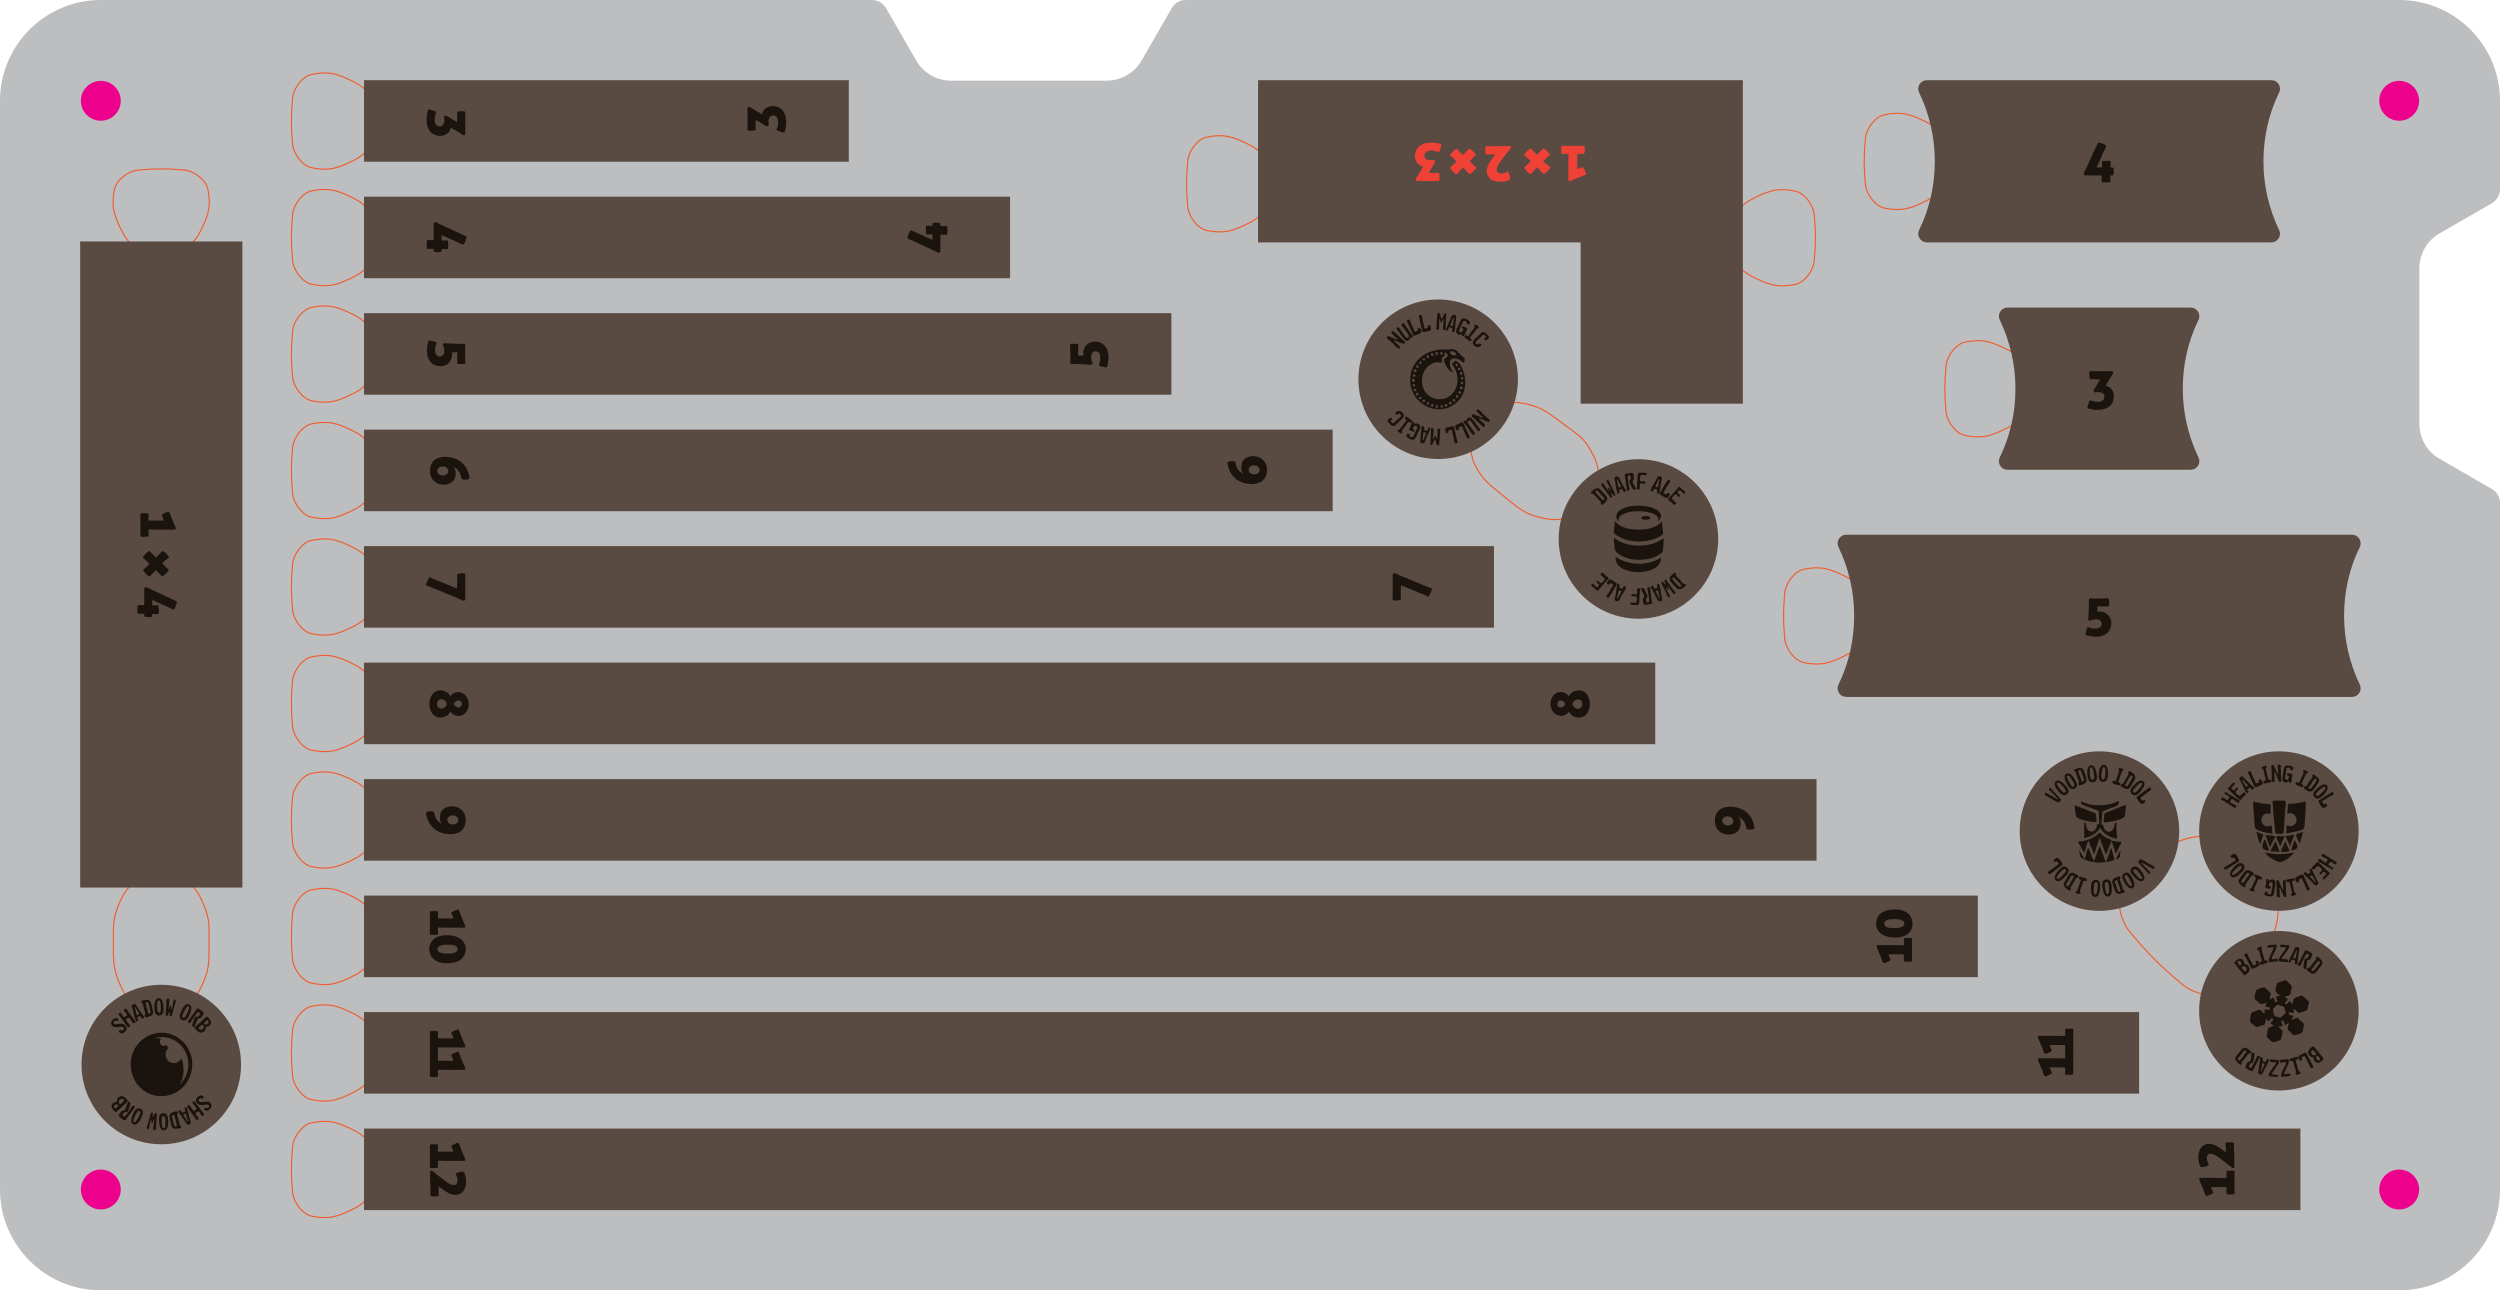 <?xml version="1.0" encoding="utf-8"?>
<!-- Generator: Adobe Illustrator 23.0.1, SVG Export Plug-In . SVG Version: 6.00 Build 0)  -->
<svg version="1.1" xmlns="http://www.w3.org/2000/svg" xmlns:xlink="http://www.w3.org/1999/xlink" x="0px" y="0px" width="1116px"
	 height="576px" viewBox="0 0 1116 576" style="enable-background:new 0 0 1116 576;" xml:space="preserve">
<style type="text/css">
	.st0{fill:#BCBEC0;}
	.st1{fill:#EC008C;}
	.st2{fill:none;stroke:#F15A29;stroke-width:0.5;stroke-miterlimit:10;}
	.st3{fill:#594A42;}
	.st4{fill:#1B130E;}
	.st5{fill:#EF4136;}
</style>
<g id="board">
	<path class="st0" d="M1089,104.2l23.4-13.5c2.2-1.3,3.6-3.7,3.6-6.2V45c0-24.8-20.2-45-45-45H529.3c-2.6,0-4.9,1.4-6.2,3.6
		L509.6,27c-3.2,5.6-9.2,9-15.6,9h-69.4c-6.4,0-12.4-3.4-15.6-9L395.5,3.6c-1.3-2.2-3.7-3.6-6.2-3.6H45C20.2,0,0,20.2,0,45v486
		c0,24.8,20.2,45,45,45h1026c24.8,0,45-20.2,45-45V224.5c0-2.6-1.4-4.9-3.6-6.2l-23.4-13.5c-5.6-3.2-9-9.2-9-15.6v-69.4
		C1080,113.4,1083.4,107.4,1089,104.2z"/>
</g>
<g id="magnet_holes">
	<circle class="st1" cx="45" cy="45" r="8.9"/>
	<circle class="st1" cx="45" cy="531" r="8.9"/>
	<circle class="st1" cx="1071" cy="531" r="8.9"/>
	<circle class="st1" cx="1071" cy="45" r="8.9"/>
</g>
<g id="finger_cut_paths">
	<path class="st2" d="M656.5,199.4c0.1,2.6,0.7,5.6,1.9,8.1c4.1,8.1,8.3,10,13.6,14.6l1.5,1.2c6.2,5.1,9.1,7.1,18.1,8.5
		c2.4,0.4,5.2,0.1,7.5-0.5"/>
	<path class="st2" d="M713.6,212.1c-0.1-2.6-0.7-5.5-1.9-7.9c-4.1-8.1-5.5-8.8-11.4-13.2l-3.7-2.7c-6.3-4.6-9.1-7.1-18.1-8.5
		c-1.5-0.2-3.1-0.2-4.7-0.1"/>
	<path class="st2" d="M563.8,69.3c-1.5-1.7-3.4-3.3-5.4-4.3c-8.1-4.2-12-5.3-19.6-3.8c-4.2,0.8-8.2,6.2-8.6,10.7
		c-0.7,8.1-0.7,12.2,0,20.3c0.4,4.5,4.4,9.9,8.6,10.7c7.6,1.5,11.5,0.4,19.6-3.8c2-1,3.9-2.6,5.4-4.3"/>
	<path class="st2" d="M864.4,57.4c-1.1-0.9-2.3-1.8-3.5-2.4c-8.1-4.2-12-5.3-19.6-3.8c-4.2,0.8-8.2,6.2-8.6,10.7
		c-0.7,8.1-0.7,12.2,0,20.3c0.4,4.5,4.4,9.9,8.6,10.7c7.6,1.5,11.5,0.4,19.6-3.8c1.2-0.6,2.4-1.5,3.5-2.4"/>
	<path class="st2" d="M900.4,158.9c-1.1-0.9-2.3-1.8-3.5-2.4c-8.1-4.2-12-5.3-19.6-3.8c-4.2,0.8-8.2,6.2-8.6,10.7
		c-0.7,8.1-0.7,12.2,0,20.3c0.4,4.5,4.4,9.9,8.6,10.7c7.6,1.5,11.5,0.4,19.6-3.8c1.2-0.6,2.4-1.5,3.5-2.4"/>
	<path class="st2" d="M828.4,260.3c-1.1-0.9-2.3-1.8-3.5-2.4c-8.1-4.2-12-5.3-19.6-3.8c-4.2,0.8-8.2,6.2-8.6,10.7
		c-0.7,8.1-0.7,12.2,0,20.3c0.4,4.5,4.4,9.9,8.6,10.7c7.6,1.5,11.5,0.4,19.6-3.8c1.2-0.6,2.4-1.5,3.5-2.4"/>
	<path class="st2" d="M84.3,109.9c1.8-1.5,3.6-3.6,4.7-5.8c4.2-8.1,5.3-12,3.8-19.6c-0.8-4.2-6.2-8.2-10.7-8.6
		c-8.1-0.7-12.2-0.7-20.3,0c-4.5,0.4-9.9,4.4-10.7,8.6c-1.5,7.6-0.4,11.5,3.8,19.6c1.1,2.2,2.9,4.2,4.7,5.8"/>
	<path class="st2" d="M164.6,41.7c-1.5-1.8-3.6-3.6-5.8-4.7c-8.1-4.2-12-5.3-19.6-3.8c-4.2,0.8-8.2,6.2-8.6,10.7
		c-0.7,8.1-0.7,12.2,0,20.3c0.4,4.5,4.4,9.9,8.6,10.7c7.6,1.5,11.5,0.4,19.6-3.8c2.2-1.1,4.2-2.9,5.8-4.7"/>
	<path class="st2" d="M164.6,93.7c-1.5-1.8-3.6-3.6-5.8-4.7c-8.1-4.2-12-5.3-19.6-3.8c-4.2,0.8-8.2,6.2-8.6,10.7
		c-0.7,8.1-0.7,12.2,0,20.3c0.4,4.5,4.4,9.9,8.6,10.7c7.6,1.5,11.5,0.4,19.6-3.8c2.2-1.1,4.2-2.9,5.8-4.7"/>
	<path class="st2" d="M164.6,145.7c-1.5-1.8-3.6-3.6-5.8-4.7c-8.1-4.2-12-5.3-19.6-3.8c-4.2,0.8-8.2,6.2-8.6,10.7
		c-0.7,8.1-0.7,12.2,0,20.3c0.4,4.5,4.4,9.9,8.6,10.7c7.6,1.5,11.5,0.4,19.6-3.8c2.2-1.1,4.2-2.9,5.8-4.7"/>
	<path class="st2" d="M164.6,197.7c-1.5-1.8-3.6-3.6-5.8-4.7c-8.1-4.2-12-5.3-19.6-3.8c-4.2,0.8-8.2,6.2-8.6,10.7
		c-0.7,8.1-0.7,12.2,0,20.3c0.4,4.5,4.4,9.9,8.6,10.7c7.6,1.5,11.5,0.4,19.6-3.8c2.2-1.1,4.2-2.9,5.8-4.7"/>
	<path class="st2" d="M164.6,249.7c-1.5-1.8-3.6-3.6-5.8-4.7c-8.1-4.2-12-5.3-19.6-3.8c-4.2,0.8-8.2,6.2-8.6,10.7
		c-0.7,8.1-0.7,12.2,0,20.3c0.4,4.5,4.4,9.9,8.6,10.7c7.6,1.5,11.5,0.4,19.6-3.8c2.2-1.1,4.2-2.9,5.8-4.7"/>
	<path class="st2" d="M164.6,301.7c-1.5-1.8-3.6-3.6-5.8-4.7c-8.1-4.2-12-5.3-19.6-3.8c-4.2,0.8-8.2,6.2-8.6,10.7
		c-0.7,8.1-0.7,12.2,0,20.3c0.4,4.5,4.4,9.9,8.6,10.7c7.6,1.5,11.5,0.4,19.6-3.8c2.2-1.1,4.2-2.9,5.8-4.7"/>
	<path class="st2" d="M164.6,353.7c-1.5-1.8-3.6-3.6-5.8-4.7c-8.1-4.2-12-5.3-19.6-3.8c-4.2,0.8-8.2,6.2-8.6,10.7
		c-0.7,8.1-0.7,12.2,0,20.3c0.4,4.5,4.4,9.9,8.6,10.7c7.6,1.5,11.5,0.4,19.6-3.8c2.2-1.1,4.2-2.9,5.8-4.7"/>
	<path class="st2" d="M164.6,405.7c-1.5-1.8-3.6-3.6-5.8-4.7c-8.1-4.2-12-5.3-19.6-3.8c-4.2,0.8-8.2,6.2-8.6,10.7
		c-0.7,8.1-0.7,12.2,0,20.3c0.4,4.5,4.4,9.9,8.6,10.7c7.6,1.5,11.5,0.4,19.6-3.8c2.2-1.1,4.2-2.9,5.8-4.7"/>
	<path class="st2" d="M164.6,457.7c-1.5-1.8-3.6-3.6-5.8-4.7c-8.1-4.2-12-5.3-19.6-3.8c-4.2,0.8-8.2,6.2-8.6,10.7
		c-0.7,8.1-0.7,12.2,0,20.3c0.4,4.5,4.4,9.9,8.6,10.7c7.6,1.5,11.5,0.4,19.6-3.8c2.2-1.1,4.2-2.9,5.8-4.7"/>
	<path class="st2" d="M164.6,509.7c-1.5-1.8-3.6-3.6-5.8-4.7c-8.1-4.2-12-5.3-19.6-3.8c-4.2,0.8-8.2,6.2-8.6,10.7
		c-0.7,8.1-0.7,12.2,0,20.3c0.4,4.5,4.4,9.9,8.6,10.7c7.6,1.5,11.5,0.4,19.6-3.8c2.2-1.1,4.2-2.9,5.8-4.7"/>
	<path class="st2" d="M983.9,373.2c-2.8,0.1-5.6,0.5-8.2,1.3c-2,0.6-3.8,1.2-5.4,1.8"/>
	<path class="st2" d="M1014.6,417.8c0.4-1,0.7-2.1,1.1-3.3c1-3.2,1.4-6.8,1.3-10.2"/>
	<path class="st2" d="M946,403.2c0.3,4.6,2,9.4,4.6,12.6c8.7,10.4,13.4,15.1,23.8,23.8c2.6,2.2,6.3,3.7,10.2,4.4"/>
	<path class="st2" d="M775.9,118.5c1.5,1.8,3.6,3.6,5.8,4.7c8.1,4.2,12,5.3,19.6,3.8c4.2-0.8,8.2-6.2,8.6-10.7
		c0.7-8.1,0.7-12.2,0-20.3c-0.4-4.5-4.4-9.9-8.6-10.7c-7.6-1.5-11.5-0.4-19.6,3.8c-2.2,1.1-4.2,2.9-5.8,4.7"/>
	<path class="st2" d="M87,445.2c0.8-0.9,1.5-2,2-3c3.6-6.9,4.3-10.7,4.3-16.6l0-9.6c0.1-5.6-0.8-9.4-4.3-16.2
		c-1.1-2.2-2.9-4.2-4.7-5.7"/>
	<path class="st2" d="M59.6,394.1c-1.8,1.5-3.6,3.6-4.7,5.7c-3.5,6.8-4.3,10.6-4.3,16.2l0,9.6c0.1,5.6,0.7,9.6,4.3,16.6
		c0.5,1.1,1.2,2.1,2,3"/>
</g>
<g id="widgets">
	
		<rect x="288.5" y="-38.2" transform="matrix(-1.836970e-16 1 -1 -1.836970e-16 412.699 -200.705)" class="st3" width="36.4" height="288.4"/>
	
		<rect x="324.5" y="-22.2" transform="matrix(-1.836970e-16 1 -1 -1.836970e-16 500.699 -184.705)" class="st3" width="36.4" height="360.4"/>
	
		<rect x="360.5" y="-6.2" transform="matrix(-1.836970e-16 1 -1 -1.836970e-16 588.7 -168.705)" class="st3" width="36.4" height="432.4"/>
	
		<rect x="396.5" y="9.8" transform="matrix(-1.836970e-16 1 -1 -1.836970e-16 676.7 -152.705)" class="st3" width="36.4" height="504.4"/>
	
		<rect x="432.5" y="25.8" transform="matrix(-1.836970e-16 1 -1 -1.836970e-16 764.699 -136.705)" class="st3" width="36.4" height="576.4"/>
	
		<rect x="468.5" y="41.8" transform="matrix(-1.836970e-16 1 -1 -1.836970e-16 852.7 -120.704)" class="st3" width="36.4" height="648.4"/>
	
		<rect x="504.5" y="57.8" transform="matrix(-1.836970e-16 1 -1 -1.836970e-16 940.7 -104.704)" class="st3" width="36.4" height="720.4"/>
	
		<rect x="540.5" y="73.8" transform="matrix(-1.836970e-16 1 -1 -1.836970e-16 1028.7 -88.704)" class="st3" width="36.4" height="792.4"/>
	
		<rect x="576.5" y="89.8" transform="matrix(-1.836970e-16 1 -1 -1.836970e-16 1116.7 -72.704)" class="st3" width="36.4" height="864.4"/>
	
		<rect x="252.5" y="-54.2" transform="matrix(-1.836970e-16 1 -1 -1.836970e-16 324.699 -216.705)" class="st3" width="36.4" height="216.4"/>
	
		<rect x="-72.2" y="215.8" transform="matrix(-1.836970e-16 1 -1 -1.836970e-16 323.998 179.998)" class="st3" width="288.4" height="72.4"/>
	<path class="st3" d="M896.1,209.7c-1.3,0-2.5-0.7-3.2-1.8c-0.7-1.1-0.8-2.5-0.2-3.7c4.7-9.6,7-20,7-30.7c0-10.7-2.4-21.1-7-30.7
		c-0.6-1.2-0.5-2.6,0.2-3.7c0.7-1.1,1.9-1.8,3.2-1.8H978c1.3,0,2.5,0.7,3.2,1.8c0.7,1.1,0.8,2.5,0.2,3.7c-4.7,9.6-7,20-7,30.7
		c0,10.7,2.4,21.1,7,30.7c0.6,1.2,0.5,2.6-0.2,3.7c-0.7,1.1-1.9,1.8-3.2,1.8H896.1z"/>
	<path class="st3" d="M860.1,108.2c-1.3,0-2.5-0.7-3.2-1.8c-0.7-1.1-0.8-2.5-0.2-3.7c4.7-9.6,7-20,7-30.7s-2.4-21.1-7-30.7
		c-0.6-1.2-0.5-2.6,0.2-3.7c0.7-1.1,1.9-1.8,3.2-1.8H1014c1.3,0,2.5,0.7,3.2,1.8c0.7,1.1,0.8,2.5,0.2,3.7c-4.7,9.6-7,20-7,30.7
		s2.4,21.1,7,30.7c0.6,1.2,0.5,2.6-0.2,3.7c-0.7,1.1-1.9,1.8-3.2,1.8H860.1z"/>
	<path class="st3" d="M824.1,311.1c-1.3,0-2.5-0.7-3.2-1.8c-0.7-1.1-0.8-2.5-0.2-3.7c4.7-9.6,7-20,7-30.7c0-10.8-2.4-21.1-7-30.7
		c-0.6-1.2-0.5-2.6,0.2-3.7c0.7-1.1,1.9-1.8,3.2-1.8H1050c1.3,0,2.5,0.7,3.2,1.8c0.7,1.1,0.8,2.5,0.2,3.7c-4.7,9.6-7,20-7,30.7
		c0,10.7,2.4,21.1,7,30.7c0.6,1.2,0.5,2.6-0.2,3.7c-0.7,1.1-1.9,1.8-3.2,1.8H824.1z"/>
	<polygon class="st3" points="705.6,180.2 705.6,108.2 561.6,108.2 561.6,35.8 778,35.8 778,180.2 	"/>
	<path class="st3" d="M72,510.8c-19.7,0-35.6-16-35.6-35.6s16-35.6,35.6-35.6c19.7,0,35.6,16,35.6,35.6S91.7,510.8,72,510.8z"/>
	<path class="st3" d="M937.2,406.6c-19.7,0-35.6-16-35.6-35.6s16-35.6,35.6-35.6c19.7,0,35.6,16,35.6,35.6S956.9,406.6,937.2,406.6z
		"/>
	<path class="st3" d="M1017.3,406.6c-19.7,0-35.6-16-35.6-35.6s16-35.6,35.6-35.6c19.7,0,35.6,16,35.6,35.6
		S1036.9,406.6,1017.3,406.6z"/>
	<path class="st3" d="M1017.3,486.8c-19.7,0-35.6-16-35.6-35.6s16-35.6,35.6-35.6c19.7,0,35.6,16,35.6,35.6
		S1036.9,486.8,1017.3,486.8z"/>
	<path class="st3" d="M731.4,276.2c-19.7,0-35.6-16-35.6-35.6s16-35.6,35.6-35.6c19.7,0,35.6,16,35.6,35.6S751,276.2,731.4,276.2z"
		/>
	<path class="st3" d="M642,204.9c-19.7,0-35.6-16-35.6-35.6s16-35.6,35.6-35.6c19.7,0,35.6,16,35.6,35.6S661.7,204.9,642,204.9z"/>
</g>
<g id="engrave_vector">
	<g>
		<path class="st4" d="M337.3,58.1c-0.6,0.1-3.3,0.6-3.6-0.1c-0.1-0.3,0-1,0-1.3c0-1.7,0-3.4,0-5.1c0-0.8,0-1.6,0-2.3
			c0-0.3-0.1-0.9,0-1.2c0.5-1.1,2,0.3,2.5,0.6c1.3,0.8,2.7,1.6,4,2.3c0.7-3.8,5.4-4.6,8.3-2.5c1.5,1.1,2.2,2.9,2.4,4.8
			c0.1,1,0.1,1.9,0,2.9c-0.1,0.5-0.2,1-0.3,1.5c-0.1,0.2-0.2,1.3-0.5,1.4c-0.3,0.2-1.3-0.2-1.6-0.3c-0.5-0.1-0.9-0.3-1.4-0.5
			c-0.6-0.3-0.3-0.5-0.2-1.1c0.1-0.5,0.3-1,0.4-1.5c0.2-1.5,0.1-3.7-1.7-4.1c-2.1-0.5-2.8,1.8-2.5,3.5c0.1,0.6,0.3,1-0.4,1.2
			c-0.3,0.1-0.1,0.1-0.5,0c-1-0.4-1.9-1.1-2.8-1.6c-0.7-0.4-1.4-0.8-2-1.2C337.3,54.9,337.3,56.5,337.3,58.1z"/>
	</g>
	<g>
		<path class="st4" d="M204.1,49.9c0.6-0.1,3.3-0.6,3.6,0.1c0.1,0.3,0,1,0,1.3c0,1.7,0,3.4,0,5.1c0,0.8,0,1.6,0,2.3
			c0,0.3,0.1,0.9,0,1.2c-0.5,1.1-2-0.3-2.5-0.6c-1.3-0.8-2.7-1.6-4-2.3c-0.7,3.8-5.4,4.6-8.3,2.5c-1.5-1.1-2.2-2.9-2.4-4.8
			c-0.1-1-0.1-1.9,0-2.9c0.1-0.5,0.2-1,0.3-1.5c0.1-0.2,0.2-1.3,0.5-1.4c0.3-0.2,1.3,0.2,1.6,0.3c0.5,0.1,0.9,0.3,1.4,0.5
			c0.6,0.3,0.3,0.5,0.2,1.1c-0.1,0.5-0.3,1-0.4,1.5c-0.2,1.5-0.1,3.7,1.7,4.1c2.1,0.5,2.8-1.8,2.5-3.5c-0.1-0.6-0.3-1,0.4-1.2
			c0.3-0.1,0.1-0.1,0.5,0c1,0.4,1.9,1.1,2.8,1.6c0.7,0.4,1.4,0.8,2,1.2C204.1,53.1,204.1,51.5,204.1,49.9z"/>
	</g>
	<g>
		<path class="st4" d="M416.3,99.6c0.9-0.2,1.9-0.3,2.8-0.1c1.1,0.2,0.5,0.3,0.7,1.1c0.1,0.4-0.1,0.2,0.4,0.3c0.5,0.1,1.1,0,1.6,0
			c0.1,0,0.7-0.1,0.9,0c0.4,0.4,0.2,2.4,0.2,2.9c0,0.2,0,0.9-0.2,1c-0.1,0-0.3,0-0.4,0c-0.5,0.1-1.1,0-1.6,0c-0.7,0-0.9-0.2-0.9,0.5
			c0,0.9,0,1.8,0,2.6c0,1.1,0,2.1,0,3.2c0,0.4,0.1,1.1-0.1,1.4c-0.6,0.8-2.1-0.3-2.7-0.6c-1.9-0.9-3.8-1.8-5.7-2.6
			c-1.7-0.8-3.4-1.6-5.1-2.4c-0.2-0.1-0.9-0.3-1-0.5c-0.3-0.5,0.9-3.5,1.4-3.6c0.5,0,1.5,0.7,1.9,0.8c1.1,0.5,2.1,1,3.2,1.4
			c1.5,0.7,3,1.4,4.5,2.1c0-0.5,0.2-2.1-0.1-2.4c-0.2-0.2-1.3,0-1.6,0c-0.8,0-1,0.2-1.1-0.7c-0.1-0.5-0.1-1.1-0.1-1.6
			c0-0.3,0-1.5,0.2-1.6c0.2-0.1,1,0,1.2,0c0.2,0,1.3,0.1,1.4,0C416.5,100.8,416.3,99.9,416.3,99.6z"/>
	</g>
	<g>
		<path class="st4" d="M197.1,112.4c-0.9,0.2-1.9,0.3-2.8,0.1c-1.1-0.2-0.5-0.3-0.7-1.1c-0.1-0.4,0.1-0.2-0.4-0.3
			c-0.5-0.1-1.1,0-1.6,0c-0.1,0-0.7,0.1-0.9,0c-0.4-0.4-0.2-2.4-0.2-2.9c0-0.2,0-0.9,0.2-1c0.1,0,0.3,0,0.4,0c0.5-0.1,1.1,0,1.6,0
			c0.7,0,0.9,0.2,0.9-0.5c0-0.9,0-1.8,0-2.6c0-1.1,0-2.1,0-3.2c0-0.4-0.1-1.1,0.1-1.4c0.6-0.8,2.1,0.3,2.7,0.6
			c1.9,0.9,3.8,1.8,5.7,2.6c1.7,0.8,3.4,1.6,5.1,2.4c0.2,0.1,0.9,0.3,1,0.5c0.3,0.5-0.9,3.5-1.4,3.6c-0.5,0-1.5-0.7-1.9-0.8
			c-1.1-0.5-2.1-1-3.2-1.4c-1.5-0.7-3-1.4-4.5-2.1c0,0.5-0.2,2.1,0.1,2.4c0.2,0.2,1.3,0,1.6,0c0.8,0,1-0.2,1.1,0.7
			c0.1,0.5,0.1,1.1,0.1,1.6c0,0.3,0,1.5-0.2,1.6c-0.2,0.1-1,0-1.2,0c-0.2,0-1.3-0.1-1.4,0C197,111.2,197.1,112.1,197.1,112.4z"/>
	</g>
	<g>
		<path class="st4" d="M477.7,153.7c0.8-0.2,1.6-0.3,2.5-0.2c0.2,0,1,0,1.1,0.2c0,0.1,0,0.2,0,0.2c0.1,0.3,0,0.9,0,1.2
			c0,0.6,0,1.2,0,1.8c0,0.3-0.2,1.6,0,1.8c0.2,0.2,1.1,0,1.3,0c0.4,0,0.8,0,1.1,0c-0.6-2.8,1.2-5.7,4.1-6.1c3.2-0.5,5.9,1.2,6.7,4.3
			c0.4,1.4,0.4,2.9,0.2,4.3c-0.1,0.7-0.2,1.4-0.4,2.1c-0.1,0.4-0.1,0.7-0.6,0.7c-0.3,0-0.8-0.1-1.1-0.2c-0.5-0.1-1.5-0.3-1.9-0.6
			c-0.3-0.3-0.2,0.2-0.1-0.5c0-0.2,0.1-0.4,0.2-0.5c0.1-0.4,0.2-0.8,0.3-1.2c0.2-1.2,0.2-3.2-1-3.9c-1.1-0.7-2.5-0.1-2.9,1.1
			c-0.2,0.6-0.2,1.3-0.1,1.9c0,0.3,0.1,0.7,0.2,1c0.1,0.3,0.4,0.8,0.4,1.1c-0.2,1-1.8,0.5-2.5,0.5c-1.7-0.1-3.5-0.1-5.2-0.2
			c-0.5,0-2,0.1-2.2-0.2c-0.2-0.3,0-1.4,0-1.8c0-1,0-1.9,0-2.9C477.7,156.3,477.7,155,477.7,153.7z"/>
	</g>
	<g>
		<path class="st4" d="M207.7,162.3c-0.8,0.2-1.6,0.3-2.5,0.2c-0.2,0-1,0-1.1-0.2c0-0.1,0-0.2,0-0.2c-0.1-0.3,0-0.9,0-1.2
			c0-0.6,0-1.2,0-1.8c0-0.3,0.2-1.6,0-1.8c-0.2-0.2-1.1,0-1.3,0c-0.4,0-0.8,0-1.1,0c0.6,2.8-1.2,5.7-4.1,6.1
			c-3.2,0.5-5.9-1.2-6.7-4.3c-0.4-1.4-0.4-2.9-0.2-4.3c0.1-0.7,0.2-1.4,0.4-2.1c0.1-0.4,0.1-0.7,0.6-0.7c0.3,0,0.8,0.1,1.1,0.2
			c0.5,0.1,1.5,0.3,1.9,0.6c0.3,0.3,0.2-0.2,0.1,0.5c0,0.2-0.1,0.4-0.2,0.5c-0.1,0.4-0.2,0.8-0.3,1.2c-0.2,1.2-0.2,3.2,1,3.9
			c1.1,0.7,2.5,0.1,2.9-1.1c0.2-0.6,0.2-1.3,0.1-1.9c0-0.3-0.1-0.7-0.2-1c-0.1-0.3-0.4-0.8-0.4-1.1c0.2-1,1.8-0.5,2.5-0.5
			c1.7,0.1,3.5,0.1,5.2,0.2c0.5,0,2-0.1,2.2,0.2c0.2,0.3,0,1.4,0,1.8c0,1,0,1.9,0,2.9C207.7,159.7,207.7,161,207.7,162.3z"/>
	</g>
	<g>
		<path class="st4" d="M547.9,206.4c0.5-0.5,1.5-0.6,2.2-0.5c0.3,0,0.9,0,1.2,0.2c0.4,0.2,0.3,0.9,0.4,1.3c0.4,1.7,1.5,3.4,3.3,4
			c0,0,0,0,0-0.1c-1.2-0.9-1-3.1-0.7-4.3c0.4-1.5,1.5-2.5,2.9-3c3.1-1.1,6.8,0.2,8,3.4c0.9,2.7,0.3,6.2-2.3,7.7
			c-2.7,1.5-6.5,1.1-9.2-0.1C550.2,213.5,548.3,210.1,547.9,206.4z M557.4,209.7c0,2.8,5.1,2.7,4.9,0
			C562.1,207.1,557.4,207.1,557.4,209.7z"/>
	</g>
	<g>
		<path class="st4" d="M209.6,213.6c-0.5,0.5-1.5,0.6-2.2,0.5c-0.3,0-0.9,0-1.2-0.2c-0.4-0.2-0.3-0.9-0.4-1.3
			c-0.4-1.7-1.5-3.4-3.3-4c0,0,0,0,0,0.1c1.2,0.9,1,3.1,0.7,4.3c-0.4,1.5-1.5,2.5-2.9,3c-3.1,1.1-6.8-0.2-8-3.4
			c-0.9-2.7-0.3-6.2,2.3-7.7c2.7-1.5,6.5-1.1,9.2,0.1C207.3,206.5,209.3,209.9,209.6,213.6z M200.1,210.3c0-2.8-5.1-2.7-4.9,0
			C195.4,212.9,200.1,212.9,200.1,210.3z"/>
	</g>
	<g>
		<path class="st4" d="M625.3,267.8c-0.7,0.2-3.3,0.6-3.6-0.1c-0.2-0.4,0-1.4,0-1.8c0-2.1,0-4.2,0-6.4c0-0.9,0-1.7,0-2.6
			c0-0.5-0.1-0.8,0.5-1c0.7-0.2,1.9,0.6,2.5,0.9c3.9,1.6,7.8,3.2,11.7,4.8c0.7,0.3,1.3,0.5,2,0.8c0.1,0.1,0.7,0.2,0.8,0.3
			c0.2,0.3-0.6,2.1-0.8,2.4c-0.2,0.3-0.5,1.2-0.8,1.2c-0.4,0-1.1-0.4-1.4-0.6c-3.6-1.5-7.2-2.9-10.8-4.4
			C625.3,263.4,625.3,265.6,625.3,267.8z"/>
	</g>
	<g>
		<path class="st4" d="M204.1,256.2c0.7-0.2,3.3-0.6,3.6,0.1c0.2,0.4,0,1.4,0,1.8c0,2.1,0,4.2,0,6.4c0,0.9,0,1.7,0,2.6
			c0,0.5,0.1,0.8-0.5,1c-0.7,0.2-1.9-0.6-2.5-0.9c-3.9-1.6-7.8-3.2-11.7-4.8c-0.7-0.3-1.3-0.5-2-0.8c-0.1-0.1-0.7-0.2-0.8-0.3
			c-0.2-0.3,0.6-2.1,0.8-2.4c0.2-0.3,0.5-1.2,0.8-1.2c0.4,0,1.1,0.4,1.4,0.6c3.6,1.5,7.2,2.9,10.8,4.4
			C204.1,260.6,204.1,258.4,204.1,256.2z"/>
	</g>
	<g>
		<path class="st4" d="M696.8,308.9c1.4,0,2.7,0.7,3.5,1.9c1.2-2.1,3.7-3.1,6-2.4c2.4,0.8,3.4,3.5,3.4,5.8c0,2.3-0.9,4.9-3.2,5.8
			c-2.3,0.9-4.9-0.1-6.2-2.3c-2.1,3.1-6.5,2-7.7-1.2C691.3,313.4,692.9,308.9,696.8,308.9z M696.7,315.8c0.8,0,1.8-0.6,2-1.4
			c0.1-0.8-1-1.6-1.7-1.7C694.8,312.4,694.6,315.8,696.7,315.8z M704.4,312.2c-1,0-2.3,0.9-2.4,2c-0.1,1,1.2,2.1,2.1,2.2
			C706.9,316.6,707.2,312.2,704.4,312.2z"/>
	</g>
	<g>
		<path class="st4" d="M204.6,319.6c-1.4,0-2.7-0.7-3.5-1.9c-1.2,2.1-3.7,3.1-6,2.4c-2.4-0.8-3.4-3.5-3.4-5.8c0-2.3,0.9-4.9,3.2-5.8
			c2.3-0.9,4.9,0.1,6.2,2.3c2.1-3.1,6.5-2,7.7,1.2C210.1,315.1,208.5,319.6,204.6,319.6z M197,316.3c1,0,2.3-0.9,2.4-2
			c0.1-1-1.2-2.1-2.1-2.2C194.5,311.9,194.2,316.3,197,316.3z M204.7,312.7c-0.8,0-1.8,0.6-2,1.4c-0.1,0.8,1,1.6,1.7,1.7
			C206.6,316.1,206.8,312.7,204.7,312.7z"/>
	</g>
	<g>
		<path class="st4" d="M783.2,369.8c-0.5,0.5-1.5,0.6-2.2,0.5c-0.3,0-0.9,0-1.2-0.2c-0.4-0.2-0.3-0.9-0.4-1.3
			c-0.4-1.7-1.5-3.4-3.3-4c0,0,0,0,0,0.1c1.2,0.9,1,3.1,0.7,4.3c-0.4,1.5-1.5,2.5-2.9,3c-3.1,1.1-6.8-0.2-8-3.4
			c-0.9-2.7-0.3-6.2,2.3-7.7c2.7-1.5,6.6-1.1,9.3,0.1C780.9,362.8,782.9,366.1,783.2,369.8z M773.7,366.5c0-2.8-5.1-2.7-4.9,0
			C769,369.1,773.7,369.2,773.7,366.5z"/>
	</g>
	<g>
		<path class="st4" d="M190.2,362.7c0.5-0.5,1.5-0.6,2.2-0.5c0.3,0,0.9,0,1.2,0.2c0.4,0.2,0.3,0.9,0.4,1.3c0.4,1.7,1.5,3.4,3.3,4
			c0,0,0,0,0-0.1c-1.2-0.9-1-3.1-0.7-4.3c0.4-1.5,1.5-2.5,2.9-3c3.1-1.1,6.8,0.2,8,3.4c0.9,2.7,0.3,6.2-2.3,7.7
			c-2.7,1.5-6.6,1.1-9.3-0.1C192.5,369.7,190.5,366.4,190.2,362.7z M199.7,366c0,2.8,5.1,2.7,4.9,0
			C204.4,363.3,199.7,363.3,199.7,366z"/>
	</g>
	<g>
		<path class="st4" d="M844,428.6c-0.7,0.5-1.6,0.9-2.4,1.2c-0.5,0.2-0.7,0.3-0.9,0c-0.5-0.6-0.7-1.7-1-2.4c-0.4-1-0.9-2.1-1.3-3.1
			c-0.2-0.5-0.5-1-0.6-1.5c-0.1-0.8-0.1-0.9,0.5-0.9c0.8,0,1.6,0,2.5,0c2.2,0,4.5,0,6.7,0c0.6,0,1.5,0.2,2.1,0c0.1,0,0.2,0,0.3,0
			c0.1-0.1,0-1,0-1.1c0-0.5-0.1-1.1,0-1.6c0-0.1,0-0.3,0-0.3c0.2-0.2,1.2-0.2,1.4-0.2c0.4,0,2-0.1,2.2,0.2c0.1,0.1,0,0.5,0,0.6
			c0,2,0,4.1,0,6.1c0,0.9,0,1.9,0,2.8c0,0.1,0.1,0.5,0,0.6c-0.2,0.4-1.6,0.3-2,0.3c-0.3,0-1.4,0-1.6-0.2c-0.1-0.1,0-0.3,0-0.4
			c-0.1-0.6,0-1.2,0-1.8c0-1,0.1-0.9-0.9-0.9c-2,0-4,0-6,0C843.3,426.9,843.6,427.7,844,428.6z"/>
		<path class="st4" d="M837.5,412.2c0-3.2,2.3-5.3,5.3-5.9c2.9-0.6,6.6-0.5,9,1.5c2.2,1.9,2.6,5.6,0.9,8c-1.9,2.6-5.7,3-8.7,2.6
			C840.5,418,837.5,416,837.5,412.2z M841.1,412.3c0,2,3.2,2,4.5,2c1.3,0,4.5-0.1,4.5-2c0-1.9-3-2-4.3-2
			C844.5,410.3,841.1,410.3,841.1,412.3z"/>
	</g>
	<g>
		<path class="st4" d="M201.4,407.4c0.7-0.5,1.6-0.9,2.4-1.2c0.5-0.2,0.7-0.3,0.9,0c0.5,0.6,0.7,1.7,1,2.4c0.4,1,0.9,2.1,1.3,3.1
			c0.2,0.5,0.5,1,0.6,1.5c0.1,0.8,0.1,0.9-0.5,0.9c-0.8,0-1.6,0-2.5,0c-2.2,0-4.5,0-6.7,0c-0.6,0-1.5-0.2-2.1,0c-0.1,0-0.2,0-0.3,0
			c-0.1,0.1,0,1,0,1.1c0,0.5,0.1,1.1,0,1.6c0,0.1,0,0.3,0,0.3c-0.2,0.2-1.2,0.2-1.4,0.2c-0.4,0-2,0.1-2.2-0.2c-0.1-0.1,0-0.5,0-0.6
			c0-2,0-4.1,0-6.1c0-0.9,0-1.9,0-2.8c0-0.1-0.1-0.5,0-0.6c0.2-0.4,1.6-0.3,2-0.3c0.3,0,1.4,0,1.6,0.2c0.1,0.1,0,0.3,0,0.4
			c0.1,0.6,0,1.2,0,1.8c0,1-0.1,0.9,0.9,0.9c2,0,4,0,6,0C202.1,409.1,201.8,408.3,201.4,407.4z"/>
		<path class="st4" d="M207.9,423.8c0,3.2-2.3,5.3-5.3,5.9c-2.9,0.6-6.6,0.5-9-1.5c-2.2-1.9-2.6-5.6-0.9-8c1.9-2.6,5.7-3,8.7-2.6
			C204.9,418,207.9,420,207.9,423.8z M204.3,423.7c0-2-3.2-2-4.5-2c-1.3,0-4.5,0.1-4.5,2c0,1.9,3,2,4.3,2
			C200.9,425.7,204.3,425.7,204.3,423.7z"/>
	</g>
	<g>
		<path class="st4" d="M916,479.1c-0.7,0.5-1.6,0.9-2.4,1.2c-0.5,0.2-0.7,0.3-0.9,0c-0.5-0.6-0.7-1.7-1-2.4c-0.4-1-0.9-2.1-1.3-3.1
			c-0.2-0.5-0.5-1-0.6-1.5c-0.1-0.8-0.1-0.9,0.5-0.9c0.8,0,1.6,0,2.5,0c2.2,0,4.5,0,6.7,0c0.6,0,1.5,0.2,2.1,0c0.1,0,0.2,0,0.3,0
			c0.1-0.1,0-1,0-1.1c0-0.5-0.1-1.1,0-1.6c0-0.1,0-0.3,0-0.3c0.2-0.2,1.2-0.2,1.4-0.2c0.4,0,2-0.1,2.2,0.2c0.1,0.1,0,0.5,0,0.6
			c0,2,0,4.1,0,6.1c0,0.9,0,1.9,0,2.8c0,0.1,0.1,0.5,0,0.6c-0.2,0.4-1.6,0.3-2,0.3c-0.3,0-1.4,0-1.6-0.2c-0.1-0.1,0-0.3,0-0.4
			c-0.1-0.6,0-1.2,0-1.8c0-1,0.1-0.9-0.9-0.9c-2,0-4,0-6,0C915.3,477.4,915.6,478.3,916,479.1z"/>
		<path class="st4" d="M916,469.1c-0.7,0.5-1.6,0.9-2.4,1.2c-0.5,0.2-0.7,0.3-0.9,0c-0.5-0.6-0.7-1.7-1-2.4c-0.4-1-0.9-2.1-1.3-3.1
			c-0.2-0.5-0.5-1-0.6-1.5c-0.1-0.8-0.1-0.9,0.5-0.9c0.8,0,1.6,0,2.5,0c2.2,0,4.5,0,6.7,0c0.6,0,1.5,0.2,2.1,0c0.1,0,0.2,0,0.3,0
			c0.1-0.1,0-1,0-1.1c0-0.5-0.1-1.1,0-1.6c0-0.1,0-0.3,0-0.3c0.2-0.2,1.2-0.2,1.4-0.2c0.4,0,2-0.1,2.2,0.2c0.1,0.1,0,0.5,0,0.6
			c0,2,0,4.1,0,6.1c0,0.9,0,1.9,0,2.8c0,0.1,0.1,0.5,0,0.6c-0.2,0.4-1.6,0.3-2,0.3c-0.3,0-1.4,0-1.6-0.2c-0.1-0.1,0-0.3,0-0.4
			c-0.1-0.6,0-1.2,0-1.8c0-1,0.1-0.9-0.9-0.9c-2,0-4,0-6,0C915.3,467.4,915.6,468.3,916,469.1z"/>
	</g>
	<g>
		<path class="st4" d="M201.4,460.9c0.7-0.5,1.6-0.9,2.4-1.2c0.5-0.2,0.7-0.3,0.9,0c0.5,0.6,0.7,1.7,1,2.4c0.4,1,0.9,2.1,1.3,3.1
			c0.2,0.5,0.5,1,0.6,1.5c0.1,0.8,0.1,0.9-0.5,0.9c-0.8,0-1.6,0-2.5,0c-2.2,0-4.5,0-6.7,0c-0.6,0-1.5-0.2-2.1,0c-0.1,0-0.2,0-0.3,0
			c-0.1,0.1,0,1,0,1.1c0,0.5,0.1,1.1,0,1.6c0,0.1,0,0.3,0,0.3c-0.2,0.2-1.2,0.2-1.4,0.2c-0.4,0-2,0.1-2.2-0.2c-0.1-0.1,0-0.5,0-0.6
			c0-2,0-4.1,0-6.1c0-0.9,0-1.9,0-2.8c0-0.1-0.1-0.5,0-0.6c0.2-0.4,1.6-0.3,2-0.3c0.3,0,1.4,0,1.6,0.2c0.1,0.1,0,0.3,0,0.4
			c0.1,0.6,0,1.2,0,1.8c0,1-0.1,0.9,0.9,0.9c2,0,4,0,6,0C202.1,462.6,201.8,461.7,201.4,460.9z"/>
		<path class="st4" d="M201.4,470.9c0.7-0.5,1.6-0.9,2.4-1.2c0.5-0.2,0.7-0.3,0.9,0c0.5,0.6,0.7,1.7,1,2.4c0.4,1,0.9,2.1,1.3,3.1
			c0.2,0.5,0.5,1,0.6,1.5c0.1,0.8,0.1,0.9-0.5,0.9c-0.8,0-1.6,0-2.5,0c-2.2,0-4.5,0-6.7,0c-0.6,0-1.5-0.2-2.1,0c-0.1,0-0.2,0-0.3,0
			c-0.1,0.1,0,1,0,1.1c0,0.5,0.1,1.1,0,1.6c0,0.1,0,0.3,0,0.3c-0.2,0.2-1.2,0.2-1.4,0.2c-0.4,0-2,0.1-2.2-0.2c-0.1-0.1,0-0.5,0-0.6
			c0-2,0-4.1,0-6.1c0-0.9,0-1.9,0-2.8c0-0.1-0.1-0.5,0-0.6c0.2-0.4,1.6-0.3,2-0.3c0.3,0,1.4,0,1.6,0.2c0.1,0.1,0,0.3,0,0.4
			c0.1,0.6,0,1.2,0,1.8c0,1-0.1,0.9,0.9,0.9c2,0,4,0,6,0C202.1,472.6,201.8,471.7,201.4,470.9z"/>
	</g>
	<g>
		<path class="st4" d="M988,532.5c-0.7,0.5-1.6,0.9-2.4,1.2c-0.5,0.2-0.7,0.3-0.9,0c-0.5-0.6-0.7-1.7-1-2.4c-0.4-1-0.9-2.1-1.3-3.1
			c-0.2-0.5-0.5-1-0.6-1.5c-0.1-0.8-0.1-0.9,0.5-0.9c0.8,0,1.6,0,2.5,0c2.2,0,4.5,0,6.7,0c0.6,0,1.5,0.2,2.1,0c0.1,0,0.2,0,0.3,0
			c0.1-0.1,0-1,0-1.1c0-0.5-0.1-1.1,0-1.6c0-0.1,0-0.3,0-0.3c0.2-0.2,1.2-0.2,1.4-0.2c0.4,0,2-0.1,2.2,0.2c0.1,0.1,0,0.5,0,0.6
			c0,2,0,4.1,0,6.1c0,0.9,0,1.9,0,2.8c0,0.1,0.1,0.5,0,0.6c-0.2,0.4-1.6,0.3-2,0.3c-0.3,0-1.4,0-1.6-0.2c-0.1-0.1,0-0.3,0-0.4
			c-0.1-0.6,0-1.2,0-1.8c0-1,0.1-0.9-0.9-0.9c-2,0-4,0-6,0C987.3,530.7,987.7,531.6,988,532.5z"/>
		<path class="st4" d="M997.4,521.2c-0.4,0.2-0.5,0.3-0.9,0.1c-0.5-0.2-0.9-0.7-1.3-1c-1.2-0.9-2.3-1.8-3.5-2.7
			c-1.2-0.9-2.6-2.1-4.1-2.5c-1.1-0.3-2.1,0-2.4,1.2c-0.3,1.3,0.3,2.7,0.9,3.8c-0.6,0.3-1.2,0.5-1.9,0.7c-0.3,0.1-0.7,0.2-1.1,0.2
			c-0.4,0.1-0.4,0.1-0.7-0.2c-0.7-0.7-0.9-2.4-1-3.3c-0.2-2.3,0.3-5.2,2.6-6.4c3.5-1.7,7,1.4,9.6,3.3c0-0.7,0-1.4,0-2.1
			c0-0.4-0.2-1.8,0-2.1c0.3-0.4,3.4-0.4,3.6,0c0.2,0.3,0,1.1,0,1.4C997.4,515,997.4,518.1,997.4,521.2z"/>
	</g>
	<g>
		<path class="st4" d="M201.4,511.5c0.7-0.5,1.6-0.9,2.4-1.2c0.5-0.2,0.7-0.3,0.9,0c0.5,0.6,0.7,1.7,1,2.4c0.4,1,0.9,2.1,1.3,3.1
			c0.2,0.5,0.5,1,0.6,1.5c0.1,0.8,0.1,0.9-0.5,0.9c-0.8,0-1.6,0-2.5,0c-2.2,0-4.5,0-6.7,0c-0.6,0-1.5-0.2-2.1,0c-0.1,0-0.2,0-0.3,0
			c-0.1,0.1,0,1,0,1.1c0,0.5,0.1,1.1,0,1.6c0,0.1,0,0.3,0,0.3c-0.2,0.2-1.2,0.2-1.4,0.2c-0.4,0-2,0.1-2.2-0.2c-0.1-0.1,0-0.5,0-0.6
			c0-2,0-4.1,0-6.1c0-0.9,0-1.9,0-2.8c0-0.1-0.1-0.5,0-0.6c0.2-0.4,1.6-0.3,2-0.3c0.3,0,1.4,0,1.6,0.2c0.1,0.1,0,0.3,0,0.4
			c0.1,0.6,0,1.2,0,1.8c0,1-0.1,0.9,0.9,0.9c2,0,4,0,6,0C202.1,513.3,201.8,512.4,201.4,511.5z"/>
		<path class="st4" d="M192,522.8c0.4-0.2,0.5-0.3,0.9-0.1c0.5,0.2,0.9,0.7,1.3,1c1.2,0.9,2.3,1.8,3.5,2.7c1.2,0.9,2.6,2.1,4.1,2.5
			c1.1,0.3,2.1,0,2.4-1.2c0.3-1.3-0.3-2.7-0.9-3.8c0.6-0.3,1.2-0.5,1.9-0.7c0.3-0.1,0.7-0.2,1.1-0.2c0.4-0.1,0.4-0.1,0.7,0.2
			c0.7,0.7,0.9,2.4,1,3.3c0.2,2.3-0.3,5.2-2.6,6.4c-3.5,1.7-7-1.4-9.6-3.3c0,0.7,0,1.4,0,2.1c0,0.4,0.2,1.8,0,2.1
			c-0.3,0.4-3.4,0.4-3.6,0c-0.2-0.3,0-1.1,0-1.4C192,529,192,525.9,192,522.8z"/>
	</g>
	<g>
		<path class="st4" d="M72.2,229.8c0.7-0.5,1.6-0.9,2.4-1.2c0.5-0.2,0.7-0.3,0.9,0c0.5,0.5,0.7,1.7,1,2.4c0.4,1,0.9,2.1,1.3,3.1
			c0.2,0.4,0.5,0.9,0.6,1.4c0.1,0.8,0.1,0.9-0.5,0.9c-0.8,0-1.6,0-2.4,0c-2.3,0-4.5,0-6.8,0c-0.6,0-1.5-0.2-2.1,0
			c-0.1,0-0.2,0-0.3,0c-0.1,0.1,0,0.9,0,1.1c0,0.5,0,1,0,1.5c0,0.1,0,0.4,0,0.4c-0.1,0.2-1,0.2-1.3,0.2c-0.4,0-2.1,0.2-2.3-0.2
			c-0.1-0.1,0-0.4,0-0.5c0-2,0-4.1,0-6.1c0-0.9,0-1.9,0-2.8c0-0.1-0.1-0.5,0-0.6c0.2-0.4,1.2-0.3,1.6-0.3c0.4,0,1.4-0.1,1.8,0.2
			c0.3,0.2,0.1,0,0.2,0.3c0.1,0.5,0,1.2,0,1.7c0,1-0.2,1.1,0.7,1.1c2,0,4,0,6,0C72.9,231.5,72.6,230.6,72.2,229.8z"/>
		<path class="st4" d="M67.9,275.3c-0.9,0.2-1.9,0.3-2.8,0.1c-1.1-0.2-0.5-0.3-0.7-1.1c-0.1-0.4,0.1-0.2-0.4-0.3
			c-0.5-0.1-1.1,0-1.6,0c-0.1,0-0.7,0.1-0.8,0c-0.4-0.4-0.2-2.4-0.2-2.9c0-0.2,0-0.9,0.2-1c0.1,0,0.3,0,0.4,0c0.5-0.1,1.1,0,1.6,0
			c0.7,0,0.8,0.2,0.8-0.5c0-0.9,0-1.8,0-2.6c0-1.1,0-2.1,0-3.2c0-0.4-0.1-1.1,0.1-1.4c0.6-0.8,2.1,0.3,2.7,0.6
			c1.9,0.9,3.8,1.8,5.6,2.6c1.7,0.8,3.4,1.6,5.1,2.4c0.2,0.1,0.9,0.3,1,0.5c0.3,0.5-0.9,3.5-1.4,3.6c-0.5,0-1.4-0.7-1.9-0.8
			c-1-0.5-2.1-1-3.1-1.4c-1.5-0.7-3-1.4-4.5-2.1c0,0.5-0.2,2.1,0.1,2.4c0.2,0.2,1.3,0,1.6,0c0.8,0,1-0.2,1.1,0.7
			c0.1,0.5,0.1,1.1,0.1,1.6c0,0.3,0.1,1.5-0.2,1.6c-0.2,0.1-1,0-1.2,0c-0.2,0-1.3-0.1-1.4,0C67.8,274.2,67.9,275.1,67.9,275.3z"/>
	</g>
	<path class="st4" d="M75.5,248.8c-0.6-0.9-1.6-2.2-2.6-2.7c-0.5-0.2-0.6,0.1-1,0.5c-0.8,0.8-1.5,1.5-2.3,2.3c-0.7-0.7-1.3-1.3-2-2
		c-0.2-0.2-0.7-0.9-0.9-0.9c-0.4-0.1-1.3,0.9-1.6,1.2c-0.3,0.3-1.3,1.3-1.3,1.6c0.1,0.3,0.7,0.7,0.9,0.9c0.7,0.7,1.4,1.4,2,2
		c-0.6,0.6-1.3,1.3-1.9,1.9c-0.2,0.2-0.9,0.7-0.9,0.9c-0.1,0.4,0.9,1.3,1.2,1.6c0.3,0.3,1.3,1.3,1.6,1.3c0.2,0,0.7-0.7,0.9-0.9
		c0.7-0.7,1.3-1.3,2-2c0.4,0.4,0.8,0.8,1.2,1.2c0.4,0.4,1,1.2,1.5,1.5c0.3,0.2,0.2,0.2,0.6-0.1c0.6-0.4,1.1-0.9,1.6-1.5
		c0.2-0.3,0.9-0.9,0.8-1.2c-0.1-0.2-0.4-0.4-0.6-0.6c-0.6-0.6-1.2-1.2-1.8-1.8c-0.4-0.4-0.5-0.3-0.3-0.7c0.3-0.6,1.1-1.1,1.6-1.6
		C74.7,249.6,75.1,249.2,75.5,248.8z"/>
	<g>
		<path class="st4" d="M932.9,169.3c-0.1-0.6-0.6-3.3,0.1-3.6c0.3-0.1,1,0,1.3,0c1.7,0,3.4,0,5.1,0c0.8,0,1.6,0,2.3,0
			c0.3,0,0.9-0.1,1.2,0c1.1,0.5-0.3,2-0.6,2.5c-0.8,1.3-1.6,2.7-2.3,4c3.8,0.7,4.6,5.4,2.5,8.3c-1.1,1.5-2.9,2.2-4.8,2.4
			c-1,0.1-1.9,0.1-2.9,0c-0.5-0.1-1-0.2-1.5-0.3c-0.2-0.1-1.3-0.2-1.4-0.5c-0.2-0.3,0.2-1.3,0.3-1.6c0.1-0.5,0.3-0.9,0.5-1.4
			c0.3-0.6,0.5-0.3,1.1-0.2c0.5,0.1,1,0.3,1.5,0.4c1.5,0.2,3.7,0.1,4.1-1.7c0.5-2.1-1.8-2.8-3.5-2.5c-0.6,0.1-1,0.3-1.2-0.4
			c-0.1-0.3-0.1-0.1,0-0.5c0.4-1,1.1-1.9,1.6-2.8c0.4-0.7,0.8-1.4,1.2-2C936.1,169.3,934.5,169.3,932.9,169.3z"/>
	</g>
	<g>
		<path class="st4" d="M943.4,74.8c0.2,0.9,0.3,1.9,0.1,2.8c-0.2,1.1-0.3,0.5-1.1,0.7c-0.4,0.1-0.2-0.1-0.3,0.4
			c-0.1,0.5,0,1.1,0,1.6c0,0.1,0.1,0.7,0,0.9c-0.4,0.4-2.4,0.2-2.9,0.2c-0.2,0-0.9,0-1-0.2c0-0.1,0-0.3,0-0.4c-0.1-0.5,0-1.1,0-1.6
			c0-0.7,0.2-0.9-0.5-0.9c-0.9,0-1.8,0-2.6,0c-1.1,0-2.1,0-3.2,0c-0.4,0-1.1,0.1-1.4-0.1c-0.8-0.6,0.3-2.1,0.6-2.7
			c0.9-1.9,1.8-3.8,2.6-5.7c0.8-1.7,1.6-3.4,2.4-5.1c0.1-0.2,0.3-0.9,0.5-1c0.5-0.3,3.5,0.9,3.6,1.4c0,0.5-0.7,1.5-0.8,1.9
			c-0.5,1.1-1,2.1-1.4,3.2c-0.7,1.5-1.4,3-2.1,4.5c0.5,0,2.1,0.2,2.4-0.1c0.2-0.2,0-1.3,0-1.6c0-0.8-0.2-1,0.7-1.1
			c0.5-0.1,1.1-0.1,1.6-0.1c0.3,0,1.5,0,1.6,0.2c0.1,0.2,0,1,0,1.2c0,0.2-0.1,1.3,0,1.4C942.2,74.9,943.1,74.8,943.4,74.8z"/>
	</g>
	<g>
		<path class="st4" d="M941.3,267.1c0.2,0.8,0.3,1.6,0.2,2.5c0,0.2,0,1-0.2,1.1c-0.1,0-0.2,0-0.2,0c-0.3,0.1-0.9,0-1.2,0
			c-0.6,0-1.2,0-1.8,0c-0.3,0-1.6-0.2-1.8,0c-0.2,0.2,0,1.1,0,1.3c0,0.4,0,0.8,0,1.1c2.8-0.6,5.7,1.3,6.1,4.1
			c0.5,3.2-1.2,5.9-4.3,6.7c-1.4,0.4-2.9,0.4-4.3,0.2c-0.7-0.1-1.4-0.2-2.1-0.4c-0.4-0.1-0.7-0.1-0.7-0.6c0-0.3,0.1-0.8,0.2-1.1
			c0.1-0.5,0.3-1.5,0.6-1.9c0.3-0.3-0.2-0.2,0.5-0.1c0.2,0,0.4,0.1,0.5,0.2c0.4,0.1,0.8,0.2,1.2,0.3c1.2,0.2,3.2,0.2,3.9-1
			c0.7-1.1,0.1-2.5-1.1-2.9c-0.6-0.2-1.3-0.2-1.9-0.1c-0.3,0-0.7,0.1-1,0.2c-0.3,0.1-0.8,0.4-1.1,0.4c-1-0.2-0.5-1.8-0.5-2.5
			c0.1-1.7,0.1-3.5,0.2-5.2c0-0.5-0.1-2,0.2-2.2c0.3-0.2,1.4,0,1.8,0c1,0,1.9,0,2.9,0C938.7,267.1,940,267.1,941.3,267.1z"/>
	</g>
	<g>
		<path class="st4" d="M961.8,387c0.3,0.3-0.4,0.9-0.6,0.9c-0.3,0-0.8-0.5-1.1-0.6c-1.1-0.6-2.3-1.3-3.4-1.9
			c-0.1-0.1-0.6-0.5-0.8-0.3c-0.1,0.2,0.4,0.6,0.5,0.7c0.9,1,1.9,1.9,2.8,2.9c0.2,0.2,0.7,0.5,0.7,0.7c0.1,0.4-0.4,0.9-0.7,0.7
			c-0.2-0.1-0.4-0.4-0.5-0.6c-0.5-0.5-0.9-1-1.4-1.5c-0.8-0.9-1.7-1.7-2.4-2.6c-0.3-0.4-0.5-0.6-0.2-1.1c0.3-0.5,0.7-0.8,1.3-0.6
			c1,0.4,2,1.1,3,1.7C959.8,385.9,960.9,386.3,961.8,387z"/>
		<path class="st4" d="M956.8,393c-1.3,1.2-3.3-0.7-4.1-1.6c-1.1-1.2-2.5-2.8-0.9-4.1c1.5-1.4,3,0.2,4,1.5
			C956.5,389.7,958.1,391.8,956.8,393z M953.4,390.4c0.4,0.5,1.7,2.2,2.6,2c0.7-0.2,0.1-1.2-0.2-1.6c-0.5-0.7-1-1.4-1.6-2
			c-0.3-0.3-0.7-0.9-1.3-0.8C951.3,388.2,953,390,953.4,390.4z"/>
		<path class="st4" d="M952.1,396.4c-1.5,0.9-3.1-1.3-3.7-2.4c-0.8-1.4-1.9-3.2-0.1-4.2c1.8-1,2.9,0.8,3.6,2.2
			C952.4,393.1,953.6,395.5,952.1,396.4z M949.2,393.2c0.3,0.5,1.3,2.5,2.1,2.4c0.8-0.1,0.3-1.2,0.1-1.6c-0.3-0.8-0.8-1.5-1.2-2.3
			c-0.2-0.4-0.6-1-1.1-1.1C947.7,390.6,948.9,392.8,949.2,393.2z"/>
		<path class="st4" d="M944.2,397.8c-0.4-1.2-0.9-2.4-1.2-3.6c-0.3-1.1,0.2-2,1.3-2.4c0.4-0.2,1.5-0.7,1.9-0.6
			c0.2,0.1,0.4,0.6,0.4,0.8c0,0.3-0.3,0.4-0.3,0.6c-0.1,0.5,0.5,1.3,0.6,1.7c0.3,0.8,0.5,1.6,0.8,2.5c0,0.1,0.1,0.4,0.1,0.4
			c0.3,0.3,0.6,0,0.7,0.6c0.1,0.7-1,0.8-1.6,1C945.8,399.2,944.7,399.1,944.2,397.8z M944.1,393.8c0.3,1,0.7,1.9,1,2.9
			c0.1,0.4,0.3,1.1,0.7,1.3c0.5,0.2,0.8-0.1,0.8-0.5c-0.1-1.1-0.8-2.3-1.1-3.3c-0.1-0.3-0.2-0.9-0.4-1.2
			C944.7,392.6,943.9,393.2,944.1,393.8z"/>
		<path class="st4" d="M941.1,400.2c-1.8,0.2-2.3-2.4-2.5-3.7c-0.3-1.6-0.5-3.7,1.6-3.9c2-0.3,2.3,1.8,2.5,3.4
			C942.7,397.2,942.9,400,941.1,400.2z M939.7,396.1c0.1,0.6,0.2,2.9,1.1,3.1c0.8,0.1,0.7-1.6,0.7-2c0-0.7,0-3.2-0.9-3.4
			C939.2,393.4,939.6,395.5,939.7,396.1z"/>
		<path class="st4" d="M935.2,400.4c-1.8-0.1-1.8-2.8-1.8-4.1c0.1-1.6,0.2-3.7,2.3-3.5c2,0.1,1.9,2.2,1.8,3.8
			C937.4,397.8,937,400.5,935.2,400.4z M934.7,396.1c0,0.6-0.4,2.9,0.5,3.2c0.8,0.3,1-1.4,1-1.8c0.1-0.7,0.7-3.1-0.2-3.6
			C934.8,393.3,934.7,395.5,934.7,396.1z"/>
		<path class="st4" d="M927.3,397.5c0.2-0.7,0.5-1.3,0.7-2c0.2-0.5,0.4-1,0.5-1.5c0.1-0.3,0.4-0.8,0.4-1c0-0.6-1-0.3-0.9-1
			c0.1-1.1,0.9-0.6,1.6-0.4c0.5,0.2,1.9,0.4,2,1c0,0.3-0.2,0.8-0.5,0.8c-0.3,0.1-0.7-0.4-1-0.2c-0.3,0.2-0.6,1.7-0.7,2.1
			c-0.2,0.7-0.9,1.8-0.9,2.5c0,0.4,0.3,0.5,0.2,0.9c-0.1,0.6-0.4,0.4-0.8,0.3c-0.3-0.1-1.2-0.2-1.3-0.5c-0.1-0.1,0.1-0.5,0.2-0.6
			C926.8,397.6,927.2,397.6,927.3,397.5z"/>
		<path class="st4" d="M921.6,393.8c0.6-1.1,1.2-2.3,1.9-3.3c0.6-1,1.6-1.2,2.6-0.6c0.4,0.2,1.4,0.6,1.7,1c0.1,0.2,0,0.7-0.3,0.9
			c-0.2,0.2-0.5,0-0.7,0.2c-0.4,0.3-0.7,1.2-1,1.7c-0.4,0.7-0.9,1.4-1.3,2.2c-0.1,0.1-0.2,0.3-0.2,0.4c0,0.4,0.4,0.5,0,1
			c-0.5,0.6-1.3-0.3-1.9-0.6C921.5,395.9,920.9,395,921.6,393.8z M924.5,391.1c-0.5,0.9-1,1.8-1.6,2.7c-0.2,0.4-0.6,0.9-0.5,1.4
			c0.2,0.5,0.6,0.6,0.9,0.3c0.7-0.8,1.2-2.1,1.8-3c0.1-0.3,0.6-0.8,0.6-1.1C925.8,390.7,924.9,390.6,924.5,391.1z"/>
		<path class="st4" d="M917.7,393c-1.3-1.2,0.3-3.3,1.1-4.3c1-1.2,2.5-2.8,4-1.4c1.5,1.4,0.1,3-1,4.1C921,392.3,919,394.2,917.7,393
			z M919.8,389.3c-0.4,0.5-2,2-1.6,2.8c0.3,0.7,1.2-0.1,1.6-0.4c0.6-0.5,1.2-1.2,1.8-1.9c0.3-0.3,0.8-0.8,0.7-1.3
			C921.8,387,920.2,388.9,919.8,389.3z"/>
		<path class="st4" d="M916.8,383.9c0.6-0.5,1.4-1.4,2.1-0.8c0.6,0.6,1.3,1.5,1.7,2.3c0.4,0.5,0.1,0.6-0.4,1
			c-0.8,0.6-1.7,1.3-2.5,1.9c-0.8,0.6-1.5,1.2-2.3,1.7c-0.1,0.1-0.3,0.3-0.5,0.3c-0.2,0-0.7-0.7-0.7-0.9c0.1-0.4,1.3-1.1,1.6-1.3
			c0.8-0.6,1.7-1.3,2.5-1.9c0.1-0.1,0.6-0.3,0.6-0.5c0.2-0.3-0.3-0.9-0.6-1.1c-0.6-0.5-0.4,0.1-1,0.2
			C917.3,384.9,916.4,384.1,916.8,383.9z"/>
	</g>
	<g>
		<path class="st4" d="M912.7,354.8c-0.3-0.3,0.4-0.9,0.6-0.9c0.3,0,0.8,0.5,1.1,0.6c1.1,0.6,2.3,1.3,3.4,1.9
			c0.1,0.1,0.6,0.5,0.8,0.3c0.1-0.2-0.4-0.6-0.5-0.7c-0.9-1-1.9-1.9-2.8-2.9c-0.2-0.2-0.7-0.5-0.7-0.7c-0.1-0.4,0.4-0.9,0.7-0.7
			c0.2,0.1,0.4,0.4,0.5,0.6c0.5,0.5,0.9,1,1.4,1.5c0.8,0.9,1.7,1.7,2.4,2.6c0.3,0.4,0.5,0.6,0.2,1.1c-0.3,0.5-0.7,0.8-1.3,0.6
			c-1-0.4-2-1.1-3-1.7C914.6,355.9,913.5,355.4,912.7,354.8z"/>
		<path class="st4" d="M917.7,348.8c1.3-1.2,3.3,0.7,4.1,1.6c1.1,1.2,2.5,2.8,0.9,4.1c-1.5,1.4-3-0.2-4-1.5
			C918,352.1,916.4,350,917.7,348.8z M921.1,351.4c-0.4-0.5-1.7-2.2-2.6-2c-0.7,0.2-0.1,1.2,0.2,1.6c0.5,0.7,1,1.4,1.6,2
			c0.3,0.3,0.7,0.9,1.3,0.8C923.1,353.6,921.4,351.8,921.1,351.4z"/>
		<path class="st4" d="M922.4,345.4c1.5-0.9,3.1,1.3,3.7,2.4c0.8,1.4,1.9,3.2,0.1,4.2c-1.8,1-2.9-0.8-3.6-2.2
			C922,348.7,920.9,346.3,922.4,345.4z M925.2,348.6c-0.3-0.5-1.3-2.5-2.1-2.4c-0.8,0.1-0.3,1.2-0.1,1.6c0.3,0.8,0.8,1.5,1.2,2.3
			c0.2,0.4,0.6,1,1.1,1.1C926.8,351.2,925.5,349.1,925.2,348.6z"/>
		<path class="st4" d="M930.2,344c0.4,1.2,0.9,2.4,1.2,3.6c0.3,1.1-0.2,2-1.3,2.4c-0.4,0.2-1.5,0.7-1.9,0.6
			c-0.2-0.1-0.4-0.6-0.4-0.8c0-0.3,0.3-0.4,0.3-0.6c0.1-0.5-0.5-1.3-0.6-1.7c-0.3-0.8-0.5-1.6-0.8-2.5c0-0.1-0.1-0.4-0.1-0.4
			c-0.3-0.3-0.6,0-0.7-0.6c-0.1-0.7,1-0.8,1.6-1C928.6,342.6,929.8,342.7,930.2,344z M930.3,348c-0.3-1-0.7-1.9-1-2.9
			c-0.1-0.4-0.3-1.1-0.7-1.3c-0.5-0.2-0.8,0.1-0.8,0.5c0.1,1.1,0.8,2.3,1.1,3.3c0.1,0.3,0.2,0.9,0.4,1.2
			C929.8,349.2,930.5,348.6,930.3,348z"/>
		<path class="st4" d="M933.4,341.6c1.8-0.2,2.3,2.4,2.5,3.7c0.3,1.6,0.5,3.7-1.6,3.9c-2,0.3-2.3-1.8-2.5-3.4
			C931.7,344.6,931.6,341.9,933.4,341.6z M934.7,345.7c-0.1-0.6-0.2-2.9-1.1-3.1c-0.8-0.1-0.7,1.6-0.7,2c0,0.7,0,3.2,0.9,3.4
			C935.2,348.4,934.8,346.3,934.7,345.7z"/>
		<path class="st4" d="M939.2,341.4c1.8,0.1,1.8,2.8,1.8,4.1c-0.1,1.6-0.2,3.7-2.3,3.5c-2-0.1-1.9-2.2-1.8-3.8
			C937,344,937.4,341.3,939.2,341.4z M939.8,345.7c0-0.6,0.4-2.9-0.5-3.2c-0.8-0.3-1,1.4-1,1.8c-0.1,0.7-0.7,3.1,0.2,3.6
			C939.7,348.5,939.7,346.3,939.8,345.7z"/>
		<path class="st4" d="M947.2,344.4c-0.2,0.7-0.5,1.3-0.7,2c-0.2,0.5-0.4,1-0.5,1.5c-0.1,0.3-0.4,0.8-0.4,1c0,0.6,1,0.3,0.9,1
			c-0.1,1.1-0.9,0.6-1.6,0.4c-0.5-0.2-1.9-0.4-2-1c0-0.3,0.2-0.8,0.5-0.8c0.3-0.1,0.7,0.4,1,0.2c0.3-0.2,0.6-1.7,0.7-2.1
			c0.2-0.7,0.9-1.8,0.9-2.5c0-0.4-0.3-0.5-0.2-0.9c0.1-0.6,0.4-0.4,0.8-0.3c0.3,0.1,1.2,0.2,1.3,0.5c0.1,0.1-0.1,0.5-0.2,0.6
			C947.7,344.2,947.2,344.2,947.2,344.4z"/>
		<path class="st4" d="M952.9,348c-0.6,1.1-1.2,2.3-1.9,3.3c-0.6,1-1.6,1.2-2.6,0.6c-0.4-0.2-1.4-0.6-1.7-1c-0.1-0.2,0-0.7,0.3-0.9
			c0.2-0.2,0.5,0,0.7-0.2c0.4-0.3,0.7-1.2,1-1.7c0.4-0.7,0.9-1.4,1.3-2.2c0.1-0.1,0.2-0.3,0.2-0.4c0-0.4-0.4-0.5,0-1
			c0.5-0.6,1.3,0.3,1.9,0.6C952.9,345.9,953.6,346.8,952.9,348z M949.9,350.7c0.5-0.9,1-1.8,1.6-2.7c0.2-0.4,0.6-0.9,0.5-1.4
			c-0.2-0.5-0.6-0.6-0.9-0.3c-0.7,0.8-1.2,2.1-1.8,3c-0.1,0.3-0.6,0.8-0.6,1.1C948.6,351.1,949.6,351.2,949.9,350.7z"/>
		<path class="st4" d="M956.8,348.8c1.3,1.2-0.3,3.3-1.1,4.3c-1,1.2-2.5,2.8-4,1.4c-1.5-1.4-0.1-3,1-4.1
			C953.5,349.5,955.4,347.6,956.8,348.8z M954.6,352.5c0.4-0.5,2-2,1.6-2.8c-0.3-0.7-1.2,0.1-1.6,0.4c-0.6,0.5-1.2,1.2-1.8,1.9
			c-0.3,0.3-0.8,0.8-0.7,1.3C952.6,354.8,954.3,352.9,954.6,352.5z"/>
		<path class="st4" d="M957.7,357.9c-0.6,0.5-1.4,1.4-2.1,0.8c-0.6-0.6-1.3-1.5-1.7-2.3c-0.4-0.5-0.1-0.6,0.4-1
			c0.8-0.6,1.7-1.3,2.5-1.9c0.8-0.6,1.5-1.2,2.3-1.7c0.1-0.1,0.3-0.3,0.5-0.3c0.2,0,0.7,0.7,0.7,0.9c-0.1,0.4-1.3,1.1-1.6,1.3
			c-0.8,0.6-1.7,1.3-2.5,1.9c-0.1,0.1-0.6,0.3-0.6,0.5c-0.2,0.3,0.3,0.9,0.6,1.1c0.6,0.5,0.4-0.1,1-0.2
			C957.2,356.9,958,357.7,957.7,357.9z"/>
	</g>
	<g>
		<path class="st4" d="M926.2,359.4c0.4,0.4,1.5,0.6,2,0.8c1.6,0.6,3.1,1.2,4.7,1.9c0.7,0.3,1.9,0.5,2.5,1c0.4,0.4,0.5,2.7,0.5,3.4
			c-0.1,0.6-0.7,0.4-1.3,0.4c-0.8,0-1.6-0.1-2.4-0.3c-1.6-0.3-3.5-0.8-4.9-1.6c-0.8-0.5-0.7-1.3-0.8-2.2
			C926.4,362.6,926,359.4,926.2,359.4z M937.3,371.6c0.8,0.8,1.6,1.6,2.6,2.2c0.7,0.5,1.7,0.6,2.4,1.1c0.3,0.2,0.3,0.1,0.3,0.4
			c0,0.6-0.6,1.5-0.8,2c-0.6,1.4-1.1,2.9-1.7,4.3c-1-2.5-1.9-5.1-2.8-7.6c-0.9,2.4-1.7,4.9-2.5,7.4c-0.4-1-0.8-1.9-1.2-2.9
			c-0.3-0.6-0.5-1.3-0.8-1.9c-0.2-0.4-0.3-1.2-0.7-1.4c0.1,0.1-0.6,1.8-0.6,2c-0.4,1.2-0.6,2.4-1.1,3.5c-1-1.6-2-3.3-2.8-5
			c0.7-0.1,1.3-0.1,2-0.2c1.2-0.2,2.3-0.6,3.4-1C934.6,373.8,936.1,372.9,937.3,371.6z M936.6,379.3c0.2-0.5,0.7-1.3,0.7-1.9
			c0.4,1.1,0.8,2.3,1.2,3.4c0.1,0.3,1.4,3.9,1.5,3.9c0.3,0,1.2-2.8,1.3-3.1c0.1-0.3,0.9-3.1,1.2-3.1c0.4,1.5,0.8,3,1.2,4.5
			c0.2,0.6,0.4,0.7-0.3,1c-1.3,0.5-2.9,0.8-4.3,0.9c-3.1,0.4-6.6-0.1-9.4-1.6c-1-0.5-1.1-1.1-1.3-2.2c-0.1-0.3-0.2-1.6-0.4-1.7
			c0.3,0.2,0.7,1,0.9,1.3c0.6,0.9,1.1,1.9,1.7,2.9c0.2-0.7,0.4-1.4,0.6-2.1c0.1-0.5,0.7-3,1-3c0.2,0,1.1,2.5,1.2,2.8
			c0.4,1.1,0.9,2.2,1.4,3.3c0-0.4,0.3-0.8,0.4-1.2c0.2-0.6,0.4-1.2,0.6-1.8C936.2,380.8,936.3,380,936.6,379.3z M929.5,357.9
			c3.2,1.6,6.9,1.8,10.4,1.4c1.7-0.2,3.3-0.6,4.9-1.3c0.2-0.1,0.6-0.4,0.9-0.3c0.3,0.1,0.1,0,0.2,0.2c0.1,0.4-0.3,1.4-0.7,1.6
			c-0.9,0.7-2.4,1-3.4,1.4c-0.9,0.3-1.7,0.7-2.6,1c-0.6,0.3-0.6,0.2-0.7,0.8c-0.1,0.8-0.2,1.7-0.2,2.5c0,0.8-0.3,1.7-0.2,2.4
			c0,0.4,0,0.3,0.3,0.5c0.5,0.2,0.4,0,0.5,0.6c0.4,1.7,2,3.5,3.8,2.1c0.6-0.5,0.9-1.1,1.1-1.9c0.2-0.8-0.1-1.7,1-1.7
			c0,1.6,0,3.2,0.1,4.8c0,0.4,0.3,2.1,0,2.3c-0.3,0.2-1.6-0.4-1.9-0.4c-0.6-0.2-1.2-0.5-1.8-0.8c-1.1-0.6-2-1.3-2.8-2.2
			c-0.2-0.2-0.7-1.2-0.8-1.2c-0.3-0.1-0.7,0.6-0.8,0.9c-0.8,1-1.8,1.7-2.9,2.3c-0.6,0.3-1.1,0.5-1.7,0.7c-0.5,0.2-1.2,0.5-1.8,0.5
			c0-1.8,0-3.7,0-5.5c0-0.3-0.2-1.1-0.1-1.3c0.5-0.7,0.9,0.5,0.9,0.8c0.1,1.3,0.6,2.8,2.1,3.1c1.4,0.3,2.4-1,2.7-2.2
			c0.1-0.3,0-0.8,0.3-1c0.2-0.2,0.6,0,0.7-0.2c0.1-0.1,0.1-0.3,0.1-0.5c0-1-0.1-2.1-0.2-3.1c0-0.5,0.1-1.8-0.2-2.2
			c-0.1-0.2-0.5-0.3-0.7-0.3c-1.5-0.7-3.1-1.2-4.7-1.8c-0.7-0.3-1.8-0.5-2.2-1.2c-0.1-0.2-0.2-0.9-0.1-1.1
			C928.9,357.6,929,357.7,929.5,357.9z M948.9,359.4c0.3,0-0.1,3.2-0.2,3.4c-0.1,0.8,0.1,1.6-0.7,2.1c-1.4,0.9-3.2,1.4-4.8,1.7
			c-0.6,0.1-3.8,0.9-4.1,0.3c-0.2-0.3,0.1-1.3,0.1-1.6c0.1-0.5,0-1.5,0.3-2c0.3-0.6,1.8-0.9,2.4-1.2c1.6-0.7,3.2-1.3,4.9-2
			C947.3,359.9,948.2,359.4,948.9,359.4z M943.4,375.4c0.9,0.2,1.7,0.3,2.6,0.4c0.3,0,0.9-0.1,1,0.2c0.1,0.3-0.8,1.6-1,2
			c-0.5,1.1-1,2.1-1.5,3.2c-0.3-0.9-0.5-1.8-0.8-2.6c-0.3-1-0.9-2.2-0.9-3.2C943,375.3,943.2,375.3,943.4,375.4z M946.7,379.1
			c-0.2,0.7-0.2,1.4-0.3,2.1c0,0.4,0,1.2-0.3,1.6c-0.3,0.4-1.2,0.6-1.6,0.8C945.2,382.1,945.9,380.7,946.7,379.1z"/>
	</g>
	<g>
		<path class="st4" d="M1041,388.2c-0.9-0.6-1.8-1.2-2.8-1.7c-0.7-0.4-1.4-0.9-2.1-1.3c-0.3-0.2-0.9-0.4-1.2-0.7
			c-0.2-0.3,0.1-1.1,0.6-1.1c0.4,0,1.1,0.7,1.4,0.9c0.3,0.2,1.1,0.9,1.4,0.8c0.3-0.1,0.8-1.1,0.7-1.4c-0.2-0.4-1.1-0.7-1.5-0.9
			c-0.3-0.2-1.2-0.5-1.2-0.9c0-0.5,0.5-0.8,0.8-0.7c0.4,0.1,0.9,0.6,1.3,0.8c1.3,0.8,2.6,1.7,4,2.5c0.2,0.1,0.7,0.3,0.7,0.6
			c0,0.1-0.3,0.6-0.4,0.7c-0.3,0.2-0.2,0.1-0.5,0c-0.6-0.2-1.2-1.1-1.8-1.1c-0.4,0-1.1,1-0.9,1.4c0.2,0.4,1.3,0.8,1.7,1.1
			c0.3,0.2,0.4,0.2,0.4,0.5C1041.7,387.7,1041.2,388.4,1041,388.2z"/>
		<path class="st4" d="M1032.5,388.2c-0.4-0.4-0.7-0.5-0.5-0.9c0.2-0.5,1-1,1.4-1.4c0.2-0.3,0.7-1,1-1.1c0.3-0.1,0.4,0.1,0.7,0.3
			c1,0.9,2,1.9,3,2.8c0.4,0.4,0.9,0.8,1.3,1.3c0.1,0.1,0.6,0.4,0.6,0.7c0,0.3-0.7,0.8-0.9,1c-0.5,0.5-0.9,1.1-1.4,1.5
			c-0.3,0.2-0.7,0.3-0.9-0.2c-0.1-0.5,0.7-1,1-1.3c0.3-0.4,0.7-0.6,0.5-1c-0.2-0.4-0.8-0.9-1.2-0.7c-0.4,0.2-0.6,1-1,1.1
			c-0.2,0.1-0.5-0.1-0.6-0.3c-0.2-0.3-0.1-0.3,0.2-0.6c0.3-0.4,1-0.8,0.8-1.3c-0.2-0.4-1.1-1.2-1.5-1.4c-0.5-0.3-0.7,0.2-1.1,0.6
			C1033.7,387.3,1032.8,388.5,1032.5,388.2z"/>
		<path class="st4" d="M1031.8,387.9c0.9,1.2,1.4,2.9,2.1,4.2c0.3,0.6,0.8,1.3,1,1.9c0.2,0.6-0.8,1.5-1.4,1.2
			c-0.4-0.2-0.8-0.8-1.2-1.2c-0.7-0.7-1.4-1.4-2.2-2.2c-0.4-0.4-1.2-0.9-1.5-1.5c-0.2-0.3-0.3-0.4,0-0.7c0.3-0.4,0.6-0.3,0.9-0.1
			c0.3,0.3,0.5,0.7,0.9,0.6c0.2,0,0.9-0.5,1-0.7c0.1-0.4-0.6-0.8-0.6-1.2C1030.9,388.1,1031.5,387.5,1031.8,387.9z M1031.8,390.7
			c-0.3,0.2-0.7,0.4-0.6,0.7c0,0.2,0.4,0.5,0.6,0.6c0.4,0.4,0.7,0.8,1.1,1.2c0.1,0.1,0.4,0.6,0.6,0.7c0.7,0.2-0.3-1.3-0.4-1.5
			C1032.8,392.2,1032.1,390.4,1031.8,390.7z"/>
		<path class="st4" d="M1025.2,393.8c-0.3-0.7-1.1-1.7-0.3-2.2c0.7-0.5,1.8-0.9,2.6-1.2c0.6-0.2,0.6,0.1,0.9,0.6
			c0.4,1,0.9,1.9,1.3,2.9c0.4,0.9,0.8,1.7,1.2,2.6c0.1,0.1,0.2,0.4,0.2,0.6c-0.1,0.2-0.8,0.5-1,0.5c-0.4-0.2-0.7-1.5-0.9-1.8
			c-0.4-1-0.9-1.9-1.3-2.9c-0.1-0.2-0.2-0.6-0.3-0.7c-0.3-0.2-0.9,0.1-1.2,0.3c-0.6,0.4,0,0.4,0,1
			C1026.3,393.6,1025.4,394.2,1025.2,393.8z"/>
		<path class="st4" d="M1023.2,398.6c-0.2-0.7-0.3-1.4-0.5-2c-0.1-0.5-0.2-1.1-0.4-1.6c-0.1-0.3-0.1-0.9-0.3-1.1
			c-0.4-0.5-1,0.3-1.3-0.4c-0.4-1,0.6-1,1.4-1.1c0.5-0.1,0.9-0.2,1.4-0.3c0.4-0.1,0.5-0.1,0.6,0.2c0.6,1.2-0.7,0.6-0.9,1.3
			c-0.2,0.4,0.4,1.8,0.5,2.2c0.2,0.7,0.2,1.9,0.6,2.5c0.2,0.3,0.5,0.2,0.6,0.6c0.2,0.5-0.1,0.6-0.5,0.7c-0.3,0.1-1.2,0.5-1.5,0.3
			c-0.1-0.1-0.2-0.5-0.2-0.6C1022.8,399,1023.2,398.8,1023.2,398.6z"/>
		<path class="st4" d="M1016.4,400.3c0-1.2-0.1-2.4-0.1-3.7c0-0.8-0.1-1.6-0.1-2.4c0-0.2-0.2-0.9,0-1.1c0.1-0.2,0.6-0.2,0.8-0.2
			c0.3,0.1,0.2,0.2,0.3,0.5c0.3,0.6,0.6,1.3,0.9,2c0.1,0.3,0.5,1.5,0.8,1.7c0.4,0.2,0.2-0.7,0.2-1c0-0.8-0.1-1.7-0.1-2.5
			c0-0.5,0.1-1,0.8-0.8c0.7,0.2,0.4,2.5,0.5,3.2c0,0.9,0.1,1.7,0.1,2.6c0,0.4,0.2,1.1,0.1,1.5c-0.2,0.5-0.9,0.4-1.1,0.1
			c-0.3-0.4-0.5-1.1-0.7-1.5c-0.3-0.6-0.6-1.7-1-2.2c-0.5-0.4-0.3,0.5-0.2,0.9c0,0.9,0.1,1.8,0.1,2.6c0,0.3,0.1,0.4-0.2,0.6
			C1017.2,400.6,1016.5,400.5,1016.4,400.3z"/>
		<path class="st4" d="M1013.3,396.7c-0.4-0.1-1.5,0-1.8-0.3c-0.4-0.3-0.1-1.1,0-1.6c0.1-0.6,0.1-1.7,0.3-2.2
			c0.1-0.3,0.2-0.3,0.6-0.2c0.4,0.1,0.4,0.8,0.6,0.8c0.1,0,0.7-0.6,1-0.6c0.8-0.1,1.5,0.3,1.7,1c0.2,0.8-0.1,1.8-0.2,2.6
			c-0.2,1-0.2,2-0.5,2.9c-0.3,1.3-1.3,1.1-2.3,1c-0.9-0.1-2.2-0.3-1.7-1.6c0.1-0.4,0.5-0.6,1-0.3c0.4,0.3,0,0.6,0.5,0.9
			c0.3,0.2,1.1,0.2,1.3-0.1c0.2-0.2,0.2-0.7,0.2-1c0.2-1,0.4-2.1,0.5-3.1c0.2-1.4-1.4-1.5-1.6-0.2c-0.1,0.6-0.2,0.8,0.4,1
			c0.3,0.1,0.4,0,0.5,0.3C1013.7,396.2,1013.5,396.7,1013.3,396.7z"/>
		<path class="st4" d="M1005,396.5c0.3-0.6,0.6-1.3,0.9-1.9c0.2-0.5,0.4-1,0.7-1.5c0.1-0.3,0.4-0.7,0.5-1c0-0.6-0.9-0.4-0.8-1.1
			c0.2-1.1,1-0.5,1.6-0.2c0.5,0.2,1.9,0.6,1.9,1.1c0,0.3-0.3,0.7-0.6,0.8c-0.3,0-0.7-0.4-1-0.3c-0.3,0.2-0.8,1.7-0.9,2
			c-0.3,0.7-1,1.7-1.1,2.4c0,0.3,0.2,0.5,0.2,0.9c-0.1,0.6-0.5,0.4-0.9,0.2c-0.2-0.1-1.1-0.3-1.3-0.6c-0.1-0.1,0.1-0.5,0.2-0.6
			C1004.5,396.6,1005,396.6,1005,396.5z"/>
		<path class="st4" d="M999.7,392.3c0.7-1,1.4-2.1,2.2-3.1c0.7-0.9,1.7-1,2.7-0.4c0.4,0.2,1.4,0.8,1.6,1.2c0.1,0.2-0.2,0.7-0.4,0.8
			c-0.2,0.1-0.5,0-0.7,0.1c-0.4,0.3-0.8,1.2-1.1,1.6c-0.5,0.7-1,1.3-1.4,2c-0.1,0.1-0.2,0.3-0.3,0.4c-0.1,0.4,0.3,0.5,0,0.9
			c-0.5,0.7-1.2-0.2-1.7-0.6C999.5,394.5,998.8,393.5,999.7,392.3z M1002.9,389.9c-0.6,0.8-1.2,1.7-1.8,2.5
			c-0.2,0.3-0.6,0.8-0.6,1.2c0,0.5,0.5,0.8,0.8,0.5c0.8-0.7,1.4-1.9,2-2.8c0.2-0.3,0.7-0.7,0.8-1.1
			C1004.2,389.7,1003.2,389.4,1002.9,389.9z"/>
		<path class="st4" d="M995.9,391.2c-1.2-1.3,0.6-3.3,1.4-4.2c1.1-1.1,2.7-2.6,4.1-1.1c1.4,1.5-0.1,3-1.3,4
			C999.2,390.8,997.1,392.5,995.9,391.2z M998.3,387.7c-0.5,0.4-2.1,1.8-1.9,2.6c0.2,0.7,1.3,0,1.6-0.2c0.7-0.5,1.3-1.1,1.9-1.7
			c0.3-0.3,0.9-0.8,0.8-1.3C1000.5,385.6,998.7,387.3,998.3,387.7z"/>
		<path class="st4" d="M995.8,382c0.6-0.4,1.5-1.3,2.2-0.6c0.6,0.6,1.1,1.6,1.5,2.4c0.3,0.6,0,0.6-0.5,1c-0.9,0.6-1.8,1.1-2.7,1.7
			c-0.8,0.5-1.6,1.1-2.4,1.5c-0.1,0.1-0.4,0.3-0.5,0.3c-0.2,0-0.6-0.7-0.6-0.9c0.1-0.4,1.4-0.9,1.7-1.1c0.9-0.6,1.8-1.1,2.7-1.7
			c0.1-0.1,0.6-0.3,0.7-0.4c0.2-0.3-0.2-0.9-0.5-1.2c-0.5-0.5-0.4,0.1-1,0.1C996.2,383,995.4,382.2,995.8,382z"/>
	</g>
	<g>
		<path class="st4" d="M993.6,353.6c0.9,0.6,1.8,1.2,2.8,1.7c0.7,0.4,1.4,0.9,2.1,1.3c0.3,0.2,0.9,0.4,1.2,0.7
			c0.2,0.3-0.1,1.1-0.6,1.1c-0.4,0-1.1-0.7-1.4-0.9c-0.3-0.2-1.1-0.9-1.4-0.8c-0.3,0.1-0.8,1.1-0.7,1.4c0.2,0.4,1.1,0.7,1.5,0.9
			c0.3,0.2,1.2,0.5,1.2,0.9c0,0.5-0.5,0.8-0.8,0.7c-0.4-0.1-0.9-0.6-1.3-0.8c-1.3-0.8-2.6-1.7-4-2.5c-0.2-0.1-0.7-0.3-0.7-0.6
			c0-0.1,0.3-0.6,0.4-0.7c0.3-0.2,0.2-0.1,0.5,0c0.6,0.2,1.2,1.1,1.8,1.1c0.4,0,1.1-1,0.9-1.4c-0.2-0.4-1.3-0.8-1.7-1.1
			c-0.3-0.2-0.4-0.2-0.4-0.5C992.9,354.1,993.3,353.4,993.6,353.6z"/>
		<path class="st4" d="M1002,353.7c0.4,0.4,0.7,0.5,0.5,0.9c-0.2,0.5-1,1-1.4,1.4c-0.2,0.3-0.7,1-1,1.1c-0.3,0.1-0.4-0.1-0.7-0.3
			c-1-0.9-2-1.9-3-2.8c-0.4-0.4-0.9-0.8-1.3-1.3c-0.1-0.1-0.6-0.4-0.6-0.7c0-0.3,0.7-0.8,0.9-1c0.5-0.5,0.9-1.1,1.4-1.5
			c0.3-0.2,0.7-0.3,0.9,0.2c0.1,0.5-0.7,1-1,1.3c-0.3,0.3-0.7,0.6-0.5,1c0.2,0.4,0.8,0.9,1.2,0.7c0.4-0.2,0.6-1,1-1.1
			c0.2-0.1,0.5,0.1,0.6,0.3c0.2,0.3,0.1,0.4-0.2,0.6c-0.3,0.4-1,0.8-0.8,1.3c0.2,0.4,1.1,1.2,1.5,1.4c0.5,0.3,0.7-0.2,1.1-0.6
			C1000.9,354.6,1001.7,353.4,1002,353.7z"/>
		<path class="st4" d="M1002.8,353.9c-0.9-1.2-1.4-2.9-2.1-4.2c-0.3-0.6-0.8-1.3-1-1.9c-0.2-0.6,0.8-1.5,1.4-1.2
			c0.4,0.2,0.8,0.8,1.2,1.2c0.7,0.7,1.4,1.4,2.2,2.2c0.4,0.4,1.2,0.9,1.5,1.5c0.2,0.3,0.3,0.4,0,0.7c-0.3,0.4-0.6,0.3-0.9,0.1
			c-0.3-0.3-0.5-0.7-0.9-0.6c-0.2,0-0.9,0.5-1,0.7c-0.1,0.4,0.6,0.8,0.6,1.2C1003.7,353.7,1003.1,354.3,1002.8,353.9z M1002.8,351.2
			c0.3-0.2,0.7-0.4,0.6-0.7c0-0.2-0.4-0.5-0.6-0.6c-0.4-0.4-0.7-0.8-1.1-1.2c-0.1-0.1-0.4-0.6-0.6-0.7c-0.7-0.2,0.3,1.3,0.4,1.5
			C1001.7,349.6,1002.5,351.4,1002.8,351.2z"/>
		<path class="st4" d="M1009.4,348c0.3,0.7,1.1,1.7,0.3,2.2c-0.7,0.5-1.8,0.9-2.6,1.2c-0.6,0.2-0.6-0.1-0.9-0.6
			c-0.4-1-0.9-1.9-1.3-2.9c-0.4-0.9-0.8-1.7-1.2-2.6c-0.1-0.1-0.2-0.4-0.2-0.6c0.1-0.2,0.8-0.5,1-0.5c0.4,0.2,0.7,1.5,0.9,1.8
			c0.4,1,0.9,1.9,1.3,2.9c0.1,0.2,0.2,0.6,0.3,0.7c0.3,0.2,0.9-0.1,1.2-0.3c0.6-0.4,0-0.4,0-1C1008.3,348.3,1009.2,347.6,1009.4,348
			z"/>
		<path class="st4" d="M1011.4,343.2c0.2,0.7,0.3,1.4,0.5,2c0.1,0.5,0.2,1.1,0.4,1.6c0.1,0.3,0.1,0.9,0.3,1.1c0.4,0.5,1-0.3,1.3,0.4
			c0.4,1-0.6,1-1.4,1.1c-0.5,0.1-0.9,0.2-1.4,0.3c-0.4,0.1-0.5,0.1-0.6-0.2c-0.6-1.2,0.7-0.6,0.9-1.3c0.2-0.4-0.4-1.8-0.5-2.2
			c-0.2-0.7-0.2-1.9-0.6-2.5c-0.2-0.3-0.5-0.2-0.6-0.6c-0.2-0.5,0.1-0.6,0.5-0.7c0.3-0.1,1.2-0.5,1.5-0.3c0.1,0.1,0.2,0.5,0.2,0.6
			C1011.8,342.8,1011.4,343,1011.4,343.2z"/>
		<path class="st4" d="M1018.1,341.6c0,1.2,0.1,2.4,0.1,3.7c0,0.8,0.1,1.6,0.1,2.4c0,0.2,0.2,0.9,0,1.1c-0.1,0.2-0.6,0.2-0.8,0.2
			c-0.3-0.1-0.2-0.2-0.3-0.5c-0.3-0.6-0.6-1.3-0.9-2c-0.1-0.3-0.5-1.5-0.8-1.7c-0.4-0.2-0.2,0.7-0.2,1c0,0.8,0.1,1.7,0.1,2.5
			c0,0.5-0.1,1-0.8,0.8c-0.7-0.2-0.4-2.5-0.5-3.2c0-0.9-0.1-1.7-0.1-2.6c0-0.4-0.2-1.1-0.1-1.5c0.2-0.5,0.9-0.4,1.1-0.1
			c0.3,0.4,0.5,1.1,0.7,1.5c0.3,0.6,0.6,1.7,1,2.2c0.5,0.4,0.3-0.5,0.2-0.9c0-0.9-0.1-1.8-0.1-2.6c0-0.3-0.1-0.4,0.2-0.6
			C1017.4,341.3,1018.1,341.3,1018.1,341.6z"/>
		<path class="st4" d="M1021.3,345.2c0.4,0.1,1.5,0,1.8,0.3c0.4,0.3,0.1,1.1,0,1.6c-0.1,0.6-0.1,1.7-0.3,2.2
			c-0.1,0.3-0.2,0.3-0.6,0.2c-0.4-0.1-0.4-0.8-0.6-0.8c-0.1,0-0.7,0.6-1,0.6c-0.8,0.1-1.5-0.3-1.7-1c-0.2-0.8,0.1-1.8,0.2-2.6
			c0.2-1,0.2-2,0.5-2.9c0.3-1.3,1.3-1.1,2.3-1c0.9,0.1,2.2,0.3,1.7,1.6c-0.1,0.4-0.5,0.6-1,0.3c-0.4-0.3,0-0.6-0.5-0.9
			c-0.3-0.2-1.1-0.2-1.3,0.1c-0.2,0.2-0.2,0.7-0.2,1c-0.2,1-0.4,2.1-0.5,3.1c-0.2,1.4,1.4,1.5,1.6,0.2c0.1-0.6,0.2-0.8-0.4-1
			c-0.3-0.1-0.4,0-0.5-0.3C1020.9,345.6,1021,345.1,1021.3,345.2z"/>
		<path class="st4" d="M1029.5,345.3c-0.3,0.6-0.6,1.3-0.9,1.9c-0.2,0.5-0.4,1-0.7,1.5c-0.1,0.3-0.4,0.7-0.5,1
			c0,0.6,0.9,0.4,0.8,1.1c-0.2,1.1-1,0.5-1.6,0.2c-0.5-0.2-1.9-0.6-1.9-1.1c0-0.3,0.3-0.7,0.6-0.8c0.3,0,0.7,0.4,1,0.3
			c0.3-0.2,0.8-1.7,0.9-2c0.3-0.7,1-1.7,1.1-2.4c0-0.3-0.2-0.5-0.2-0.9c0.1-0.6,0.5-0.4,0.9-0.2c0.2,0.1,1.1,0.3,1.3,0.6
			c0.1,0.1-0.1,0.5-0.2,0.6C1030.1,345.3,1029.6,345.2,1029.5,345.3z"/>
		<path class="st4" d="M1034.9,349.5c-0.7,1-1.4,2.1-2.2,3.1c-0.7,0.9-1.7,1-2.7,0.4c-0.4-0.2-1.4-0.8-1.6-1.2
			c-0.1-0.2,0.2-0.7,0.4-0.8c0.2-0.1,0.5,0,0.7-0.1c0.4-0.3,0.8-1.2,1.1-1.6c0.5-0.7,1-1.3,1.4-2c0.1-0.1,0.2-0.3,0.3-0.4
			c0.1-0.4-0.3-0.5,0-0.9c0.5-0.7,1.2,0.2,1.7,0.6C1035.1,347.3,1035.8,348.3,1034.9,349.5z M1031.7,351.9c0.6-0.8,1.2-1.7,1.8-2.5
			c0.2-0.3,0.6-0.8,0.6-1.2c0-0.5-0.5-0.8-0.8-0.5c-0.8,0.7-1.4,1.9-2,2.8c-0.2,0.3-0.7,0.7-0.8,1.1
			C1030.4,352.1,1031.3,352.4,1031.7,351.9z"/>
		<path class="st4" d="M1038.7,350.6c1.2,1.3-0.6,3.3-1.4,4.2c-1.1,1.1-2.7,2.6-4.1,1.1c-1.4-1.5,0.1-3,1.3-4
			C1035.4,351,1037.5,349.3,1038.7,350.6z M1036.2,354.1c0.5-0.4,2.1-1.8,1.9-2.6c-0.2-0.7-1.2,0-1.6,0.2c-0.7,0.5-1.3,1.1-1.9,1.7
			c-0.3,0.3-0.9,0.8-0.8,1.3C1034.1,356.2,1035.8,354.5,1036.2,354.1z"/>
		<path class="st4" d="M1038.8,359.8c-0.6,0.4-1.5,1.3-2.2,0.6c-0.6-0.6-1.1-1.6-1.5-2.4c-0.3-0.6,0-0.6,0.5-1
			c0.9-0.6,1.8-1.1,2.7-1.7c0.8-0.5,1.6-1.1,2.4-1.5c0.1-0.1,0.4-0.3,0.5-0.3c0.2,0,0.6,0.7,0.6,0.9c-0.1,0.4-1.4,0.9-1.7,1.1
			c-0.9,0.6-1.8,1.1-2.7,1.7c-0.1,0.1-0.6,0.3-0.7,0.4c-0.2,0.3,0.2,0.9,0.5,1.2c0.5,0.5,0.4-0.1,1-0.1
			C1038.4,358.8,1039.2,359.6,1038.8,359.8z"/>
	</g>
	<g>
		<path class="st4" d="M1005.9,357.8c0.6,0,1.2,0.3,1.8,0.4c0.8,0.2,1.6,0.3,2.4,0.5c0.7,0.1,1.5,0.1,2.2,0.2c0.3,0,1.1,0.1,1.2,0.3
			c0.3,0.4,0.1,1.8,0.1,2.2c0,0.6,0.1,1.2,0.1,1.9c-0.9,0-1.5-0.3-2.4,0c-0.7,0.3-1.3,0.8-1.6,1.6c-0.5,1.5,0,3.1,1.5,3.8
			c0.7,0.3,1.4,0.3,2.1,0c0.7-0.2,0.7-0.4,0.8,0.2c0.2,1,0.2,2.1,0.3,3.2c-1.5,0-3.2-0.5-4.6-0.9c-0.8-0.2-1.6-0.5-2.4-0.9
			c-0.8-0.4-0.8-1-0.9-1.8C1006.5,367.3,1005.5,357.8,1005.9,357.8z M1007.3,371.3c0.8,0.3,1.6,0.7,2.4,1c0.3,0.1,0.5,0.1,0.6,0.4
			c0,0.2-0.1,0.5-0.2,0.7c-0.4,1.1-0.8,2.1-1.1,3.3c-0.4-0.7-0.7-1.3-0.9-2C1008,374.3,1007.2,371.3,1007.3,371.3z M1010.9,374.6
			c0.6,0.6,0.9,2.1,1.2,2.9c0.1,0.3,0.9,2,0.7,2.2c-0.1,0.2-1.4-0.3-1.5-0.3c-0.5-0.2-1.1-0.4-1.3-1c-0.2-0.5,0-1.1,0.1-1.5
			C1010.3,376.2,1010.5,375.3,1010.9,374.6z M1012,372.8c0.5,0.1,3.5,0.2,3.6,0.6c0.1,0.3-0.6,1.3-0.7,1.5c-0.4,0.8-0.8,1.7-1.2,2.5
			c-0.4,0.8-0.5,0.6-0.8-0.2c-0.6-1.5-1.1-3-1.6-4.5C1011.5,372.8,1011.8,372.8,1012,372.8z M1011.3,380.6c2.2,0.4,4.3,0.8,6.6,0.7
			c2.1,0,4.1-0.4,6.2-0.7c-0.7,0.7-1.3,1.5-2.1,2.1c-1,0.8-2.6,2-4,2.1c-1.2,0.1-2.8-0.8-3.8-1.5
			C1013.3,382.8,1011.6,381.7,1011.3,380.6z M1015.5,375.9c0.3-0.5,0.4-0.1,0.5,0.2c0.3,0.6,0.5,1.3,0.8,1.9
			c0.3,0.7,0.6,1.5,0.8,2.2c-1.3,0-2.7-0.1-4-0.2c0-0.5,0.5-1.2,0.7-1.6C1014.8,377.6,1015.1,376.7,1015.5,375.9z M1017.3,357.4
			c0.8,0,1.8-0.1,2.6,0.1c0.4,0.1,0.3,0,0.4,0.4c0.2,1-0.1,2.3-0.2,3.3c-0.1,2.1-0.3,4.3-0.4,6.4c-0.1,1.3-0.1,2.6-0.3,3.9
			c-0.2,0.9-1.1,0.7-1.8,0.7c-0.2,0-1.6,0-1.8-0.2c-0.1-0.1-0.1-0.4-0.1-0.6c-0.2-2.1-0.5-4.1-0.7-6.2c-0.2-2-0.2-4-0.4-6
			c-0.1-0.5-0.4-1.3,0-1.6C1015.1,357.2,1016.7,357.4,1017.3,357.4z M1018.7,373.3c0.3,0,1.1-0.3,1.1,0.1c0,0.2-0.4,0.9-0.5,1.1
			c-0.5,1.1-0.9,2.2-1.4,3.3c-0.4-0.9-0.8-1.8-1.2-2.7c-0.1-0.2-0.7-1.4-0.6-1.6C1016.3,373,1018.3,373.3,1018.7,373.3z
			 M1020.1,375.6c0.2,0,0.6,1,0.6,1.2c0.4,0.8,0.7,1.6,1.1,2.5c0.2,0.4,0.3,0.5,0,0.7c-0.6,0.4-1.9,0.3-2.7,0.3
			c-0.6,0-0.9,0.2-0.8-0.5c0.2-0.7,0.5-1.3,0.8-1.9C1019.4,377.1,1019.8,376.4,1020.1,375.6z M1024.1,372.8
			c-0.6,1.6-1.2,3.2-1.8,4.9c-0.7-1.5-1.4-3-2.1-4.5c0.5,0,1-0.1,1.5-0.1C1021.9,373,1024.1,372.5,1024.1,372.8z M1029.2,361.5
			c-0.1,1.7-0.2,3.3-0.3,5c-0.1,0.9,0,2.6-0.6,3.4c-0.7,0.9-2.6,1.1-3.6,1.3c-0.8,0.2-1.6,0.4-2.4,0.5c-0.3,0.1-1.3,0.4-1.6,0.2
			c-0.3-0.2,0,0.3-0.1-0.3c0-0.3,0-0.8,0.1-1.2c0-0.3-0.1-1.8,0.1-2c0,0,1.6,0.4,1.9,0.4c0.7-0.1,1.4-0.5,1.8-1
			c2-2.3-0.7-5.9-3.4-4.5c0-1.2,0.1-2.3,0.2-3.5c0-0.5-0.1-0.7,0.3-0.9c0.3-0.2,1.1-0.1,1.5-0.1c1-0.1,2.1-0.2,3.1-0.4
			c0.7-0.1,1.3-0.2,2-0.4c0.1,0,0.8-0.4,0.9-0.3C1029.5,358,1029.2,361.1,1029.2,361.5z M1024.3,375c0.5,0.8,0.9,1.4,1.2,2.3
			c0.4,1.9-1.3,2.1-2.7,2.4c-0.1-0.1,0.3-1.1,0.3-1.3C1023.5,377.3,1023.9,376.2,1024.3,375z M1028.1,371.5
			c-0.2,0.2-0.2,0.6-0.2,0.8c-0.1,0.4-0.3,0.9-0.4,1.3c-0.3,1-0.6,2-0.9,3c-0.2,0-0.5-1-0.6-1.2c-0.3-0.8-0.9-1.7-1-2.5
			c-0.1-0.7,0.7-0.8,1.2-0.9C1026.4,372,1028.1,371.2,1028.1,371.5z"/>
	</g>
	<g>
		<path class="st4" d="M1031,471.3c-0.8-0.9-0.9-2.1,0-3c0.4-0.4,1-1,1.4-1.2c0.6-0.2,1.5,1.4,1.9,1.8c0.9,1.1,1.9,2.2,2.8,3.4
			c0.2,0.3,0.3,0.4,0,0.7c-0.4,0.4-1,0.9-1.5,1.2c-1.2,0.7-2.5-0.2-2.7-1.5c-0.1-0.4,0.1-0.5-0.3-0.7
			C1032,471.8,1031.5,471.9,1031,471.3z M1032,470.6c0.4,0.5,1.5,0.8,1.9,0.1c0.2-0.4-0.3-0.8-0.6-1.1c-0.3-0.3-0.5-0.9-0.9-0.8
			C1031.5,469,1031.6,470.1,1032,470.6z M1034.4,471.3c-1.5,1.1,0.7,2.9,1.3,1.7C1035.9,472.6,1034.7,471.1,1034.4,471.3z"/>
		<path class="st4" d="M1026.7,473.5c-0.4-0.7-1.2-1.6-0.4-2.2c0.7-0.5,1.7-1,2.5-1.3c0.6-0.3,0.6,0,0.9,0.5c0.5,0.9,1,1.9,1.5,2.8
			c0.4,0.8,0.9,1.7,1.3,2.5c0.1,0.1,0.3,0.4,0.2,0.5c0,0.2-0.8,0.6-1,0.5c-0.4-0.1-0.8-1.4-1-1.8c-0.5-0.9-1-1.9-1.5-2.8
			c-0.1-0.2-0.2-0.6-0.4-0.7c-0.3-0.2-0.9,0.1-1.2,0.4c-0.5,0.5,0.1,0.4,0.1,1C1027.8,473.2,1026.9,473.9,1026.7,473.5z"/>
		<path class="st4" d="M1025,478.5c-0.2-0.7-0.4-1.3-0.6-2c-0.2-0.5-0.3-1-0.5-1.6c-0.1-0.3-0.1-0.8-0.3-1.1c-0.4-0.5-1,0.3-1.3-0.3
			c-0.6-0.9,0.4-1,1.1-1.2c0.5-0.2,1.8-0.8,2.2-0.4c0.2,0.2,0.3,0.8,0.1,1c-0.2,0.2-0.8,0.1-0.9,0.5c-0.1,0.4,0.5,1.7,0.6,2.1
			c0.2,0.7,0.3,1.9,0.8,2.6c0.2,0.3,0.5,0.2,0.7,0.5c0.3,0.5-0.1,0.6-0.5,0.8c-0.3,0.1-1.1,0.5-1.4,0.4c-0.1-0.1-0.3-0.5-0.3-0.6
			C1024.7,478.9,1025.1,478.6,1025,478.5z"/>
		<path class="st4" d="M1017.8,473.2c1.1-0.1,2.2-0.3,3.3-0.4c0.5,0,0.5-0.1,0.6,0.4c0.1,0.3,0.1,0.7,0,1.1c-0.3,1.1-1,2.3-1.4,3.3
			c-0.2,0.5-0.5,1-0.6,1.5c-0.1,0.4-0.2,0.3,0.2,0.4c0.5,0.1,3-0.8,2.5,0.5c-0.2,0.6-2.4,0.5-3,0.6c-0.3,0-0.8,0.2-1-0.1
			c-0.2-0.2-0.1-0.8,0-1c0.2-1.1,0.9-2.3,1.4-3.3c0.2-0.5,0.7-1.2,0.7-1.8c0-0.4,0-0.3-0.4-0.3c-0.6,0-1.5,0.4-2.1,0.2
			C1017.7,474.3,1017.5,473.3,1017.8,473.2z"/>
		<path class="st4" d="M1013.5,472.9c1.1,0.1,2.2,0.1,3.3,0.3c0.5,0.1,0.5,0,0.5,0.5c0,0.4,0,0.8-0.2,1.1c-0.5,1-1.4,2-2,3
			c-0.3,0.4-0.7,0.9-0.9,1.4c-0.2,0.4-0.3,0.3,0.2,0.4c0.5,0.2,3.1-0.2,2.4,0.9c-0.3,0.5-2.4,0-3.1,0c-0.3,0-0.8,0-1-0.3
			c-0.1-0.2,0.1-0.8,0.2-1c0.5-1,1.4-2,2-3c0.3-0.4,0.9-1.1,1.1-1.6c0.1-0.4,0.1-0.3-0.4-0.4c-0.5-0.1-1.7,0.1-2.1-0.2
			c-0.2-0.2-0.1-0.1-0.2-0.4C1013.2,473.6,1013.2,472.9,1013.5,472.9z"/>
		<path class="st4" d="M1012.9,473.2c-0.4,1.5-1.4,3-2.1,4.3c-0.3,0.6-0.5,1.4-0.9,1.9c-0.4,0.5-1.7,0.2-1.8-0.4
			c-0.1-0.4,0.1-1.2,0.2-1.6c0.1-1,0.3-2.1,0.4-3.1c0.1-0.6,0.1-1.4,0.2-2c0.1-0.4,0.1-0.4,0.5-0.4c0.5,0,0.6,0.3,0.7,0.7
			c0,0.4-0.3,0.8,0.1,1.1c0.1,0.1,1,0.4,1.2,0.3c0.3-0.2,0.3-0.9,0.6-1.1C1012.2,472.5,1013.1,472.7,1012.9,473.2z M1010.8,474.8
			c-0.3-0.1-0.7-0.3-1,0c-0.1,0.2-0.1,0.6-0.1,0.8c-0.1,0.5-0.2,1.1-0.3,1.6c0,0.2-0.2,0.7-0.2,0.9c0.3,0.6,0.8-1,0.9-1.3
			C1010.2,476.6,1011.2,474.9,1010.8,474.8z"/>
		<path class="st4" d="M1005.2,469.9c0.1-0.3,0.7,0.1,0.9,0.2c0.2,0.2,0.3,0.2,0.3,0.5c0,0.6-0.2,1.4-0.3,2c-0.1,0.5-0.1,1-0.3,1.5
			c-0.2,0.4-0.2,0.4-0.6,0.5c-0.2,0-0.3-0.1-0.5,0c-0.2,0.1-0.2,0.3-0.3,0.4c-0.3,0.5-0.7,1-0.3,1.4c0.4,0.4,0.7,0.4,1,0
			c0.8-1.1,1.4-2.6,2-3.8c0.2-0.3,0.4-1.1,0.7-1.3c0.3-0.2,1.1,0.1,1.1,0.5c0,0.2-0.4,0.7-0.5,0.9c-0.4,0.7-0.7,1.4-1.1,2.1
			c-0.4,0.7-0.7,1.4-1.1,2.1c-0.2,0.3-0.4,1-0.6,1.2c-0.5,0.4-2.4-0.8-2.9-1.2c-0.7-0.5-0.1-1.3,0.2-1.9c0.1-0.2,0.2-0.6,0.4-0.8
			c0.4-0.4,0.9-0.2,1.2-0.5c0.3-0.3,0.3-1.4,0.4-1.8C1005,471.3,1004.9,470.4,1005.2,469.9z"/>
		<path class="st4" d="M998.3,471.4c0.8-1,1.6-2,2.4-3c0.8-0.9,1.8-0.9,2.7-0.2c0.3,0.3,1.4,0.9,1.5,1.3c0.1,0.2-0.2,0.7-0.4,0.8
			c-0.2,0.1-0.5,0-0.7,0.1c-0.4,0.2-0.9,1.1-1.2,1.5c-0.5,0.6-1.1,1.3-1.6,1.9c-0.1,0.1-0.3,0.2-0.3,0.4c-0.1,0.4,0.2,0.5-0.1,0.9
			c-0.5,0.7-1.2-0.3-1.7-0.7C998,473.5,997.3,472.5,998.3,471.4z M1001.6,469.2c-0.6,0.8-1.3,1.6-1.9,2.4c-0.3,0.3-0.7,0.7-0.7,1.2
			c0,0.5,0.4,0.8,0.8,0.5c0.8-0.6,1.5-1.8,2.1-2.6c0.2-0.3,0.7-0.7,0.9-1C1003,469,1002,468.7,1001.6,469.2z"/>
	</g>
	<g>
		<path class="st4" d="M1003.6,431.1c0.8,0.9,0.9,2.1,0,3c-0.4,0.4-1,1-1.4,1.2c-0.6,0.2-1.5-1.4-1.9-1.8c-0.9-1.1-1.9-2.2-2.7-3.4
			c-0.2-0.3-0.3-0.4,0-0.7c0.4-0.4,1-0.9,1.5-1.2c1.2-0.7,2.5,0.2,2.7,1.5c0.1,0.4-0.1,0.5,0.3,0.7
			C1002.6,430.6,1003.1,430.4,1003.6,431.1z M1000.1,431c1.5-1.1-0.7-2.9-1.3-1.7C998.7,429.7,999.8,431.3,1000.1,431z
			 M1002.6,431.8c-0.4-0.5-1.5-0.8-1.9-0.1c-0.2,0.4,0.3,0.8,0.6,1.1c0.3,0.3,0.5,0.9,0.9,0.8C1003.1,433.4,1003,432.3,1002.6,431.8
			z"/>
		<path class="st4" d="M1007.9,428.9c0.4,0.7,1.2,1.6,0.4,2.2c-0.7,0.5-1.7,1-2.5,1.3c-0.6,0.3-0.6,0-0.9-0.5
			c-0.5-0.9-1-1.9-1.5-2.8c-0.4-0.8-0.9-1.7-1.3-2.5c-0.1-0.1-0.3-0.4-0.2-0.5c0-0.2,0.8-0.6,1-0.5c0.4,0.1,0.8,1.4,1,1.8
			c0.5,0.9,1,1.9,1.5,2.8c0.1,0.2,0.2,0.6,0.4,0.7c0.3,0.2,0.9-0.1,1.2-0.4c0.5-0.5-0.1-0.4-0.1-1
			C1006.8,429.2,1007.7,428.5,1007.9,428.9z"/>
		<path class="st4" d="M1009.5,423.9c0.2,0.7,0.4,1.3,0.6,2c0.2,0.5,0.3,1,0.5,1.6c0.1,0.3,0.1,0.8,0.3,1.1c0.4,0.5,1-0.3,1.3,0.3
			c0.6,0.9-0.4,1-1.1,1.2c-0.5,0.2-1.8,0.8-2.2,0.4c-0.2-0.2-0.3-0.8-0.1-1c0.2-0.2,0.8-0.1,0.9-0.5c0.1-0.4-0.5-1.7-0.6-2.1
			c-0.2-0.7-0.3-1.9-0.8-2.6c-0.2-0.3-0.5-0.2-0.7-0.5c-0.3-0.5,0.1-0.6,0.5-0.8c0.3-0.1,1.1-0.5,1.4-0.4c0.1,0.1,0.3,0.5,0.3,0.6
			C1009.9,423.5,1009.5,423.8,1009.5,423.9z"/>
		<path class="st4" d="M1016.8,429.1c-1.1,0.1-2.2,0.3-3.3,0.4c-0.5,0-0.5,0.1-0.6-0.4c-0.1-0.3-0.1-0.7,0-1.1
			c0.3-1.1,1-2.3,1.4-3.3c0.2-0.5,0.5-1,0.6-1.5c0.1-0.4,0.2-0.3-0.2-0.4c-0.5-0.1-3,0.8-2.5-0.5c0.2-0.6,2.4-0.5,3-0.6
			c0.3,0,0.8-0.2,1,0.1c0.2,0.2,0.1,0.8,0,1c-0.2,1.1-0.9,2.3-1.4,3.3c-0.2,0.5-0.7,1.2-0.7,1.8c0,0.4,0,0.3,0.4,0.3
			c0.6,0,1.5-0.4,2.1-0.2C1016.9,428,1017.1,429.1,1016.8,429.1z"/>
		<path class="st4" d="M1021.1,429.5c-1.1-0.1-2.2-0.1-3.3-0.3c-0.5-0.1-0.5,0-0.5-0.5c0-0.3,0-0.7,0.2-1c0.5-1.1,1.4-2.1,2-3
			c0.3-0.4,0.7-0.9,0.9-1.4c0.1-0.3,0.3-0.3,0-0.4c-0.4-0.3-3.2,0.3-2.5-1c0.3-0.5,2.3,0,2.9,0c0.2,0,1,0,1.1,0.1
			c0.2,0.2-0.1,0.9-0.2,1.2c-0.5,1-1.3,2-2,2.9c-0.3,0.4-0.9,1.1-1.1,1.6c-0.1,0.4-0.1,0.3,0.4,0.4c0.5,0.1,1.6-0.1,2.1,0.2
			c0.2,0.2,0.1,0.1,0.2,0.4C1021.4,428.8,1021.4,429.5,1021.1,429.5z"/>
		<path class="st4" d="M1021.6,429.2c0.5-1.5,1.4-2.9,2.1-4.3c0.3-0.6,0.5-1.4,0.9-1.9c0.4-0.5,1.7-0.2,1.8,0.4
			c0.1,0.4-0.1,1.2-0.2,1.6c-0.1,1-0.3,2.1-0.4,3.1c-0.1,0.6-0.1,1.4-0.2,2c-0.1,0.4-0.1,0.4-0.5,0.4c-0.5,0-0.6-0.3-0.7-0.7
			c0-0.4,0.3-0.8-0.1-1.1c-0.1-0.1-1-0.4-1.2-0.3c-0.3,0.2-0.3,0.9-0.6,1.1C1022.4,429.8,1021.5,429.7,1021.6,429.2z M1023.8,427.6
			c0.3,0.1,0.7,0.3,1,0c0.1-0.2,0.1-0.6,0.1-0.8c0.1-0.5,0.2-1.1,0.3-1.6c0-0.2,0.2-0.7,0.2-0.9c-0.3-0.6-0.8,1-0.9,1.3
			C1024.3,425.8,1023.4,427.4,1023.8,427.6z"/>
		<path class="st4" d="M1029.4,432.5c-0.1,0.3-0.7-0.1-0.9-0.2c-0.2-0.2-0.3-0.2-0.3-0.5c0-0.6,0.2-1.4,0.3-2c0.1-0.5,0.1-1,0.3-1.5
			c0.2-0.4,0.2-0.4,0.6-0.5c0.2,0,0.3,0.1,0.5,0c0.2-0.1,0.2-0.3,0.3-0.4c0.3-0.5,0.7-1,0.3-1.4c-0.4-0.4-0.7-0.4-1,0
			c-0.8,1.1-1.4,2.6-2,3.8c-0.2,0.3-0.4,1.1-0.7,1.3c-0.3,0.2-1.1-0.1-1.1-0.5c0-0.2,0.4-0.7,0.5-0.9c0.4-0.7,0.7-1.4,1.1-2.1
			c0.4-0.7,0.7-1.4,1.1-2.1c0.2-0.3,0.4-1,0.6-1.2c0.5-0.4,2.4,0.8,2.9,1.2c0.7,0.5,0.1,1.3-0.2,1.9c-0.1,0.2-0.2,0.6-0.4,0.8
			c-0.4,0.4-0.9,0.2-1.2,0.5c-0.3,0.3-0.3,1.4-0.4,1.8C1029.6,431.1,1029.7,432,1029.4,432.5z"/>
		<path class="st4" d="M1036.3,431c-0.8,1-1.6,2-2.4,3c-0.8,0.9-1.8,0.9-2.7,0.2c-0.3-0.3-1.4-0.9-1.5-1.3c-0.1-0.2,0.2-0.7,0.4-0.8
			c0.2-0.1,0.5,0,0.7-0.1c0.4-0.2,0.9-1.1,1.2-1.5c0.5-0.6,1.1-1.3,1.6-1.9c0.1-0.1,0.3-0.2,0.3-0.4c0.1-0.4-0.2-0.5,0.1-0.9
			c0.5-0.7,1.2,0.3,1.7,0.7C1036.6,428.9,1037.2,429.8,1036.3,431z M1033,433.2c0.6-0.8,1.3-1.6,1.9-2.4c0.3-0.3,0.7-0.7,0.7-1.2
			c0-0.5-0.4-0.8-0.8-0.5c-0.8,0.6-1.5,1.8-2.1,2.6c-0.2,0.3-0.7,0.7-0.9,1C1031.6,433.3,1032.5,433.7,1033,433.2z"/>
	</g>
	<g>
		<path class="st4" d="M1020.2,437.5c0.2,0,0.6,0.5,0.8,0.6c0.5,0.4,0.9,0.9,1.4,1.4c0.5,0.6,0.7,0.6,0.6,1.4
			c-0.1,0.5-0.2,1-0.3,1.4c-0.1,0.4-0.1,1.4-0.4,1.7c-0.5,0.5-2,0.8-2.6,1c0.3,0.2,1.5,0.7,1.5,1.1c0.1,0.7-1.8,1.3-1,2
			c0.9,0.7,1.1-1,1.9-1.1c0.6-0.1,0.8,1,1.2,1.4c0.1-0.3,0.2-0.7,0.3-1c0.1-0.5,0.1-1.1,0.3-1.5c0.3-0.5,1.2-0.7,1.8-0.9
			c0.4-0.1,1.6-0.7,1.9-0.6c0.2,0.1,0.6,0.5,0.8,0.7c0.3,0.2,0.5,0.4,0.8,0.6c0.3,0.3,0.6,0.6,0.9,0.9c0.1,0.1,0.4,0.3,0.5,0.4
			c0.3,0.6-0.2,1.8-0.3,2.4c-0.1,0.5-0.2,1.3-0.6,1.6c-0.5,0.4-1.6,0.6-2.3,0.8c-0.3,0.1-0.9,0.4-1.2,0.4c-0.2,0-0.5-0.3-0.7-0.5
			c-0.3-0.3-1.1-1.4-1.6-1.4c0,0,0.1,1.4,0.1,1.5c-0.1,0.5,0.1,0.3-0.4,0.4c-0.6,0.1-2.2-0.9-1.9,0.4c0.1,0.6,1.2,0.5,1.7,0.8
			c0.4,0.2,0.3,0,0.2,0.4c-0.1,0.5-0.5,1-0.8,1.5c0.6-0.2,1.2-0.5,1.9-0.7c0.2-0.1,0.7-0.4,0.9-0.3c0.2,0.1,0.6,0.6,0.7,0.8
			c0.6,0.6,1.7,1.2,2.1,1.9c0.2,0.5-0.1,1.3-0.2,1.8c-0.1,0.6-0.1,1.3-0.4,1.8c-0.3,0.9-2.3,1.2-3.1,1.4c-1.1,0.3-1.5-0.5-2.2-1.2
			c-0.4-0.4-1.2-0.9-1.3-1.4c-0.1-0.4,0.6-2.7,0.5-2.7c-0.2-0.1-1,0.7-1.3,0.8c-0.4,0-0.5-0.1-0.6-0.5c-0.1-0.3-0.2-1.1-0.5-1.3
			c-0.2-0.1-0.7,0-0.8,0.2c-0.3,0.5,0.5,1.3,0.4,1.9c-0.1,0.4-0.4,0.3-0.8,0.4c-0.1,0-1,0.1-1,0c0.1,0.6,1.3,1.3,1.7,1.8
			c0.3,0.5,0.2,0.8,0,1.4c-0.1,0.6-0.3,1.3-0.4,1.9c-0.2,0.8-0.3,0.9-1.1,1.2c-0.8,0.3-2.1,1-2.9,0.6c-0.7-0.3-1.3-1.2-2-1.8
			c-0.8-0.6-0.7-0.6-0.4-1.6c0.2-0.8,0.1-1.9,0.5-2.6c0.2-0.4,0.7-0.5,1-0.6c0.5-0.2,1.2-0.6,1.7-0.6c-0.3-0.4-1.5-0.6-1.6-1.2
			c0-0.5,1.3-1,1.2-1.6c0-0.2-0.6-0.6-0.7-0.6c-0.3,0.1-0.8,0.9-1,1.1c-0.4,0.4-0.4,0.4-0.8,0c-0.3-0.3-0.5-0.7-0.7-1.1
			c-0.2,0.6-0.3,2.5-0.8,2.9c-0.4,0.3-1.3,0.4-1.9,0.6c-0.6,0.2-1.3,0.7-1.8,0.4c-0.3-0.1-0.6-0.5-0.9-0.7c-0.5-0.4-1.6-1.1-1.8-1.7
			c-0.1-0.3,0-0.9,0.1-1.2c0.1-0.8,0.1-1.8,0.5-2.4c0.3-0.6,1-0.7,1.6-0.9c0.5-0.2,1.6-0.8,2.2-0.7c0.4,0.1,0.8,0.6,1,0.8
			c0.1,0.1,0.8,0.9,1,0.9c0.2,0,0,0,0.1-0.2c0.2-0.4-0.2-1.1,0-1.5c0.3-0.4,1,0,1.5,0c0.2,0,0.4,0.1,0.6,0c0.2-0.1,0.4-0.8,0.2-1
			c-0.3-0.4-1.5,0-1.8-0.5c-0.3-0.3,0.3-1.5,0.6-1.8c-0.7,0.2-1.8,0.8-2.6,0.7c-0.5,0-0.8-0.5-1.2-0.8c-0.5-0.5-1.1-0.8-1.5-1.3
			c-0.6-0.7-0.1-1.8,0.1-2.6c0.1-0.4,0.2-0.8,0.3-1.2c0.2-0.4,0.1-0.3,0.4-0.5c0.7-0.4,2.2-1,3-1c0.5,0,0.6,0.1,1,0.5
			c0.3,0.3,0.6,0.5,0.9,0.8c0.3,0.3,1.1,0.9,1.2,1.2c0.1,0.3-0.1,0.8-0.1,1c-0.1,0.4-0.1,0.7-0.2,1.1c-0.1,0.3-0.3,0.6,0,0.7
			c0.4,0.1,1-0.9,1.5-0.7c0.4,0.2,0.7,1.6,0.8,2c0.2-0.2,0.7-0.1,0.9-0.3c0.2-0.2,0-0.2,0-0.4c0-0.4-0.3-0.9-0.4-1.3
			c-0.1-0.6,0-0.6,0.6-0.7c0.4,0,0.8-0.1,1.2-0.1c-0.6-0.6-1.4-1.2-1.9-1.8c-0.5-0.7,0-1.9,0.2-2.6c0.2-0.7,0.2-1.3,0.8-1.6
			C1018,438.2,1019.2,438,1020.2,437.5z M1016.6,448.5c-0.4,0.4-0.8,0.8-1.2,1.2c-0.6,0.6-0.9,0.7-0.7,1.5c0.2,0.6,0.2,1.8,0.7,2.3
			c0.5,0.4,1.6,0.6,2.3,0.7c0.7,0.1,0.9-0.4,1.4-0.9c0.3-0.2,1.1-0.7,1.2-1.1c0.1-0.2-0.2-0.7-0.2-0.9c-0.1-0.5-0.2-1.2-0.5-1.7
			C1018.9,448.9,1017.4,448.9,1016.6,448.5z"/>
	</g>
	<g>
		<path class="st4" d="M748.4,262.5c-0.8-0.9-1.8-1.8-2.6-2.8c-0.7-0.9-0.6-1.9,0.2-2.7c0.3-0.3,1.1-1.2,1.5-1.3
			c0.2,0,0.6,0.3,0.7,0.6c0.1,0.3-0.1,0.5,0,0.7c0.2,0.5,1,1.1,1.3,1.4c0.6,0.6,1.1,1.3,1.7,1.9c0.1,0.1,0.2,0.3,0.3,0.3
			c0.4,0.2,0.5-0.1,0.9,0.2c0.6,0.6-0.5,1.2-1,1.6C750.4,263.1,749.3,263.5,748.4,262.5z M746.7,258.8c0.7,0.8,1.4,1.5,2.1,2.3
			c0.3,0.3,0.6,0.8,1,0.9c0.5,0.1,0.9-0.3,0.7-0.7c-0.5-0.9-1.6-1.8-2.3-2.5c-0.2-0.3-0.6-0.8-0.9-1
			C746.8,257.5,746.3,258.3,746.7,258.8z"/>
		<path class="st4" d="M744.5,261.6c-0.3,0.2,0.6,1.2,0.6,1.4c-0.2,0.9-1-0.3-1.1-0.5c-0.3-0.4-0.5-0.4-0.3,0.1c0.2,0.7,0.7,1.4,1,2
			c0.2,0.4,0.8,1.2,0.8,1.6c0,0.5-0.6,0.7-0.9,0.3c-0.3-0.3-0.4-0.9-0.6-1.3c-0.4-0.8-0.7-1.5-1.1-2.3c-0.3-0.5-1.5-2.5-1.2-3
			c0.5-0.7,1,0.4,1.3,0.7c0.6,0.7,0.6,0.1,0.3-0.5c-0.2-0.4-0.6-1.3,0.2-1.3c0.4,0,0.5,0.4,0.7,0.7c0.9,1.3,1.9,2.6,2.8,3.8
			c0.2,0.3,0.8,0.8,0.9,1.2c0.1,0.3-0.2,0.7-0.6,0.7c-0.3,0-0.3,0-0.4-0.2C746.7,264.8,744.7,261.5,744.5,261.6z"/>
		<path class="st4" d="M740.7,260.9c0.5,1.5,0.6,3.2,0.9,4.7c0.1,0.6,0.4,1.4,0.4,2c0,0.6-1.2,1.1-1.7,0.7c-0.3-0.3-0.6-1-0.8-1.4
			c-0.5-0.9-1-1.8-1.5-2.8c-0.3-0.6-0.7-1.2-1-1.8c-0.1-0.4-0.2-0.4,0.2-0.6c0.4-0.3,0.7-0.2,0.9,0.2c0.3,0.3,0.2,0.8,0.7,0.9
			c0.2,0,1-0.3,1.1-0.5c0.2-0.3-0.3-0.9-0.2-1.2C739.7,260.8,740.5,260.4,740.7,260.9z M739.9,263.5c-0.3,0.1-0.8,0.2-0.8,0.5
			c0,0.2,0.3,0.6,0.4,0.8c0.2,0.5,0.5,1,0.7,1.4c0.1,0.2,0.2,0.7,0.4,0.8c0.6,0.3,0-1.3,0-1.6C740.5,265.3,740.3,263.3,739.9,263.5z
			"/>
		<path class="st4" d="M732.5,262.8c0-0.3,0.6-0.3,0.8-0.3c0.3,0,0.4,0,0.6,0.3c0.4,0.5,0.7,1.3,1,1.9c0.2,0.5,0.5,0.9,0.6,1.4
			c0.1,0.4,0,0.4-0.3,0.7c-0.3,0.3-0.4,0.2-0.4,0.7c0,0.5,0,1.3,0.5,1.4c0.5,0.1,0.9-0.1,0.9-0.6c0-1.4-0.4-3-0.6-4.3
			c-0.1-0.4-0.3-1.1-0.2-1.5c0.1-0.4,0.9-0.6,1.2-0.2c0.1,0.2,0.1,0.8,0.1,1c0.1,0.8,0.2,1.5,0.3,2.3c0.1,0.8,0.2,1.6,0.3,2.4
			c0,0.3,0.3,1,0.2,1.3c-0.1,0.4-0.7,0.4-1.1,0.4c-0.6,0.1-1.4,0.3-2,0.3c-0.9,0-0.8-0.9-0.9-1.6c0-0.3-0.1-0.7-0.1-1
			c0-0.5,0.5-0.6,0.6-1.1c0.1-0.5-0.5-1.3-0.7-1.8C733.1,264.1,732.5,263.3,732.5,262.8z"/>
		<path class="st4" d="M727.7,269.7c0-0.4,0-0.6,0.3-0.7c0.4-0.1,1.2,0.1,1.6,0.1c0.5,0,0.8,0.1,1-0.5c0.1-0.4,0.1-1,0.1-1.5
			c0-0.4,0.1-0.6-0.3-0.8c-0.4-0.2-1.2,0-1.7-0.1c-0.4-0.1-0.5-0.3-0.4-0.7c0.1-0.5,0.4-0.4,0.9-0.3c0.3,0,1,0.2,1.3,0.1
			c0.4-0.2,0.3-0.7,0.3-1.1c0-0.3-0.1-1.1,0.1-1.4c0.1-0.2,0.8-0.4,1.1-0.1c0.3,0.3,0,1.6,0,2c-0.1,1.2-0.1,2.4-0.2,3.5
			c-0.1,1,0,1.9-1.3,1.9C730.2,270,727.6,270.1,727.7,269.7z"/>
		<path class="st4" d="M725.9,262.2c-0.5,1.5-1.6,2.9-2.3,4.2c-0.3,0.6-0.6,1.3-1,1.8c-0.4,0.5-1.7,0.1-1.8-0.5
			c-0.1-0.4,0.2-1.2,0.3-1.6c0.2-1,0.4-2.1,0.5-3.1c0.1-0.6,0.1-1.4,0.3-2c0.1-0.4,0.1-0.4,0.5-0.4c0.5,0,0.6,0.3,0.6,0.7
			c0,0.4-0.3,0.8,0,1.1c0.1,0.1,1,0.4,1.2,0.4c0.4-0.2,0.3-0.9,0.6-1.1C725.2,261.6,726.1,261.8,725.9,262.2z M723.6,263.8
			c-0.3-0.1-0.7-0.4-1-0.1c-0.1,0.1-0.1,0.6-0.2,0.8c-0.1,0.5-0.2,1-0.3,1.6c0,0.2-0.3,0.7-0.2,0.9c0.2,0.6,0.9-1,1-1.2
			C723,265.5,724.1,263.9,723.6,263.8z"/>
		<path class="st4" d="M717.3,260.2c0.4-0.6,0.8-1.9,1.7-1.5c0.8,0.3,1.7,1,2.5,1.5c0.5,0.4,0.3,0.5,0,1.1c-0.5,0.9-1.1,1.8-1.6,2.7
			c-0.5,0.8-0.9,1.7-1.5,2.4c-0.1,0.1-0.2,0.4-0.4,0.5c-0.2,0.1-0.9-0.4-0.9-0.5c-0.1-0.4,0.8-1.5,1-1.8c0.5-0.9,1.1-1.8,1.6-2.7
			c0.1-0.2,0.4-0.5,0.4-0.7c0-0.4-0.6-0.7-1-0.8c-0.7-0.2-0.3,0.3-0.8,0.6C718.1,261,717.1,260.6,717.3,260.2z"/>
		<path class="st4" d="M714.5,256.2c0.3-0.4,0.5-0.7,0.9-0.5c0.5,0.2,1,0.9,1.5,1.3c0.3,0.2,1,0.7,1.1,1c0.1,0.3-0.1,0.4-0.3,0.7
			c-0.9,1-1.8,2-2.7,3c-0.4,0.5-0.8,0.9-1.2,1.4c-0.1,0.1-0.4,0.6-0.7,0.6c-0.3,0-0.8-0.7-1-0.8c-0.5-0.4-1.2-0.9-1.6-1.4
			c-0.2-0.3-0.3-0.7,0.2-0.9c0.4-0.2,1,0.7,1.4,1c0.4,0.3,0.6,0.7,1,0.5c0.4-0.2,0.9-0.9,0.7-1.2c-0.2-0.4-1-0.6-1.1-1
			c-0.1-0.2,0-0.5,0.3-0.6c0.3-0.2,0.3-0.1,0.6,0.2c0.4,0.3,0.8,1,1.3,0.8c0.4-0.2,1.2-1.1,1.4-1.5c0.3-0.5-0.2-0.7-0.6-1.1
			C715.4,257.4,714.2,256.5,714.5,256.2z"/>
	</g>
	<g>
		<path class="st4" d="M714.4,218.6c0.8,0.9,1.8,1.8,2.6,2.8c0.7,0.9,0.6,1.9-0.2,2.7c-0.3,0.3-1.1,1.2-1.5,1.3
			c-0.2,0-0.6-0.3-0.7-0.6c-0.1-0.3,0.1-0.5,0-0.7c-0.2-0.5-1-1.1-1.3-1.4c-0.6-0.6-1.1-1.3-1.7-1.9c-0.1-0.1-0.2-0.3-0.3-0.3
			c-0.4-0.2-0.5,0.1-0.9-0.2c-0.6-0.6,0.5-1.2,1-1.6C712.3,218,713.4,217.5,714.4,218.6z M716,222.2c-0.7-0.8-1.4-1.5-2.1-2.3
			c-0.3-0.3-0.6-0.8-1-0.9c-0.5-0.1-0.9,0.3-0.7,0.7c0.5,0.9,1.6,1.8,2.3,2.5c0.2,0.3,0.6,0.8,0.9,1
			C716,223.6,716.5,222.7,716,222.2z"/>
		<path class="st4" d="M718.2,219.4c0.3-0.2-0.6-1.2-0.6-1.4c0.2-0.9,1,0.3,1.1,0.5c0.3,0.4,0.5,0.4,0.3-0.1c-0.2-0.7-0.7-1.4-1-2
			c-0.2-0.4-0.8-1.2-0.8-1.6c0-0.5,0.6-0.7,0.9-0.3c0.3,0.3,0.4,0.9,0.6,1.3c0.4,0.8,0.7,1.5,1.1,2.3c0.3,0.5,1.5,2.5,1.2,3
			c-0.5,0.7-1-0.4-1.3-0.7c-0.6-0.7-0.6-0.1-0.3,0.5c0.2,0.4,0.6,1.3-0.2,1.3c-0.4,0-0.5-0.4-0.7-0.7c-0.9-1.3-1.9-2.6-2.8-3.8
			c-0.2-0.3-0.8-0.8-0.9-1.2c-0.1-0.3,0.2-0.7,0.6-0.7c0.3,0,0.3,0,0.4,0.2C716.1,216.3,718,219.6,718.2,219.4z"/>
		<path class="st4" d="M722,220.2c-0.5-1.5-0.6-3.2-0.9-4.7c-0.1-0.6-0.4-1.4-0.4-2c0-0.6,1.2-1.1,1.7-0.7c0.3,0.3,0.6,1,0.8,1.4
			c0.5,0.9,1,1.8,1.5,2.8c0.3,0.6,0.7,1.2,1,1.8c0.1,0.4,0.2,0.4-0.2,0.6c-0.4,0.3-0.7,0.2-0.9-0.2c-0.3-0.3-0.2-0.8-0.7-0.9
			c-0.2,0-1,0.3-1.1,0.5c-0.2,0.3,0.3,0.9,0.2,1.2C723,220.2,722.2,220.6,722,220.2z M722.8,217.6c0.3-0.1,0.8-0.2,0.8-0.5
			c0-0.2-0.3-0.6-0.4-0.8c-0.2-0.5-0.5-1-0.7-1.4c-0.1-0.2-0.2-0.7-0.4-0.8c-0.6-0.3,0,1.3,0,1.6
			C722.2,215.8,722.4,217.7,722.8,217.6z"/>
		<path class="st4" d="M730.3,218.3c0,0.3-0.6,0.3-0.8,0.3c-0.3,0-0.4,0-0.6-0.3c-0.4-0.5-0.7-1.3-1-1.9c-0.2-0.5-0.5-0.9-0.6-1.4
			c-0.1-0.4,0-0.4,0.3-0.7c0.3-0.3,0.4-0.2,0.4-0.7c0-0.5,0-1.3-0.5-1.4c-0.5-0.1-0.9,0.1-0.9,0.6c0,1.4,0.4,3,0.6,4.3
			c0.1,0.4,0.3,1.1,0.2,1.5c-0.1,0.4-0.9,0.6-1.2,0.2c-0.1-0.2-0.1-0.8-0.1-1c-0.1-0.8-0.2-1.5-0.3-2.3c-0.1-0.8-0.2-1.6-0.3-2.4
			c0-0.3-0.3-1-0.2-1.3c0.1-0.4,0.7-0.4,1.1-0.4c0.6-0.1,1.4-0.3,2-0.3c0.9,0,0.8,0.9,0.9,1.6c0,0.3,0.1,0.7,0.1,1
			c0,0.5-0.5,0.6-0.6,1.1c-0.1,0.5,0.5,1.3,0.7,1.8C729.6,217,730.2,217.7,730.3,218.3z"/>
		<path class="st4" d="M735.1,211.4c0,0.4,0,0.6-0.3,0.7c-0.4,0.1-1.2-0.1-1.6-0.1c-0.5,0-0.8-0.1-1,0.5c-0.1,0.4-0.1,1-0.1,1.5
			c0,0.4-0.1,0.6,0.3,0.8c0.4,0.2,1.2,0,1.7,0.1c0.4,0.1,0.5,0.3,0.4,0.7c-0.1,0.5-0.4,0.4-0.9,0.3c-0.3,0-1-0.2-1.3-0.1
			c-0.4,0.2-0.3,0.7-0.3,1.1c0,0.3,0.1,1.1-0.1,1.4c-0.1,0.2-0.8,0.4-1.1,0.1c-0.3-0.3,0-1.6,0-2c0.1-1.2,0.1-2.4,0.2-3.5
			c0.1-1,0-1.9,1.3-1.9C732.6,211,735.1,211,735.1,211.4z"/>
		<path class="st4" d="M736.8,218.8c0.5-1.5,1.6-2.9,2.3-4.2c0.3-0.6,0.6-1.3,1-1.8c0.4-0.5,1.7-0.1,1.8,0.5
			c0.1,0.4-0.2,1.2-0.3,1.6c-0.2,1-0.4,2.1-0.5,3.1c-0.1,0.6-0.1,1.4-0.3,2c-0.1,0.4-0.1,0.4-0.5,0.4c-0.5,0-0.6-0.3-0.6-0.7
			c0-0.4,0.3-0.8,0-1.1c-0.1-0.1-1-0.4-1.2-0.4c-0.4,0.2-0.3,0.9-0.6,1.1C737.5,219.5,736.7,219.3,736.8,218.8z M739.1,217.3
			c0.3,0.1,0.7,0.4,1,0.1c0.1-0.1,0.1-0.6,0.2-0.8c0.1-0.5,0.2-1,0.3-1.6c0-0.2,0.3-0.7,0.2-0.9c-0.2-0.6-0.9,1-1,1.2
			C739.7,215.5,738.7,217.1,739.1,217.3z"/>
		<path class="st4" d="M745.4,220.8c-0.4,0.6-0.8,1.9-1.7,1.5c-0.8-0.3-1.7-1-2.5-1.5c-0.5-0.4-0.3-0.5,0-1.1
			c0.5-0.9,1.1-1.8,1.6-2.7c0.5-0.8,0.9-1.7,1.5-2.4c0.1-0.1,0.2-0.4,0.4-0.5c0.2-0.1,0.9,0.4,0.9,0.5c0.1,0.4-0.8,1.5-1,1.8
			c-0.5,0.9-1.1,1.8-1.6,2.7c-0.1,0.2-0.4,0.5-0.4,0.7c0,0.4,0.6,0.7,1,0.8c0.7,0.2,0.3-0.3,0.8-0.6
			C744.6,220.1,745.6,220.4,745.4,220.8z"/>
		<path class="st4" d="M748.2,224.8c-0.3,0.4-0.5,0.7-0.9,0.5c-0.5-0.2-1-0.9-1.5-1.3c-0.3-0.2-1-0.7-1.1-1
			c-0.1-0.3,0.1-0.4,0.3-0.7c0.9-1,1.8-2,2.7-3c0.4-0.5,0.8-0.9,1.2-1.4c0.1-0.1,0.4-0.6,0.7-0.6c0.3,0,0.8,0.7,1,0.8
			c0.5,0.4,1.2,0.9,1.6,1.4c0.2,0.3,0.3,0.7-0.2,0.9c-0.4,0.2-1-0.7-1.4-1c-0.4-0.3-0.6-0.7-1-0.5c-0.4,0.2-0.9,0.9-0.7,1.2
			c0.2,0.4,1,0.6,1.1,1c0.1,0.2,0,0.5-0.3,0.6c-0.3,0.2-0.3,0.1-0.6-0.2c-0.4-0.3-0.8-1-1.3-0.8c-0.4,0.2-1.2,1.1-1.4,1.5
			c-0.3,0.5,0.2,0.7,0.6,1.1C747.3,223.7,748.5,224.5,748.2,224.8z"/>
	</g>
	<path class="st4" d="M738.7,242.4c-3.2,1.1-6.6,1.4-9.9,1c-1.5-0.2-3-0.5-4.4-1.1c-0.7-0.3-1.5-0.6-2.1-1c-0.6-0.3-1.2-0.9-1.8-1.2
		c-0.1,1.5,0.2,3.1,0.3,4.7c0.1,1.4,1.2,2.2,2.4,2.9c2.4,1.5,5.5,2.2,8.4,2.2c2.8,0,5.9-0.5,8.4-1.9c0.6-0.3,1.1-0.7,1.6-1.1
		c0.7-0.5,0.7-0.8,0.8-1.7c0.1-1.6,0.3-3.2,0.3-4.8C741.1,241.1,740,241.9,738.7,242.4z"/>
	<path class="st4" d="M742.4,237.9c-0.2-1.8-0.3-3.5-0.6-5.3c-2,3.2-7.1,3.9-10.5,3.8c-3.5,0-8.2-0.7-10.3-3.8
		c-0.4,1.3-0.3,2.8-0.5,4.1c-0.1,0.7-0.2,1,0.3,1.5c0.4,0.4,0.9,0.8,1.4,1.1c2.1,1.3,4.6,2,7.1,2.3c2.5,0.3,5.1,0.1,7.6-0.5
		c1.1-0.3,2.2-0.7,3.2-1.2C740.8,239.5,742.5,238.8,742.4,237.9z"/>
	<path class="st4" d="M721.1,248.5c0.2,1,0.2,2.1,0.7,3c0.5,0.9,1.3,1.6,2.1,2.1c2.1,1.2,4.7,1.8,7.1,1.8c2.4,0,4.8-0.3,7-1.4
		c2.2-1,3.4-2.6,3.5-5.1C735.6,252.7,727,252.6,721.1,248.5z"/>
	<path class="st4" d="M722.7,232.6c-0.7-1.9,1.1-2.8,2.6-3.4c1.9-0.8,4.1-1,6.2-1c2.2,0,9.9,0.6,8.6,4.4c0.9-0.5,1.5-1.8,1.3-2.8
		c-0.3-1.2-1.4-2-2.4-2.5c-2.3-1.2-5.1-1.6-7.7-1.6c-2.6,0-5.5,0.4-7.7,1.8c-0.9,0.6-1.9,1.3-2,2.5
		C721.3,231,721.8,232.2,722.7,232.6z"/>
	<path class="st4" d="M734.7,230.3c-0.5,0.1-1.7,0.2-2,0.7c-0.3,0.8,1.3,1,1.8,1c0.5,0,2.2-0.1,2.2-0.8
		C736.7,230.5,735.1,230.4,734.7,230.3z"/>
	<g>
		<path class="st4" d="M662.1,190.6c-0.9-0.8-1.7-1.6-2.6-2.4c-0.6-0.6-1.2-1.1-1.8-1.7c-0.2-0.2-0.7-0.5-0.8-0.8
			c-0.1-0.2,0.1-0.6,0.4-0.7c0.3-0.1,0.3-0.1,0.6,0c0.6,0.2,1.3,0.5,1.9,0.7c0.4,0.2,1.4,0.7,1.9,0.7c0.5-0.1-0.2-0.5-0.4-0.7
			c-0.6-0.6-1.2-1.1-1.8-1.7c-0.4-0.4-0.8-0.8,0-1.2c0.6-0.3,2.1,1.5,2.5,2c0.6,0.6,1.3,1.2,1.9,1.7c0.3,0.3,0.9,0.7,1.1,1
			c0.2,0.5-0.3,0.9-0.8,0.8c-0.5-0.1-1-0.4-1.5-0.6c-0.6-0.2-1.6-0.8-2.3-0.9c-0.7,0,0,0.4,0.3,0.7c0.7,0.6,1.4,1.2,2,1.9
			c0.2,0.2,0.3,0.2,0.3,0.5C662.8,190.3,662.3,190.8,662.1,190.6z"/>
		<path class="st4" d="M657.5,194.2c-1-1.4-2-2.7-2.9-4.1c-0.3-0.4-1.1-1.1-1.2-1.7c-0.1-0.3,0.1-0.5,0.4-0.6
			c0.2-0.1,0.2-0.1,0.4-0.1c0.1,0,0.2,0.4,0.3,0.4c0.1-0.1,0-0.4,0.1-0.5c0.1-0.3,0.2-0.6,0.4-0.8c0.7-0.7,1.5-0.5,2.1,0.1
			c0.5,0.5,1,1.2,1.4,1.8c0.6,0.8,1.2,1.6,1.8,2.4c0.4,0.5,0.7,1-0.1,1.3c-0.6,0.2-0.8-0.5-1.1-0.9c-0.6-0.8-1.2-1.6-1.8-2.5
			c-0.4-0.5-0.9-1.6-1.7-1.2c-1,0.6,0,1.7,0.5,2.3c0.6,0.9,1.3,1.8,1.9,2.6c0.1,0.1,0.4,0.4,0.4,0.6
			C658.5,193.8,657.8,194.5,657.5,194.2z"/>
		<path class="st4" d="M650.2,192c-0.3-0.7-1.1-1.7-0.3-2.2c0.7-0.5,1.8-0.9,2.6-1.2c0.6-0.2,0.6,0,0.9,0.6c0.4,1,0.9,1.9,1.3,2.9
			c0.4,0.9,0.8,1.7,1.2,2.6c0.1,0.1,0.2,0.4,0.2,0.6c-0.1,0.2-0.8,0.5-1,0.5c-0.4-0.2-0.7-1.5-0.9-1.8c-0.4-1-0.9-1.9-1.3-2.9
			c-0.1-0.2-0.2-0.6-0.3-0.7c-0.3-0.2-0.9,0.1-1.2,0.3c-0.6,0.4,0,0.4,0,1C651.2,191.8,650.3,192.4,650.2,192z"/>
		<path class="st4" d="M645.5,193.2c-0.2-0.7-0.7-1.9,0.2-2.3c0.8-0.3,1.9-0.5,2.8-0.6c0.6-0.1,0.6,0.2,0.7,0.8c0.2,1,0.5,2,0.7,3.1
			c0.2,0.9,0.5,1.8,0.6,2.8c0,0.1,0.2,0.4,0.1,0.6c-0.1,0.2-0.9,0.4-1.1,0.3c-0.4-0.2-0.4-1.6-0.5-2c-0.2-1-0.5-2.1-0.7-3.1
			c0-0.2-0.1-0.6-0.2-0.8c-0.2-0.3-0.9-0.1-1.3,0.1c-0.6,0.3,0,0.4-0.2,1C646.6,193.2,645.6,193.6,645.5,193.2z"/>
		<path class="st4" d="M638.5,198.4c0.1-1.3,0.1-2.6,0.2-3.9c0-0.8,0.1-1.6,0.1-2.4c0-0.4-0.1-0.8,0.3-1c1.4-0.6,0.7,2.6,0.7,3.1
			c0,0.3-0.3,1.6-0.1,1.9c0.2,0.3,0.6-1.2,0.7-1.4c0.5-0.8,0.7,0.4,0.8,0.9c0.2,0.6,0.3,0.9,0.4,0.2c0.1-0.8,0.1-1.7,0.1-2.5
			c0-0.4-0.1-1.4,0.1-1.8c0.2-0.4,1-0.2,1.1,0.1c0.1,0.4-0.1,1.2-0.1,1.7c-0.1,1.6-0.1,3.3-0.3,4.9c0,0.5-0.5,1-1,0.4
			c-0.5-0.5-0.3-1.6-0.8-2.2c-0.4-0.5-0.7,0.7-0.9,1.1c-0.1,0.2-0.3,0.8-0.5,0.9C639.3,198.6,638.5,198.8,638.5,198.4z"/>
		<path class="st4" d="M638.5,191.3c-0.4,1.5-1.3,3-1.9,4.4c-0.2,0.6-0.4,1.4-0.8,1.9c-0.4,0.5-1.7,0.3-1.8-0.3
			c-0.1-0.4,0.1-1.2,0.1-1.6c0.1-1,0.2-2.1,0.3-3.1c0.1-0.6,0-1.4,0.2-2c0.1-0.4,0.1-0.4,0.5-0.4c0.5,0,0.7,0.2,0.7,0.7
			c0,0.4-0.3,0.8,0.1,1.1c0.1,0.1,1,0.4,1.2,0.3c0.3-0.2,0.3-0.9,0.5-1.2C637.8,190.7,638.6,190.8,638.5,191.3z M636.4,193.1
			c-0.4-0.1-0.7-0.3-1,0c-0.1,0.2-0.1,0.6-0.1,0.8c-0.1,0.5-0.1,1.1-0.2,1.6c0,0.2-0.2,0.7-0.1,0.9c0.3,0.6,0.8-1.1,0.9-1.3
			C636,194.9,636.9,193.2,636.4,193.1z"/>
		<path class="st4" d="M630.8,192.7c-0.4-0.2-1.4-0.5-1.7-0.8c-0.3-0.4,0.3-1.1,0.5-1.5c0.3-0.5,0.5-1.6,1-2c0.2-0.2,0.3-0.2,0.6,0
			c0.3,0.2,0.1,0.8,0.3,0.9c0.1,0,0.3-0.2,0.4-0.2c0.4-0.1,0.6-0.1,1,0c0.8,0.2,1.2,0.9,1.1,1.7c-0.1,0.8-0.7,1.6-1,2.3
			c-0.4,0.8-0.7,1.7-1.2,2.5c-0.6,1.1-1.5,0.7-2.5,0.3c-0.8-0.4-2.2-1.2-1.1-2.2c0.2-0.2,0.7-0.1,1,0.1c0.3,0.4-0.2,0.6,0.2,1
			c0.3,0.3,1,0.5,1.4,0.2c0.2-0.2,0.3-0.6,0.4-0.8c0.4-0.9,0.9-1.9,1.3-2.8c0.6-1.3-0.9-1.9-1.5-0.7c-0.3,0.6-0.4,0.7,0.1,1.1
			c0.3,0.2,0.4,0.1,0.4,0.5C631.3,192.4,631.1,192.9,630.8,192.7z"/>
		<path class="st4" d="M624.8,191.7c0.4-0.6,0.8-1.1,1.3-1.7c0.3-0.4,0.6-0.9,1-1.3c0.2-0.2,0.6-0.6,0.7-0.9
			c0.2-0.6-0.8-0.6-0.6-1.2c0.4-1.1,1.1-0.3,1.6,0.1c0.4,0.3,1.7,0.9,1.6,1.5c-0.1,0.3-0.5,0.7-0.7,0.6c-0.3,0-0.6-0.6-0.9-0.5
			c-0.4,0.1-1.1,1.5-1.3,1.8c-0.4,0.6-1.4,1.4-1.6,2.2c-0.1,0.3,0.1,0.5,0,0.9c-0.2,0.5-0.5,0.3-0.9,0.1c-0.2-0.2-1.1-0.6-1.1-0.9
			c0-0.1,0.2-0.5,0.3-0.6C624.3,191.7,624.7,191.8,624.8,191.7z"/>
		<path class="st4" d="M622.9,184.2c0.6-0.6,1.4-1,2.2-0.7c0.6,0.2,1.3,1,1.5,1.6c0.3,1.1-0.8,1.9-1.5,2.6c-0.7,0.7-1.4,1.3-2.1,2
			c-0.9,0.8-1.6,0.5-2.3-0.2c-0.5-0.5-1.8-1.4-1.1-2.2c0.4-0.4,1.5-1.3,1.8-0.4c0.2,0.5-0.2,0.4-0.5,0.8c-0.3,0.4,0,0.6,0.4,1
			c0.8,0.6,1.4-0.3,1.9-0.9c0.5-0.5,2-1.5,2.2-2.2c0.1-0.3-0.2-0.7-0.5-0.9c-0.6-0.3-0.7,0.3-1.2,0.4
			C623.3,185.2,622.5,184.6,622.9,184.2z"/>
	</g>
	<g>
		<path class="st4" d="M622,147.8c0.9,0.8,1.7,1.6,2.6,2.4c0.6,0.6,1.2,1.1,1.8,1.7c0.2,0.2,0.7,0.5,0.8,0.8
			c0.1,0.2-0.1,0.6-0.4,0.7c-0.3,0.1-0.3,0.1-0.6,0c-0.6-0.2-1.3-0.5-1.9-0.7c-0.4-0.2-1.4-0.7-1.9-0.7c-0.5,0.1,0.2,0.5,0.4,0.7
			c0.6,0.6,1.2,1.1,1.8,1.7c0.4,0.4,0.8,0.8,0,1.2c-0.6,0.3-2.1-1.5-2.5-2c-0.6-0.6-1.3-1.2-1.9-1.7c-0.3-0.3-0.9-0.7-1.1-1
			c-0.2-0.5,0.3-0.9,0.8-0.8c0.5,0.1,1,0.4,1.5,0.6c0.6,0.2,1.6,0.8,2.3,0.9c0.7,0,0-0.4-0.3-0.7c-0.7-0.6-1.4-1.2-2-1.9
			c-0.2-0.2-0.3-0.2-0.3-0.5C621.2,148.1,621.8,147.6,622,147.8z"/>
		<path class="st4" d="M626.6,144.3c1,1.4,2,2.7,2.9,4.1c0.3,0.4,1.1,1.1,1.2,1.7c0.1,0.3-0.1,0.5-0.4,0.6c-0.2,0.1-0.2,0.1-0.4,0.1
			c-0.1,0-0.2-0.4-0.3-0.4c-0.1,0.1,0,0.4-0.1,0.5c-0.1,0.3-0.2,0.6-0.4,0.8c-0.7,0.7-1.5,0.5-2.1-0.1c-0.5-0.5-1-1.2-1.4-1.8
			c-0.6-0.8-1.2-1.6-1.8-2.4c-0.4-0.5-0.7-1,0.1-1.3c0.6-0.2,0.8,0.5,1.1,0.9c0.6,0.8,1.2,1.6,1.8,2.5c0.4,0.5,0.9,1.6,1.7,1.2
			c1-0.6,0-1.7-0.5-2.3c-0.6-0.9-1.3-1.8-1.9-2.6c-0.1-0.1-0.4-0.4-0.4-0.6C625.5,144.7,626.3,143.9,626.6,144.3z"/>
		<path class="st4" d="M633.9,146.4c0.3,0.7,1.1,1.7,0.3,2.2c-0.7,0.5-1.8,0.9-2.6,1.2c-0.6,0.2-0.6,0-0.9-0.6
			c-0.4-1-0.9-1.9-1.3-2.9c-0.4-0.9-0.8-1.7-1.2-2.6c-0.1-0.1-0.2-0.4-0.2-0.6c0.1-0.2,0.8-0.5,1-0.5c0.4,0.2,0.7,1.5,0.9,1.8
			c0.4,1,0.9,1.9,1.3,2.9c0.1,0.2,0.2,0.6,0.3,0.7c0.3,0.2,0.9-0.1,1.2-0.3c0.6-0.4,0-0.4,0-1C632.8,146.7,633.7,146,633.9,146.4z"
			/>
		<path class="st4" d="M638.5,145.3c0.2,0.7,0.7,1.9-0.2,2.3c-0.8,0.3-1.9,0.5-2.8,0.6c-0.6,0.1-0.6-0.2-0.7-0.8
			c-0.2-1-0.5-2-0.7-3.1c-0.2-0.9-0.5-1.8-0.6-2.8c0-0.1-0.2-0.4-0.1-0.6c0.1-0.2,0.9-0.4,1.1-0.3c0.4,0.2,0.4,1.6,0.5,2
			c0.2,1,0.5,2.1,0.7,3.1c0,0.2,0.1,0.6,0.2,0.8c0.2,0.3,0.9,0.1,1.3-0.1c0.6-0.3,0-0.4,0.2-1C637.4,145.3,638.4,144.8,638.5,145.3z
			"/>
		<path class="st4" d="M645.6,140.1c-0.1,1.3-0.1,2.6-0.2,3.9c0,0.8-0.1,1.6-0.1,2.4c0,0.4,0.1,0.8-0.3,1c-1.4,0.6-0.7-2.6-0.7-3.1
			c0-0.3,0.3-1.6,0.1-1.9c-0.2-0.3-0.6,1.2-0.7,1.4c-0.5,0.8-0.7-0.4-0.8-0.9c-0.2-0.6-0.3-0.9-0.4-0.2c-0.1,0.8-0.1,1.7-0.1,2.5
			c0,0.4,0.1,1.4-0.1,1.8c-0.2,0.4-1,0.2-1.1-0.1c-0.1-0.4,0.1-1.2,0.1-1.7c0.1-1.6,0.1-3.3,0.3-4.9c0-0.5,0.5-1,1-0.4
			c0.5,0.5,0.3,1.6,0.8,2.2c0.4,0.5,0.7-0.7,0.9-1.1c0.1-0.2,0.3-0.8,0.5-0.9C644.8,139.8,645.6,139.6,645.6,140.1z"/>
		<path class="st4" d="M645.5,147.1c0.4-1.5,1.3-3,1.9-4.4c0.2-0.6,0.4-1.4,0.8-1.9c0.4-0.5,1.7-0.3,1.8,0.3
			c0.1,0.4-0.1,1.2-0.1,1.6c-0.1,1-0.2,2.1-0.3,3.1c-0.1,0.6,0,1.4-0.2,2c-0.1,0.4-0.1,0.4-0.5,0.4c-0.5,0-0.7-0.2-0.7-0.7
			c0-0.4,0.3-0.8-0.1-1.1c-0.1-0.1-1-0.4-1.2-0.3c-0.3,0.2-0.3,0.9-0.5,1.2C646.3,147.7,645.4,147.6,645.5,147.1z M647.6,145.4
			c0.4,0.1,0.7,0.3,1,0c0.1-0.2,0.1-0.6,0.1-0.8c0.1-0.5,0.1-1.1,0.2-1.6c0-0.2,0.2-0.7,0.1-0.9c-0.3-0.6-0.8,1.1-0.9,1.3
			C648.1,143.6,647.2,145.3,647.6,145.4z"/>
		<path class="st4" d="M653.2,145.7c0.4,0.2,1.4,0.5,1.7,0.8c0.3,0.4-0.3,1.1-0.5,1.5c-0.3,0.5-0.5,1.6-1,2c-0.2,0.2-0.3,0.2-0.6,0
			c-0.3-0.2-0.1-0.8-0.3-0.9c-0.1,0-0.3,0.2-0.4,0.2c-0.4,0.1-0.6,0.1-1,0c-0.8-0.2-1.2-0.9-1.1-1.7c0.1-0.8,0.7-1.6,1-2.3
			c0.4-0.8,0.7-1.7,1.2-2.5c0.6-1.1,1.5-0.7,2.5-0.3c0.8,0.4,2.2,1.2,1.1,2.2c-0.2,0.2-0.7,0.1-1-0.1c-0.3-0.4,0.2-0.6-0.2-1
			c-0.3-0.3-1-0.5-1.4-0.2c-0.2,0.2-0.3,0.6-0.4,0.8c-0.4,0.9-0.9,1.9-1.3,2.8c-0.6,1.3,0.9,1.9,1.5,0.7c0.3-0.6,0.4-0.7-0.1-1.1
			c-0.3-0.2-0.4-0.1-0.4-0.5C652.8,146.1,653,145.6,653.2,145.7z"/>
		<path class="st4" d="M659.3,146.7c-0.4,0.6-0.8,1.1-1.3,1.7c-0.3,0.4-0.6,0.9-1,1.3c-0.2,0.2-0.6,0.6-0.7,0.9
			c-0.2,0.6,0.8,0.6,0.6,1.2c-0.4,1.1-1.1,0.3-1.6-0.1c-0.4-0.3-1.7-0.9-1.6-1.5c0.1-0.3,0.5-0.7,0.7-0.6c0.3,0,0.6,0.6,0.9,0.5
			c0.4-0.1,1.1-1.5,1.3-1.8c0.4-0.6,1.4-1.4,1.6-2.2c0.1-0.3-0.1-0.5,0-0.9c0.2-0.5,0.5-0.3,0.9-0.1c0.2,0.2,1.1,0.6,1.1,0.9
			c0,0.1-0.2,0.5-0.3,0.6C659.8,146.8,659.4,146.6,659.3,146.7z"/>
		<path class="st4" d="M661.2,154.2c-0.6,0.6-1.4,1-2.2,0.7c-0.6-0.2-1.3-1-1.5-1.6c-0.3-1.1,0.8-1.9,1.5-2.6c0.7-0.7,1.4-1.3,2.1-2
			c0.9-0.8,1.6-0.5,2.3,0.2c0.5,0.5,1.8,1.4,1.1,2.2c-0.4,0.4-1.5,1.3-1.8,0.4c-0.2-0.5,0.2-0.4,0.5-0.8c0.3-0.4,0-0.6-0.4-1
			c-0.8-0.6-1.4,0.3-1.9,0.9c-0.5,0.5-2,1.5-2.2,2.2c-0.1,0.3,0.2,0.7,0.5,0.9c0.6,0.3,0.7-0.3,1.2-0.4
			C660.8,153.2,661.6,153.9,661.2,154.2z"/>
	</g>
	<g>
		<path class="st4" d="M649.5,156.1c0.8,0.4,1.4,1.1,2,1.7c0.4,0.4,0.7,0.8,1.1,1.2c0.3,0.3,0.8,0.4,1,0.7c0.4,0.4,0.4,1.9-0.2,2.1
			c-0.4,0.2-1.4-0.9-1.9-1.2c-1.2-0.7-3.4-1.2-4.1,0.5c-0.3,0.8-0.2,1.8,0,2.6c0.2,0.5,0.4,1,0.7,1.5c0.1,0.1,0.7,1,0.5,1
			c-0.2-0.2-0.5-0.2-0.8-0.3c-0.4-0.2-0.8-0.6-1.1-0.9c-0.7-0.8-1.2-1.6-1.6-2.6c-0.2-0.5-0.8-1.5-0.5-2c0.1-0.2,0.6-0.5,0.8-0.6
			c0.2-0.2,0.9-0.8,0.9-1.2c0.1-0.4,0-0.1-0.2-0.4c-0.1-0.2-0.4-0.4-0.6-0.6c-0.1-0.1-0.2-0.5-0.5-0.3c-0.2,0.2-0.1,0.7-0.1,0.9
			c0,0.2,0.2,0.1,0.1,0.4c-0.1,0.3-0.7,0.6-0.9,0.7c-0.9,0.6-0.3,1.6-0.3,2.6c-0.7,0-1.4-0.2-2.1-0.2c-0.8,0-1.7,0.2-2.4,0.6
			c-1.5,0.7-2.8,2-3.5,3.4c-1.5,2.8-1.4,6.6,0.4,9.2c2,2.8,5.5,4,8.8,3c3.2-1,5.3-4.1,5.6-7.4c0.2-2-0.2-4.1-1.1-5.9
			c-0.3-0.6-1.5-1.8-1.2-2.5c0.2-0.4,0.2,0,0.5-0.2c0.2-0.1,0.7-0.6,0.5-0.8c2.2-0.2,3.6,3.6,4.1,5.2c0.8,2.6,0.9,5.5,0.2,8.1
			c-1.5,5-6.3,8.5-11.5,8.3c-5.2-0.1-9.9-3.5-11.7-8.3c-1.9-4.9-0.7-10.7,3.1-14.3c2.2-2.1,5.1-3.4,8.1-3.9c0.8-0.1,1.7-0.2,2.5-0.2
			c0.6,0,1.3,0.2,1.9,0.1C647.1,156,648.3,155.5,649.5,156.1z M630.5,169.2c-0.5,0.5,0.2,1.6,0.9,1.1
			C632,169.8,631.1,168.7,630.5,169.2z M630.8,171.5c-0.4,0-0.2,1.5,0.6,1C632.1,172,631.5,171.3,630.8,171.5z M630.8,167.2
			c-0.1,0.4-0.2,0.7,0.1,0.9c0.4,0.3,0.6,0.1,0.8-0.2C632.3,167,630.8,167,630.8,167.2z M631.6,164.8c-0.2,0-0.5,0.7-0.5,0.9
			c0.1,0.2,0.9,0.5,1,0.4c0.1-0.1,0.1-0.4,0.2-0.5c0.1-0.4,0.1-0.3-0.1-0.5C632.2,165,631.8,164.9,631.6,164.8z M631.5,173.5
			c-0.7,0.3-0.2,1.7,0.6,1c0.2-0.2,0.3-0.1,0.2-0.4C632.2,173.6,631.8,173.4,631.5,173.5z M632.8,175.2c-0.5,0.3-1.3,0.6-0.5,1.2
			c0.2,0.2,0.4,0.2,0.7-0.1C633.4,176,633,175.7,632.8,175.2z M632.6,162.9c-0.4,0.4-0.8,1.4,0.2,1.3
			C634,164,632.8,162.8,632.6,162.9z M633.7,161.5c-0.2,0.3-0.2,0.6,0.1,0.9c0.4,0.3,0.2,0.2,0.5,0
			C635.1,161.7,634.1,160.9,633.7,161.5z M634,177c-0.5,0.2-0.9,1.2,0,1.2C634.9,178.1,634.5,177.2,634,177z M635.5,178.3
			c-0.4,0.5-0.8,0.7-0.3,1.1c0.6,0.5,0.7,0.1,1.1-0.6C636.1,178.7,635.7,178.3,635.5,178.3z M635.3,160c-0.7,0.5,0.3,1.3,0.7,0.7
			C636.4,160.2,635.8,159.5,635.3,160z M637.8,158.8c-0.1-0.4-0.6-0.2-0.8,0c-0.3,0.3-0.2,0.1-0.2,0.4c0,0.1,0.3,0.6,0.4,0.7
			c0.1,0,0.8-0.4,0.8-0.5C638.1,159.3,637.9,158.9,637.8,158.8z M637.1,179.7c-0.1,0.2-0.4,0.4-0.3,0.6c0.1,0.3,0.8,0.4,1,0.2
			C638.5,180,637.4,179.1,637.1,179.7z M639.6,157.7c-0.2,0-0.7,0.1-0.8,0.2c-0.2,0.2-0.1,0.4,0.1,0.7c0.2,0.4,0.3,0.6,0.7,0.2
			c0.3-0.2,0.2-0.1,0.3-0.4C639.8,158.4,639.7,157.7,639.6,157.7z M639.1,180.3c-0.1,0-0.4,0.9-0.4,1c0,0.1,0.7,0.2,0.7,0.2
			c0.1,0,0.2,0.1,0.2,0.1c0,0,0.3-0.7,0.3-0.8C639.9,180.5,639.5,180.3,639.1,180.3z M641.7,157.2c-0.2,0-0.9,0.1-1,0.2
			c-0.1,0.1,0.2,0.9,0.3,1C641.7,158.9,642.1,157.7,641.7,157.2z M641.2,180.8c-0.4,0-0.6,1.5,0.4,1.2c0.3-0.1,0.4-0.4,0.3-0.7
			C641.8,180.8,641.5,181.2,641.2,180.8z M643.5,157.2c-0.9,0-0.8,1.1,0,1.1C644.2,158.3,644.2,157.2,643.5,157.2z M643.9,180.8
			c-0.2,0-0.7,0.1-0.8,0.3c-0.3,0.4,0.1,0.8,0.4,0.9C644.4,182.1,644.1,181.3,643.9,180.8z M645.8,180.3c-0.5,0-0.8,0.1-0.9,0.6
			c0,0.4,0.2,0.7,0.5,0.7c0.4,0,0.7-0.3,0.7-0.6C646.2,180.9,645.9,180.5,645.8,180.3z M647.6,179.2c-0.2,0-0.5,0.3-0.6,0.4
			c-0.3,0.3-0.3,0.2-0.1,0.6c0.3,0.6,0.8,0.3,1.3-0.1C647.9,179.8,647.8,179.6,647.6,179.2z M647.8,156.8c-0.8,0.1-0.4,1.1,0,1.4
			c0.4,0.4,1.5,0.7,2,0.3C650.9,157.6,648.4,156.7,647.8,156.8z M649.4,178.2c-1-0.7-1.1,1.1-0.4,1.2c0.2,0,0.7-0.5,0.7-0.7
			C649.8,178.5,649.6,178.4,649.4,178.2z M650.2,162.2c-0.3,0-0.5,0.8-0.4,1c0.2,0.6,0.4,0.4,0.8,0.2c0.3-0.3,0.3-0.2,0.2-0.5
			C650.7,162.8,650.3,162.2,650.2,162.2z M650.3,176.3c-0.5,0-0.7,1.6,0.3,1.2C651.3,177.3,651,176.3,650.3,176.3z M651.3,164.2
			c-0.5,0.2-0.5,0.2-0.4,0.6c0.1,0.5,0.3,0.6,0.7,0.5C652.3,165,651.7,163.7,651.3,164.2z M651.3,174.5c-0.1,0.2-0.4,0.8-0.2,1
			c0.2,0.4,0.8,0.3,1,0C652.5,174.8,651.8,174.6,651.3,174.5z M652.5,166c-0.7,0-1,0.4-0.7,1c0.3,0.6,0.6,0.1,1.2,0.1
			C652.8,166.7,652.7,166.2,652.5,166z M652,172.6c-0.8,0.4,0.1,1.5,0.7,1.1C653.2,173.4,652.8,172.2,652,172.6z M652.2,170.8
			c-0.1,0.5-0.1,0.5,0.2,0.6c0.3,0.2,0.6,0.2,0.7-0.1C653.5,170.5,652.2,170,652.2,170.8z M652.5,168.3c-0.3,0-0.6,1.6,0.4,1
			c0.2-0.1,0.3-0.3,0.3-0.6C653.2,168.2,652.9,168.3,652.5,168.3z"/>
	</g>
	<g>
		<path class="st5" d="M706.7,74.6c0.5,0.7,0.9,1.6,1.2,2.4c0.2,0.5,0.3,0.7,0,0.9c-0.5,0.5-1.7,0.7-2.4,1c-1,0.4-2.1,0.9-3.1,1.3
			c-0.4,0.2-0.9,0.5-1.4,0.6c-0.8,0.1-0.9,0.1-0.9-0.5c0-0.8,0-1.6,0-2.4c0-2.3,0-4.5,0-6.8c0-0.6,0.2-1.5,0-2.1c0-0.1,0-0.2,0-0.3
			c-0.1-0.1-0.9,0-1.1,0c-0.5,0-1,0-1.5,0c-0.1,0-0.4,0-0.4,0c-0.2-0.1-0.2-1-0.2-1.3c0-0.4-0.2-2.1,0.2-2.3c0.1-0.1,0.4,0,0.5,0
			c2,0,4.1,0,6.1,0c0.9,0,1.9,0,2.8,0c0.1,0,0.5-0.1,0.6,0c0.4,0.2,0.3,1.2,0.3,1.6c0,0.4,0.1,1.4-0.2,1.8c-0.2,0.3,0,0.1-0.3,0.2
			c-0.5,0.1-1.2,0-1.7,0c-1,0-1.1-0.2-1.1,0.7c0,2,0,4,0,6C704.9,75.2,705.8,74.9,706.7,74.6z"/>
		<path class="st5" d="M674.3,65.2c0.2,0.4,0.3,0.5,0.1,0.9c-0.2,0.5-0.7,0.9-1,1.3c-0.9,1.2-1.8,2.3-2.7,3.5
			c-0.9,1.2-2.1,2.6-2.5,4.1c-0.3,1.1,0,2.1,1.2,2.4c1.3,0.3,2.7-0.3,3.8-0.9c0.3,0.6,0.5,1.2,0.7,1.9c0.1,0.3,0.2,0.7,0.2,1.1
			c0.1,0.4,0.1,0.4-0.2,0.7c-0.7,0.7-2.4,0.9-3.3,0.9c-2.3,0.2-5.2-0.2-6.4-2.6c-1.7-3.5,1.4-7,3.3-9.6c-0.7,0-1.4,0-2.1,0
			c-0.4,0-1.8,0.2-2.1,0c-0.4-0.3-0.4-3.3,0-3.6c0.3-0.2,1.1,0,1.4,0C668.1,65.2,671.2,65.2,674.3,65.2z"/>
		<path class="st5" d="M642.4,77.2c0.1,0.6,0.6,3.2-0.1,3.6c-0.3,0.1-1,0-1.3,0c-1.7,0-3.4,0-5.1,0c-0.8,0-1.6,0-2.3,0
			c-0.3,0-0.9,0.1-1.2,0c-1.1-0.5,0.3-2,0.6-2.5c0.8-1.3,1.6-2.7,2.3-4c-3.8-0.7-4.7-5.4-2.5-8.2c1.1-1.5,3-2.2,4.8-2.4
			c1-0.1,1.9-0.1,2.9,0c0.5,0.1,1,0.2,1.5,0.3c0.2,0.1,1.3,0.2,1.4,0.5c0.2,0.3-0.2,1.3-0.3,1.6c-0.1,0.5-0.3,0.9-0.5,1.4
			c-0.3,0.6-0.5,0.3-1.1,0.2c-0.5-0.1-1-0.3-1.5-0.4c-1.5-0.2-3.7-0.1-4.1,1.7c-0.5,2.1,1.8,2.7,3.5,2.5c0.6-0.1,1-0.3,1.2,0.4
			c0.1,0.3,0.1,0.1,0,0.5c-0.4,1-1.1,1.9-1.6,2.8c-0.4,0.7-0.8,1.4-1.2,2C639.2,77.2,640.8,77.2,642.4,77.2z"/>
	</g>
	<g>
		<path class="st5" d="M688.9,72c0.7-0.7,1.3-1.3,2-2c0.2-0.2,0.9-0.7,0.9-0.9c0.1-0.4-0.9-1.3-1.2-1.6c-0.3-0.3-1.3-1.3-1.6-1.3
			c-0.3,0.1-0.7,0.7-0.9,0.9c-0.7,0.7-1.3,1.3-2,2c-0.6-0.6-1.3-1.3-1.9-1.9c-0.2-0.2-0.7-0.9-0.9-0.9c-0.4-0.1-1.3,0.9-1.6,1.2
			c-0.3,0.3-1.3,1.3-1.3,1.6c0,0.2,0.7,0.7,0.9,0.9c0.7,0.7,1.3,1.3,2,2c-0.4,0.4-0.9,0.9-1.3,1.3c-0.4,0.4-1.4,1.1-1.5,1.5
			c-0.1,0.5,2.2,3,2.8,2.9c0.3,0,1.1-1.1,1.3-1.3c0.3-0.3,1.2-1.5,1.6-1.6c0.3,0,0.9,0.8,1.1,1c0.5,0.5,1.1,1.4,1.7,1.7
			c0.4,0.2,0.5,0,0.9-0.3c0.7-0.6,1.3-1.2,1.9-1.9c0.4-0.5,0.3-0.4,0-0.8c-0.3-0.4-0.7-0.7-1-1C690,73.1,689.5,72.6,688.9,72z"/>
		<path class="st5" d="M658.9,69.1c-0.7-0.9-1.4-1.7-2.3-2.4c-0.7-0.6-0.6-0.4-1.2,0.1c-0.8,0.8-1.6,1.6-2.4,2.4
			c-0.6-0.6-1.3-1.3-1.9-1.9c-0.2-0.2-0.7-0.9-0.9-0.9c-0.4-0.1-1.3,0.9-1.6,1.2c-0.3,0.3-1.3,1.3-1.3,1.6c0,0.2,0.7,0.7,0.9,0.9
			c0.7,0.7,1.3,1.3,2,2c-0.4,0.4-0.9,0.9-1.3,1.3c-0.4,0.4-1.4,1.1-1.5,1.5c-0.1,0.5,2.2,3,2.8,2.9c0.3,0,1.1-1.1,1.3-1.3
			c0.3-0.3,1.2-1.5,1.6-1.6c0.3,0,0.9,0.8,1.1,1c0.5,0.5,1.1,1.4,1.7,1.7c0.4,0.2,0.5,0,0.9-0.3c0.7-0.6,1.3-1.2,1.9-1.9
			c0.4-0.5,0.3-0.4,0-0.8c-0.3-0.4-0.7-0.7-1-1c-0.5-0.5-1.1-1.1-1.6-1.6C656.9,71,657.9,70.1,658.9,69.1z"/>
	</g>
	<g>
		<path class="st4" d="M93.1,493.3c-0.6-0.5-1.8-0.1-2.5,0c-1.2,0.1-2.5-0.2-3-1.4c-0.5-1.1,0.6-2.6,1.7-2.9
			c0.8-0.2,2.3,0.7,1.3,1.4c-0.4,0.3-0.3,0.1-0.7-0.1c-0.5-0.2-1.1,0.2-1.2,0.7c-0.3,1.2,1.6,1,2.2,0.9c1-0.1,2.2-0.4,3,0.5
			c1,1,0.4,2.3-0.6,3c-0.6,0.5-1.2,0.6-1.8,0.2c-0.5-0.3-0.6-0.6-0.1-1c0.5-0.3,0.6,0.2,1.2,0.1C93.2,494.6,93.6,493.7,93.1,493.3z"
			/>
		<path class="st4" d="M87.7,499.9c-0.6-0.9-1.3-1.8-1.9-2.6c-0.5-0.7-1-1.3-1.4-2c-0.2-0.3-0.7-0.7-0.8-1.1c-0.1-0.4,0.5-1,0.9-0.8
			c0.3,0.2,0.8,1,1,1.3c0.2,0.3,0.7,1.2,1.1,1.2c0.4,0,1.2-0.7,1.1-1.1c-0.1-0.4-0.8-1.1-1-1.4c-0.2-0.3-0.9-0.9-0.8-1.3
			c0.1-0.4,0.8-0.6,1-0.4c0.4,0.3,0.6,0.9,0.9,1.2c0.9,1.3,1.9,2.5,2.8,3.8c0.2,0.2,0.6,0.6,0.5,0.9c0,0.1-0.5,0.4-0.6,0.5
			c-0.3,0.1-0.3,0-0.5-0.2c-0.5-0.4-0.7-1.5-1.3-1.7c-0.4-0.2-1.4,0.5-1.4,1c0.1,0.5,0.9,1.2,1.2,1.6c0.2,0.3,0.3,0.3,0.2,0.6
			C88.5,499.7,87.9,500.2,87.7,499.9z"/>
		<path class="st4" d="M83.3,494.5c0.7,1.4,0.9,3.1,1.3,4.6c0.2,0.6,0.5,1.4,0.6,2c0,0.6-1.1,1.3-1.6,0.9c-0.4-0.3-0.7-1-0.9-1.3
			c-0.6-0.9-1.2-1.7-1.8-2.6c-0.4-0.5-0.9-1.1-1.1-1.7c-0.2-0.3-0.2-0.4,0.1-0.6c0.4-0.3,0.7-0.2,0.9,0.1c0.3,0.3,0.3,0.8,0.8,0.8
			c0.2,0,1-0.4,1.1-0.6c0.1-0.4-0.4-0.9-0.3-1.2C82.3,494.5,83,494,83.3,494.5z M82.7,497.1c-0.3,0.2-0.8,0.2-0.8,0.6
			c0,0.2,0.3,0.6,0.4,0.7c0.3,0.5,0.6,0.9,0.8,1.4c0.1,0.2,0.3,0.7,0.5,0.8c0.6,0.3-0.1-1.3-0.2-1.6
			C83.5,498.8,83.1,496.9,82.7,497.1z"/>
		<path class="st4" d="M76.6,502.5c-0.3-1.2-0.7-2.5-0.9-3.7c-0.2-1.2,0.4-2,1.5-2.3c0.4-0.1,1.6-0.6,2-0.4c0.1,0.1,0.3,0.7,0.3,0.8
			c-0.1,0.3-0.3,0.3-0.4,0.6c-0.1,0.5,0.3,1.4,0.5,1.9c0.2,0.8,0.4,1.7,0.6,2.5c0,0.1,0,0.3,0.1,0.4c0.3,0.3,0.5,0.1,0.6,0.6
			c0.2,0.8-1.1,0.8-1.7,0.9C78,504,76.9,503.9,76.6,502.5z M76.8,498.5c0.2,1,0.5,2,0.7,3c0.1,0.4,0.2,1.1,0.6,1.3
			c0.5,0.3,0.8,0,0.8-0.4c0-1.1-0.6-2.4-0.8-3.4c-0.1-0.3-0.1-0.9-0.3-1.2C77.5,497.4,76.7,497.9,76.8,498.5z"/>
		<path class="st4" d="M73.2,504.6c-1.8,0.1-2.1-2.6-2.2-3.9c-0.1-1.6-0.2-3.7,1.9-3.8c2-0.1,2.1,2,2.2,3.6
			C75.1,501.8,75,504.5,73.2,504.6z M72.2,500.5c0,0.6,0,3,0.8,3.2c0.8,0.2,0.8-1.5,0.8-1.9c0-0.7,0.3-3.1-0.6-3.5
			C72,497.7,72.2,499.9,72.2,500.5z"/>
		<path class="st4" d="M68.6,499.8c-0.3-0.1-0.3,1.3-0.5,1.5c-0.7,0.6-0.5-0.9-0.5-1.1c0-0.6-0.1-0.6-0.3-0.2
			c-0.3,0.7-0.4,1.5-0.5,2.2c-0.1,0.4-0.2,1.4-0.4,1.7c-0.3,0.4-0.9,0.1-0.9-0.3c0-0.4,0.3-1,0.4-1.5c0.2-0.8,0.4-1.6,0.7-2.5
			c0.2-0.6,0.4-2.8,1.1-3c0.9-0.2,0.5,1,0.5,1.5c0.1,1,0.4,0.2,0.6-0.3c0.1-0.2,0.1-0.7,0.3-0.8c0.1-0.1,0.6-0.1,0.8,0
			c0.2,0.2,0.1,0.8,0.1,1.1c-0.1,1.6-0.2,3.2-0.3,4.8c0,0.4,0.1,1-0.1,1.3c-0.1,0.3-0.5,0.4-0.9,0.2c-0.3-0.1-0.2-0.1-0.3-0.4
			C68.3,503.6,69,499.8,68.6,499.8z"/>
		<path class="st4" d="M59.5,501.9c-1.6-0.8-0.7-3.3-0.2-4.4c0.7-1.5,1.6-3.4,3.5-2.5c1.8,0.9,0.8,2.9,0.1,4.3
			C62.4,500.4,61.1,502.6,59.5,501.9z M60.5,497.7c-0.3,0.6-1.3,2.5-0.8,3.1c0.5,0.6,1.2-0.4,1.4-0.8c0.5-0.7,0.8-1.5,1.2-2.3
			c0.2-0.4,0.5-1,0.3-1.5C61.8,495,60.8,497.2,60.5,497.7z"/>
		<path class="st4" d="M57.2,491.8c0.2-0.2,0.7,0.2,0.8,0.3c0.2,0.2,0.3,0.3,0.2,0.6c-0.1,0.6-0.4,1.4-0.6,2c-0.2,0.5-0.3,1-0.6,1.4
			c-0.2,0.4-0.3,0.4-0.7,0.4c-0.4,0-0.5-0.2-0.9,0.2c-0.4,0.4-0.9,1-0.6,1.4c0.3,0.4,0.7,0.5,1,0.2c1-0.9,1.7-2.4,2.5-3.4
			c0.2-0.3,0.6-1.1,0.9-1.3c0.3-0.2,1,0.2,1,0.6c0,0.2-0.5,0.7-0.6,0.9c-0.4,0.6-0.9,1.2-1.3,1.8c-0.5,0.7-1,1.3-1.5,2
			c-0.2,0.3-0.5,1-0.9,1.2c-0.5,0.3-2.2-1.2-2.6-1.6c-0.6-0.6,0-1.1,0.4-1.7c0.2-0.2,0.3-0.5,0.6-0.8c0.5-0.5,0.9-0.1,1.3-0.4
			c0.4-0.2,0.5-1.3,0.7-1.7C56.8,493.2,56.9,492.2,57.2,491.8z"/>
		<path class="st4" d="M52.7,490c0.9-0.8,2-1,3-0.1c0.4,0.3,1.1,0.9,1.3,1.4c0.3,0.6-1.3,1.6-1.7,2c-1.1,1-2.1,2-3.2,2.9
			c-0.3,0.3-0.3,0.3-0.7,0.1c-0.5-0.3-1-1-1.3-1.5c-0.8-1.2,0-2.5,1.4-2.8c0.4-0.1,0.5,0,0.7-0.4C52.3,491,52.1,490.5,52.7,490z
			 M52.9,493.4c-1.2-1.4-2.8,0.8-1.6,1.4C51.6,494.9,53.1,493.7,52.9,493.4z M53.5,490.9c-0.5,0.4-0.7,1.5,0,1.9
			c0.4,0.2,0.8-0.3,1.1-0.6c0.3-0.3,0.8-0.6,0.7-1C55.1,490.3,53.9,490.4,53.5,490.9z"/>
	</g>
	<g>
		<path class="st4" d="M50.9,457c0.6,0.5,1.8,0.1,2.5,0c1.2-0.1,2.5,0.2,3,1.4c0.5,1.1-0.6,2.6-1.7,2.9c-0.8,0.2-2.3-0.7-1.3-1.4
			c0.4-0.3,0.3-0.1,0.7,0.1c0.5,0.2,1.1-0.2,1.2-0.7c0.3-1.2-1.6-1-2.2-0.9c-1,0.1-2.2,0.4-3-0.5c-1-1-0.4-2.3,0.6-3
			c0.6-0.5,1.2-0.6,1.8-0.2c0.5,0.3,0.6,0.6,0.1,1c-0.5,0.3-0.6-0.2-1.2-0.1C50.8,455.7,50.4,456.5,50.9,457z"/>
		<path class="st4" d="M56.3,450.3c0.6,0.9,1.3,1.8,1.9,2.6c0.5,0.7,1,1.3,1.4,2c0.2,0.3,0.7,0.7,0.8,1.1c0.1,0.4-0.5,1-0.9,0.8
			c-0.3-0.2-0.8-1-1-1.3c-0.2-0.3-0.7-1.2-1.1-1.2c-0.4,0-1.2,0.7-1.1,1.1c0.1,0.4,0.8,1.1,1,1.4c0.2,0.3,0.9,0.9,0.8,1.3
			c-0.1,0.4-0.8,0.6-1,0.4c-0.4-0.3-0.6-0.9-0.9-1.2c-0.9-1.3-1.9-2.5-2.8-3.8c-0.2-0.2-0.6-0.6-0.5-0.9c0-0.1,0.5-0.4,0.6-0.5
			c0.3-0.1,0.3,0,0.5,0.2c0.5,0.4,0.7,1.5,1.3,1.7c0.4,0.2,1.4-0.5,1.4-1c-0.1-0.5-0.9-1.2-1.2-1.6c-0.2-0.3-0.3-0.3-0.2-0.6
			C55.5,450.5,56.1,450.1,56.3,450.3z"/>
		<path class="st4" d="M60.7,455.8c-0.7-1.4-0.9-3.1-1.3-4.6c-0.2-0.6-0.5-1.4-0.6-2c0-0.6,1.1-1.3,1.6-0.9c0.4,0.3,0.7,1,0.9,1.3
			c0.6,0.9,1.2,1.7,1.8,2.6c0.4,0.5,0.9,1.1,1.1,1.7c0.2,0.3,0.2,0.4-0.1,0.6c-0.4,0.3-0.7,0.2-0.9-0.1c-0.3-0.3-0.3-0.8-0.8-0.8
			c-0.2,0-1,0.4-1.1,0.6c-0.1,0.4,0.4,0.9,0.3,1.2C61.7,455.8,61,456.2,60.7,455.8z M61.3,453.1c0.3-0.2,0.8-0.2,0.8-0.6
			c0-0.2-0.3-0.6-0.4-0.7c-0.3-0.5-0.6-0.9-0.8-1.4c-0.1-0.2-0.3-0.7-0.5-0.8c-0.6-0.3,0.1,1.3,0.2,1.6
			C60.5,451.4,60.9,453.3,61.3,453.1z"/>
		<path class="st4" d="M67.4,447.7c0.3,1.2,0.7,2.5,0.9,3.7c0.2,1.2-0.4,2-1.5,2.3c-0.4,0.1-1.6,0.6-2,0.4c-0.1-0.1-0.3-0.7-0.3-0.8
			c0.1-0.3,0.3-0.3,0.4-0.6c0.1-0.5-0.3-1.4-0.5-1.9c-0.2-0.8-0.4-1.7-0.6-2.5c0-0.1,0-0.3-0.1-0.4c-0.3-0.3-0.5-0.1-0.6-0.6
			c-0.2-0.8,1.1-0.8,1.7-0.9C66,446.2,67.1,446.4,67.4,447.7z M67.2,451.7c-0.2-1-0.5-2-0.7-3c-0.1-0.4-0.2-1.1-0.6-1.3
			c-0.5-0.3-0.8,0-0.8,0.4c0,1.1,0.6,2.4,0.8,3.4c0.1,0.3,0.1,0.9,0.3,1.2C66.5,452.9,67.3,452.3,67.2,451.7z"/>
		<path class="st4" d="M70.8,445.6c1.8-0.1,2.1,2.6,2.2,3.9c0.1,1.6,0.2,3.7-1.9,3.8c-2,0.1-2.1-2-2.2-3.6
			C68.9,448.4,69,445.7,70.8,445.6z M71.8,449.8c0-0.6,0-3-0.8-3.2c-0.8-0.2-0.8,1.5-0.8,1.9c0,0.7-0.3,3.1,0.6,3.5
			C72,452.6,71.8,450.4,71.8,449.8z"/>
		<path class="st4" d="M75.4,450.5c0.3,0.1,0.3-1.3,0.5-1.5c0.7-0.6,0.5,0.9,0.5,1.1c0,0.6,0.1,0.6,0.3,0.2c0.3-0.7,0.4-1.5,0.5-2.2
			c0.1-0.4,0.2-1.4,0.4-1.7c0.3-0.4,0.9-0.1,0.9,0.3c0,0.4-0.3,1-0.4,1.5c-0.2,0.8-0.4,1.6-0.7,2.5c-0.2,0.6-0.4,2.8-1.1,3
			c-0.9,0.2-0.5-1-0.5-1.5c-0.1-1-0.4-0.2-0.6,0.3c-0.1,0.2-0.1,0.7-0.3,0.8c-0.1,0.1-0.6,0.1-0.8,0c-0.2-0.2-0.1-0.8-0.1-1.1
			c0.1-1.6,0.2-3.2,0.3-4.8c0-0.4-0.1-1,0.1-1.3c0.1-0.3,0.5-0.4,0.9-0.2c0.3,0.1,0.2,0.1,0.3,0.4C75.7,446.6,75.1,450.4,75.4,450.5
			z"/>
		<path class="st4" d="M84.5,448.4c1.6,0.8,0.7,3.3,0.2,4.4c-0.7,1.5-1.6,3.4-3.5,2.5c-1.8-0.9-0.8-2.9-0.1-4.3
			C81.6,449.8,82.9,447.6,84.5,448.4z M83.5,452.5c0.3-0.6,1.3-2.5,0.8-3.1c-0.5-0.6-1.2,0.4-1.4,0.8c-0.5,0.7-0.8,1.5-1.2,2.3
			c-0.2,0.4-0.5,1-0.3,1.5C82.2,455.3,83.2,453,83.5,452.5z"/>
		<path class="st4" d="M86.8,458.5c-0.2,0.2-0.7-0.2-0.8-0.3c-0.2-0.2-0.3-0.3-0.2-0.6c0.1-0.6,0.4-1.4,0.6-2c0.2-0.5,0.3-1,0.6-1.4
			c0.2-0.4,0.3-0.4,0.7-0.4c0.4,0,0.5,0.2,0.9-0.2c0.4-0.4,0.9-0.9,0.6-1.4c-0.3-0.4-0.7-0.5-1-0.2c-1,0.9-1.7,2.4-2.5,3.4
			c-0.2,0.3-0.6,1.1-0.9,1.3c-0.3,0.2-1-0.2-1-0.6c0-0.2,0.5-0.7,0.6-0.9c0.4-0.6,0.9-1.2,1.3-1.8c0.5-0.7,1-1.3,1.5-2
			c0.2-0.3,0.5-1,0.9-1.2c0.5-0.3,2.2,1.2,2.6,1.6c0.6,0.6,0,1.1-0.4,1.7c-0.2,0.2-0.3,0.5-0.6,0.8c-0.5,0.5-0.9,0.1-1.3,0.4
			c-0.4,0.2-0.5,1.3-0.7,1.7C87.2,457.1,87.1,458,86.8,458.5z"/>
		<path class="st4" d="M91.3,460.3c-0.9,0.8-2,1-3,0.1c-0.4-0.3-1.1-0.9-1.3-1.4c-0.3-0.6,1.3-1.6,1.7-2c1.1-1,2.1-2,3.2-2.9
			c0.3-0.3,0.3-0.3,0.7-0.1c0.5,0.3,1,1,1.3,1.5c0.8,1.2,0,2.5-1.4,2.8c-0.4,0.1-0.5,0-0.7,0.4C91.7,459.3,91.9,459.7,91.3,460.3z
			 M90.5,459.4c0.5-0.4,0.7-1.5,0-1.9c-0.4-0.2-0.8,0.3-1.1,0.6c-0.3,0.3-0.8,0.6-0.7,1C88.9,459.9,90.1,459.8,90.5,459.4z
			 M91.1,456.9c1.2,1.4,2.8-0.8,1.6-1.4C92.4,455.3,90.9,456.6,91.1,456.9z"/>
	</g>
	<g>
		<path class="st4" d="M72.1,461c5.8,0,11,3.9,12.9,9.3c2,5.5,0.3,12-4.2,15.8c-4.4,3.8-10.9,4.3-15.9,1.2c-5-3.1-7.4-9.2-6.3-15
			C59.9,465.9,65.5,461,72.1,461z M80.1,484.3c4.2-3.9,5.2-10.3,2.4-15.3c-2.6-4.7-8.2-7.1-13.4-5.6c1,0,2,0.1,2.9,0.4
			c-2,1.4,0.8,4.4,2.3,2.5c0.1,0.6,0.5,1.2,1,1.5c-1.9,1.5-1.8,4.5,0,6c1.9,1.5,4.7,0.8,5.7-1.4C82.4,476.2,82.4,480.8,80.1,484.3z"
			/>
	</g>
</g>
</svg>
